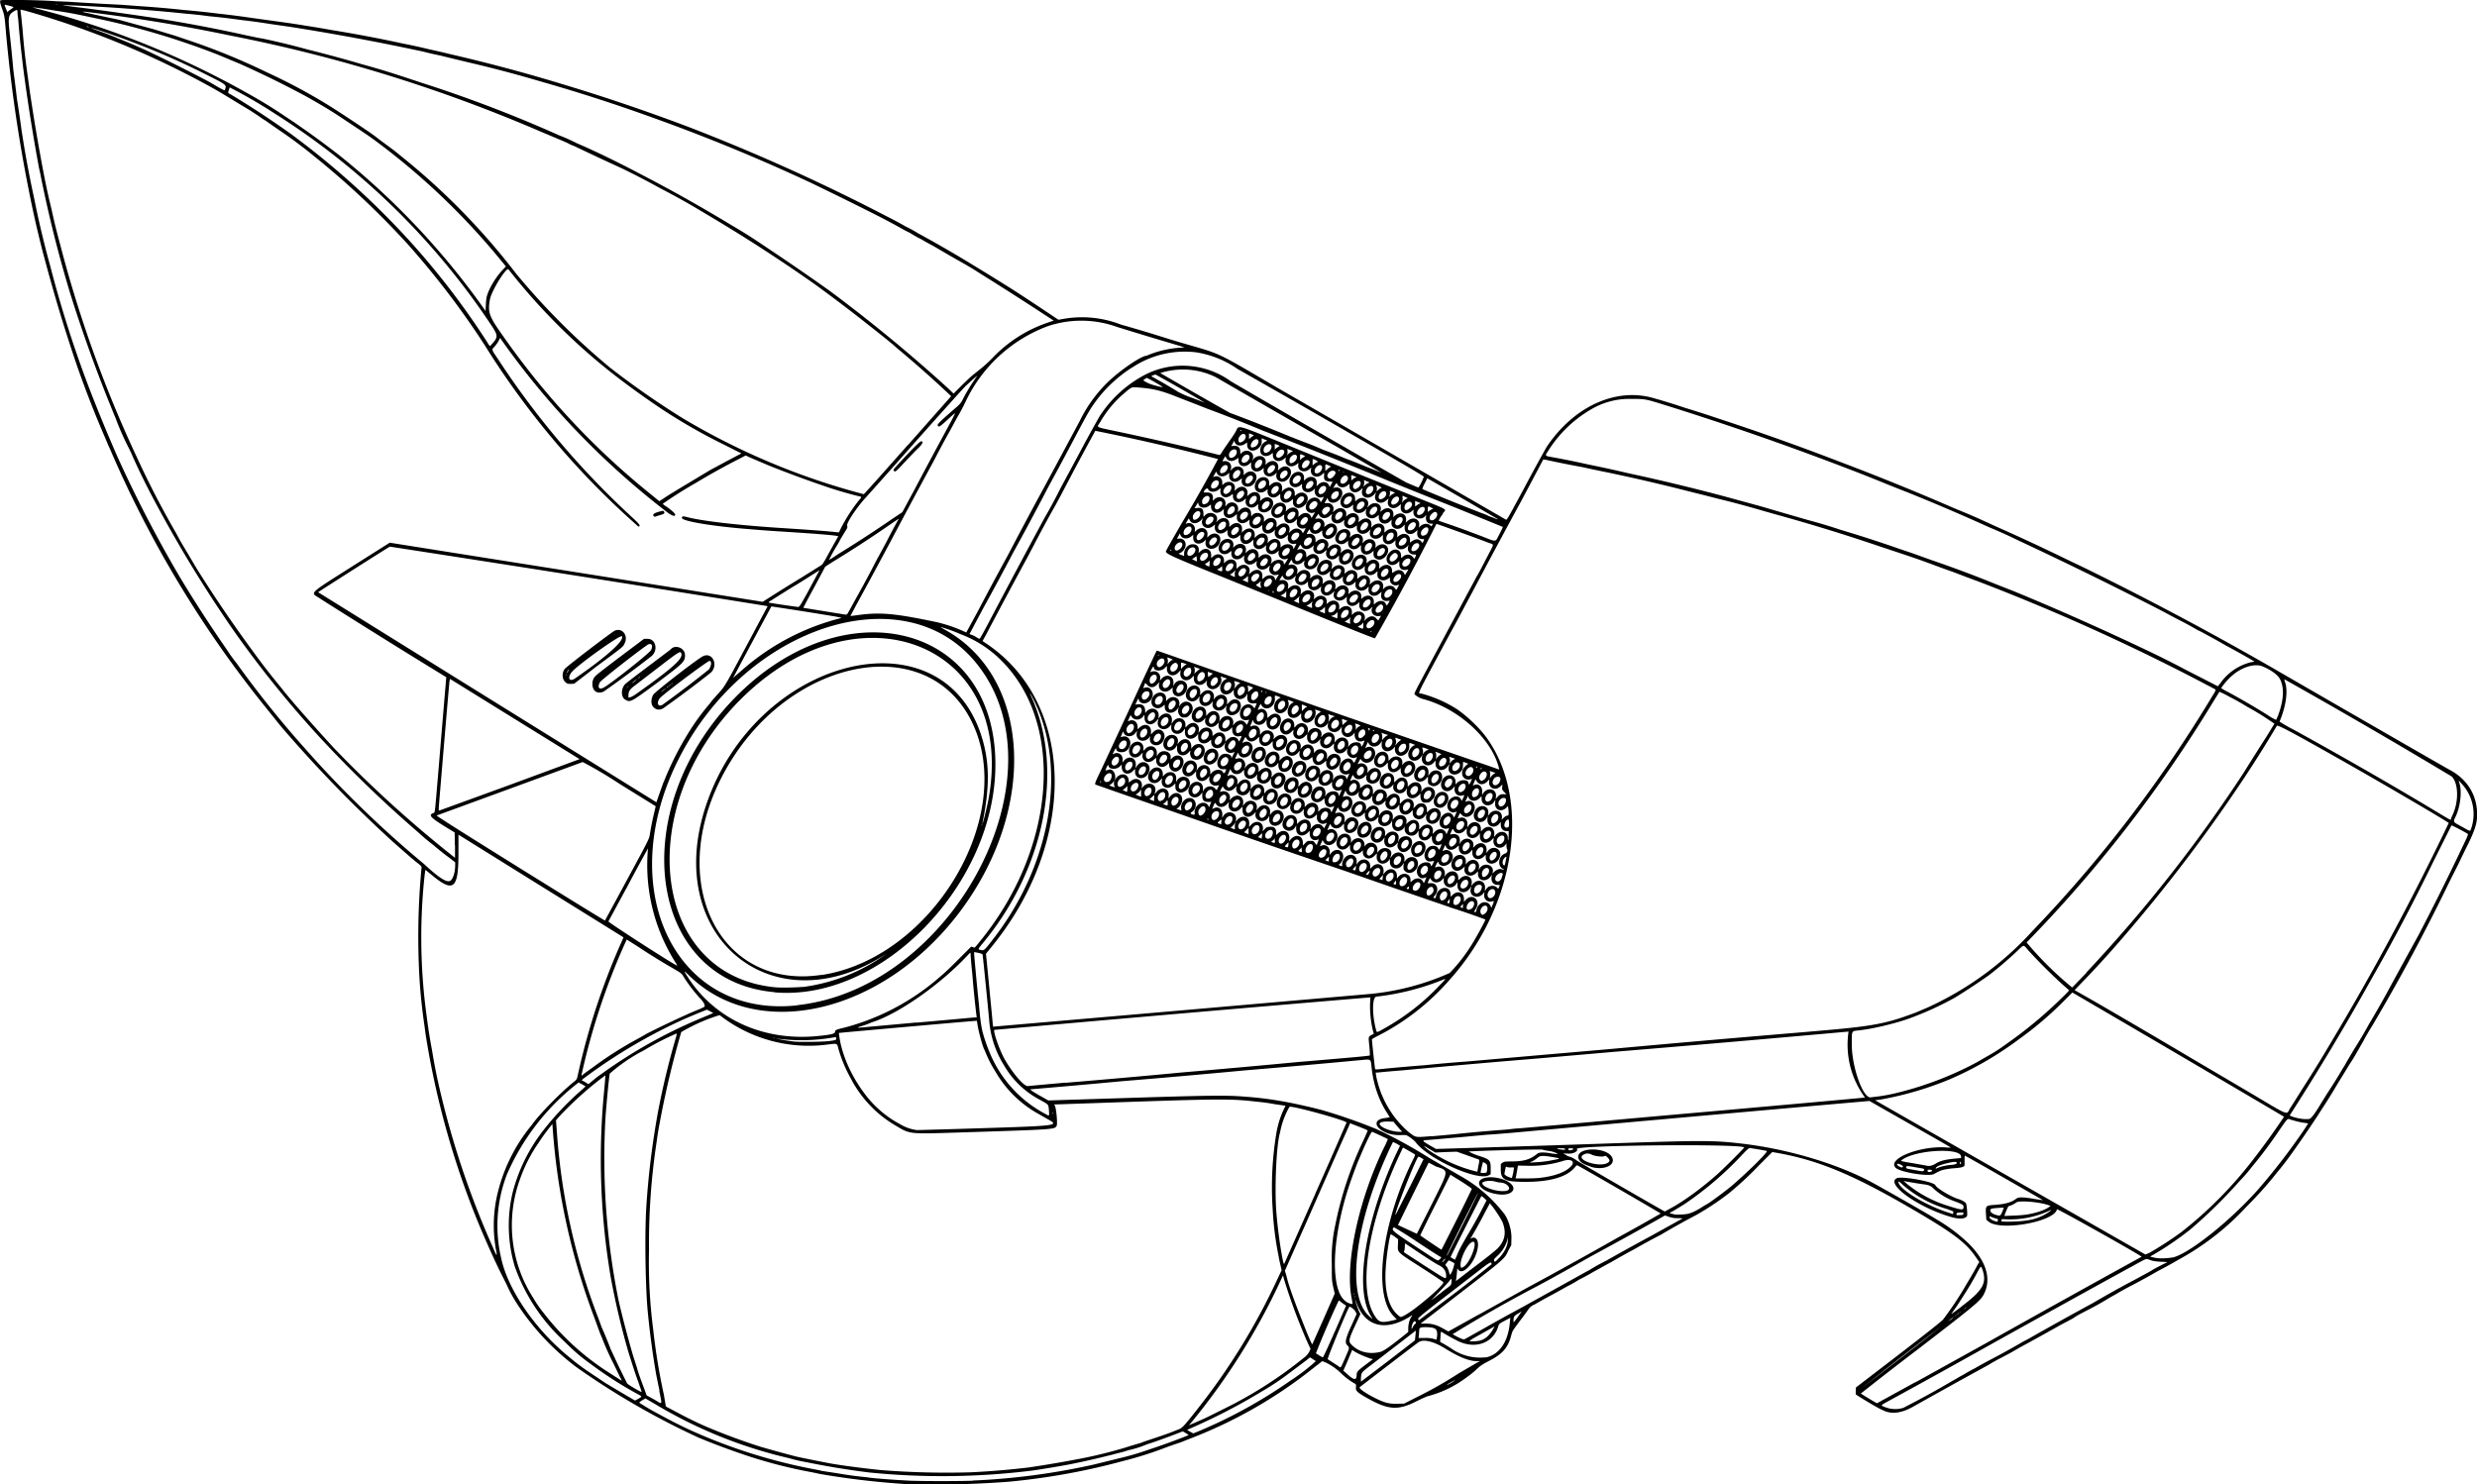 <svg xmlns="http://www.w3.org/2000/svg" width="1445.3" height="866.3"><path d="M599.5 941.8a472.3 472.3 0 0 1-48.9-5.8l-4.7-1a281 281 0 0 1-37.4-9.5 420.2 420.2 0 0 1-28.8-10.7 449 449 0 0 1-71-40.9 145.6 145.6 0 0 1-35.3-37.7 77.8 77.8 0 0 1-5.7-10.6l-1.1-2.2a367.7 367.7 0 0 1-10.3-21.8 465.5 465.5 0 0 1-12.2-30.2 492 492 0 0 1-23.8-92.2l-.6-4.6a326.4 326.4 0 0 1-2.9-27.2 427.5 427.5 0 0 1 1.1-64.6c.2-1.3.2-1.3-1.8-3-2.9-2.2-5.8-4.8-14.9-12.8a761.2 761.2 0 0 1-60.4-61.7 192.8 192.8 0 0 1-8.4-10l-4.9-6.1A644.4 644.4 0 0 1 136 337.4c-1-2-2.1-4.9-2.7-6.2a633.3 633.3 0 0 1-15.9-40.6A915 915 0 0 1 99.7 233l-2.6-9.6a626.7 626.7 0 0 1-8.4-37.1A876 876 0 0 1 75.5 95c-.7-8.7-.9-10.1-1.9-13-1.6-4.4-1.8-5.5-1.3-6 .6-.5 23.2-.2 31.9.5l7.5.3a1682.2 1682.2 0 0 0 31.4 1.8l10.5.8a604.7 604.7 0 0 1 25.4 2.2 504.7 504.7 0 0 1 20.8 2.2 463.8 463.8 0 0 1 19.4 2.5 7477 7477 0 0 1 19.5 2.7 435.8 435.8 0 0 1 12.3 1.9 469.8 469.8 0 0 1 14.3 2.4 796.4 796.4 0 0 1 42.2 8 281.1 281.1 0 0 1 14.6 3.2 376.4 376.4 0 0 1 11.7 2.7 977.5 977.5 0 0 1 66 17.6 1129.7 1129.7 0 0 1 74 25.1A1136.6 1136.6 0 0 1 589.3 202a213.6 213.6 0 0 1 11.2 6 77 77 0 0 1 7.3 4 730.6 730.6 0 0 1 33.8 19.6 1435.7 1435.7 0 0 1 19.1 11.8c5.4 3.4 7.8 5 18.4 12l10.5 7 3.4-.6a62.7 62.7 0 0 1 33 3.4 972.5 972.5 0 0 1 28.9 8.7l6.7 2c24 7 18.7 4.5 56.6 26.7l35.4 20.4 97 56c.6.5 1-.3 10.6-18.1a1052.4 1052.4 0 0 1 13.2-24.2c15.7-23.5 40-34.8 62-28.7a405.7 405.7 0 0 1 18.8 5.8 703.2 703.2 0 0 1 20.5 6.6 1458.3 1458.3 0 0 1 69.6 24.8 1490.5 1490.5 0 0 1 65.6 26.6l3.3 1.4a322.3 322.3 0 0 1 14.9 6.4l7.9 3.6a1219.2 1219.2 0 0 1 40 18.6l12.1 5.8a1890.1 1890.1 0 0 1 110.7 59c6.8 4 99.6 57.5 102 58.7 9.2 5 14.9 13.5 15.5 23.7.4 6-.6 9.9-5.1 19.2a447 447 0 0 0-5.5 11.3l-5.4 10.7a1119.8 1119.8 0 0 1-45.3 84.5 134.2 134.2 0 0 0-5 8.6l-3.6 6.3a113.4 113.4 0 0 1-4.8 7.8 688.1 688.1 0 0 1-6.5 10.6 295.4 295.4 0 0 1-9.3 15l-2.3 3.6a629 629 0 0 1-15.2 22.2 180 180 0 0 1-8.8 11.4c-4.7 6-10.6 12.7-17.7 19.8a155 155 0 0 1-39.8 31 257.3 257.3 0 0 1-12 6.6 388 388 0 0 1-14.5 8 168.4 168.4 0 0 0-10.3 5.7c-1.8 1-4.2 2.3-5.2 3a189.3 189.3 0 0 1-12 6.6l-2.5 1.3a37.8 37.8 0 0 0-5 3l-7 3.7a1705.5 1705.5 0 0 1-24.4 13.5 177.7 177.7 0 0 1-10.3 5.7 95.9 95.9 0 0 0-7.5 4.2 4509.9 4509.9 0 0 0-43.3 24c-7.1 4.2-13.2 5-18.1 2.6l-2.1-1c-3-1.5-13.7-8-14-8.4v-2.2l.1-1.8 24.9-19.1c16.9-13 25.2-19.6 26-20.6a198.7 198.7 0 0 0 13.7-20.7l1.8-3a146.7 146.7 0 0 0 4.7-8.4l.9-1.4-1.9-2.7c-6.1-9-13.6-14.6-42.6-31.3-31-17.7-50.6-25.7-74-29.8l-2.3-.4-7.4 7.4A198 198 0 0 1 1081 772a158 158 0 0 1-19 12.7 443.8 443.8 0 0 0-20.8 11.6 398.9 398.9 0 0 0-15.6 8.5 407 407 0 0 0-13.6 7.6 189.6 189.6 0 0 0-6.2 3.4l-3.7 2a119.8 119.8 0 0 1-8.8 4.8 69.7 69.7 0 0 1-6.7 3.8 488.2 488.2 0 0 1-13.3 7.3l-6 3.4a7.6 7.6 0 0 0-3.5 2.8c-.6.9-2.8 4-5 6.8-4.7 6.4-4.1 5.4-5 8.3-1.8 7.2-5 10.9-13 15-3.3 1.7-5.2 3-6.4 4.1a53.7 53.7 0 0 1-6.8 5.6 64.5 64.5 0 0 1-22.2 10.8c-.7.1-3.8 1.5-6.8 3-11.2 5.7-16.8 5.2-30.4-2.7-4.6-2.7-5.3-3.6-5-5.6.1-1.5 0-1.6-.9-2.1-2.2-1.2-5-3.2-7.6-5.7a34 34 0 0 0-9.2-6.5l-2-.8-1.2 1-3 2.3a270.8 270.8 0 0 1-73.6 42.2l-5 2a192.8 192.8 0 0 0-10.5 3.7 212.7 212.7 0 0 1-21.7 6.8l-5.3 1.4a393 393 0 0 1-62.7 11 580.5 580.5 0 0 1-61 1.4zm40.2-2a401 401 0 0 0 70.4-9.3l17.1-4.2a158.6 158.6 0 0 0 15-4.5 397.9 397.9 0 0 0 23.4-8.5l-1.7-1.2-1.8-1-1.5.6a564 564 0 0 1-16 5.9 59 59 0 0 0-5.7 2 57.4 57.4 0 0 1-8.5 2.5 58.7 58.7 0 0 1-6 1.7 464.2 464.2 0 0 1-26.5 6.2c-3.5.8-21.5 3.8-24.5 4.1a425.7 425.7 0 0 1-94.2 1 468.6 468.6 0 0 1-36.6-6 87.4 87.4 0 0 1-10-2.3 270.2 270.2 0 0 1-78.5-31.7l-5.5-3.2-1.9 1.1c-1 .6-1.8 1.3-1.7 1.4a159.2 159.2 0 0 0 12.8 7.4 279 279 0 0 0 17 8.6 319.5 319.5 0 0 0 72.6 22.9c1.7.3 3.3.6 3.7.8l2.5.4 6.6 1a226.2 226.2 0 0 0 17.7 2.4c3.1.6 17 1.6 25.3 2 9 .3 27.7.3 36.5 0zm-1.3-4.8a482.8 482.8 0 0 0 33.6-2.8 672.5 672.5 0 0 0 32.6-5.6 266 266 0 0 0 23.9-6 386 386 0 0 1 9.3-2.8c.8-.4 3.8-1.4 6.5-2.3 8.5-2.8 10-3.4 16-5.8 1.7-.8 3.2-2.4 10.7-12a378 378 0 0 0 46.3-75.3l2.5-5.3-1.3-5.8-1.5-8a188.4 188.4 0 0 1-2.4-21.7 192.8 192.8 0 0 1 2.4-46l.6-2.6a52.6 52.6 0 0 1 4.5-11.9l-1.9-.3-4.2-.6a109 109 0 0 0-10.9-1.5c-15-1.8-22.1-1.7-93.2.8l-23.6.8c-1.3 0-1.3 0-.9.6.9 1 1.8 11 1.1 12-1.3 2-.5 2-57.1 3.8-29.1.9-28.3 1-36.4-3.8a68.2 68.2 0 0 1-26.6-27.8 80.7 80.7 0 0 1-7-16.6c-1.1-4.1-.6-3.8-6-3.2a84.6 84.6 0 0 1-63.5-17.1 102 102 0 0 0-22.4 9.9 548.7 548.7 0 0 0-12.5 52.6 169 169 0 0 0-1.8 11 392.5 392.5 0 0 0-4.5 63.3 306.1 306.1 0 0 0 2.4 46.4 364 364 0 0 0 6.3 38.5l1 6c0 .5.4 1 1.3 1.3l6.8 3.6a216.3 216.3 0 0 0 15 7.3 363.4 363.4 0 0 0 32.3 12 737.3 737.3 0 0 0 20.8 5.7c2.5.6 14.4 3 20.4 4.1 5.6 1 18.9 2.8 29 3.8a487.2 487.2 0 0 0 52.5 1.3zM771 911.2a286.8 286.8 0 0 0 54.4-30 111 111 0 0 0 14.4-11.1l-1.9-1.2-1.5-1-2.5 2a8267.5 8267.5 0 0 1-12 9 155.3 155.3 0 0 1-13.8 9 346.8 346.8 0 0 1-42.5 21.9l-.9.5 1.7 1 1.9 1 2.7-1.1zm1.3-6.5c3-1.3 5.4-2.5 13.6-6.6a246.2 246.2 0 0 0 46.6-29.7 11 11 0 0 0 3.4-3.7l.8-1.7-.7-1.5a173 173 0 0 1-3.8-8.7 328.7 328.7 0 0 1-11-30.5l-.6-2.2-2.3 5a384.9 384.9 0 0 1-51 80.6l-1.6 1.8 2.5-1 4.1-1.8zm410.2-7.3a520 520 0 0 0 28.8-15.8l2.3-1.3 2.2-1.3 1.7-.9a102 102 0 0 1 6.8-3.8 300.3 300.3 0 0 1 8.3-4.6 483.9 483.9 0 0 0 19.6-10.8l3.4-1.8a2164.7 2164.7 0 0 1 37.8-21 590 590 0 0 1 25-13.9l4-2.2a87 87 0 0 0 6.7-3.8l4.6-2.4 3-1.5-4-.2a29 29 0 0 1-5-.6l-2.3-.8c-1.2-.4-1.2-.4-8.8 3.8-18 9.8-64.6 35.6-84.3 46.6a5841 5841 0 0 1-60 33.2c-3 1.7-3 1.7-.3 2.7a16 16 0 0 0 10.5.4zm-725.7-10-1.9-9.3a495 495 0 0 1-4.8-35.4c-1.5-14-2-46-1-62.4a477 477 0 0 1 7-56.5 463.9 463.9 0 0 1 10.4-42.9c.3-1 .4-2 .3-2a154.7 154.7 0 0 0-19 9.8 99.4 99.4 0 0 0-20 13.6c-.4 1.7-1.7 14.7-2.5 25.5A418.5 418.5 0 0 0 433 835a596.7 596.7 0 0 0 8.3 31.6l2.3 7.2c1 3.7 2.6 7.9 4.7 13.5l1 2.8 4.4 2.4c5.1 3 4.7 3.7 3-5zM899 891a242.5 242.5 0 0 0 24.4-13.9l11-6.4 1.2-.6h-2c-4.4 0-9.9-2.2-17.8-7-7.1-4.5-13.2-6-16.1-4-.6.3-33.7 25.7-34.3 26.2-.8.7 3.5 3.7 9.8 6.8 5 2.4 7.4 3 12.1 2.9l4-.1zm290.6-8.5a115357.9 115357.9 0 0 0 41.5-23 12122.7 12122.7 0 0 1 90.5-50.3c-.2-.7-49.3-28.3-49.4-27.7-1.3 7.3-33.3 13-40 7.1l-1.2-1-.2-3.3c-.3-5-.2-5 5.6-5.4 6-.5 9.4-1.5 12.1-3.6 1.2-1 4.2-1 10.6.2l5 .7s-42.1-24.2-45.6-26c-.1-.1-.2 1-.2 2.5v3c0 1-1.6 1.5-5.3 1.8-2 .1-4.9.5-6.2.8-2.1.4-3 .8-6.3 2.6-3 1.7-19.8-1-22.4-3.6-5.4-5.4 15.2-13.3 30.4-11.8h1.8c-.1-.2-10.8-6.3-23.8-13.7l-23.7-13.5-15 1.3a101986.3 101986.3 0 0 0-195 17.4c-1.7.1-7.7.7-13.3 1l-15 1.4L906 741c-4.6.3-4.6.3-.1 3l4 2.3 6.8-.2a22645.1 22645.1 0 0 0 102.6-3.3c45.5-1.5 52.8-1.5 68.3.3 26.4 3 54.9 11.3 75.3 22 4.7 2.4 35.6 20 39.2 22.4a98.7 98.7 0 0 1 18.6 14c10.3 10.3 13.4 20.6 8.9 29.5-2 3.9-4.7 6.2-39.3 32.8a1953 1953 0 0 0-32.5 25.2c0 .2 9 5.6 9.4 5.7l22.2-12.2zm19.8-96.8c-19-5.8-37.2-19-30.7-22.3 2.8-1.4 21.8 2 22.6 4.1.6 1.6 8.9 6.6 13 7.9 2.1.6 4.3 1.8 4.8 2.6s1 7 .6 7.5c-1.2 1.8-5 1.9-10.3.2zm8.2-1.6c.1-.7 0-.8-1.9-.7-1.8.1-2 .2-2.1.9-.1.7 0 .7 2 .6 1.8 0 2-.2 2-.8zm-6-1.4-3.3-1.3a67.9 67.9 0 0 1-26.2-14.3c-2.1-2-2.7-2.3-2.3-1 1.3 4.2 15.2 12.7 28 17l3.7 1.2.2-.7v-1zm6.1-2.4c0-1.3-.4-1.6-4.5-3.2a37 37 0 0 1-12.7-7.4c-1.8-1.8-2.8-2.3-5.6-2.7-3.9-.5-11.9-1.9-12.2-2a70.7 70.7 0 0 0 26.6 14.7c7.2 2.3 8.4 2.4 8.4.6zM444.6 892c2.2-1.4 2.5-1-2.1-3.5a228.6 228.6 0 0 1-25.7-16.6c-6.6-4.8-8.8-6.7-16.4-14.1a108.4 108.4 0 0 1-28-42.8 83.5 83.5 0 0 1-1.3-43.2 99.3 99.3 0 0 1 17.5-35.8 169 169 0 0 1 21.4-22.9l3.7-3.3-2-1.2-2.1-1.1-1.9 1.5a136.4 136.4 0 0 0-39.9 52.1 83.2 83.2 0 0 0-3.4 48.8c3.9 18.4 19.6 41.4 39.4 57.6 7 5.8 7.8 6.3 21.8 15.6 1.3.8 16.7 10 17 10l2-1.1zm1.3-5.5-1.7-4.9c-1.3-3.4-3.4-10-5.6-17a449.3 449.3 0 0 1-10.2-43.2 411.5 411.5 0 0 1-4-107.8c1-11.2 1-10.4.5-10l-2.7 2a203 203 0 0 0-24.2 22.1l-1.6 1.9.4 4.9A371.6 371.6 0 0 0 421 844.7l2 5.5a242.1 242.1 0 0 1 5.3 12.9l5 10.7 4.6 9.3c.3.6 8.2 5.3 8.5 5l-.5-1.6zm738-20.4a1892.8 1892.8 0 0 0 21-16.4 2216.4 2216.4 0 0 0-46.7 36.3l25.7-19.9zm-263.2 15.4c.8-.6.7-.6-3.2 1.6-.7.4-1.3.9-1.3 1a22 22 0 0 0 4.5-2.6zm-38.4-11.7 15.3-11.8s.6-5.6.5-5.7l-4 3.1-21.3 16.4c-6.7 5.1-6.4 4.8-6.7 8-.1 2.3 0 2.4.4 2l15.8-12zM434 879.9l-3.8-7.9a151.9 151.9 0 0 1-7-15.6 73.8 73.8 0 0 1-2.2-5.6l-2-5.5a390.4 390.4 0 0 1-24.5-110.9l-.2-2.7-1.4 1.8a109 109 0 0 0-6.7 9.3 87.1 87.1 0 0 0-10.6 20.6A78.4 78.4 0 0 0 383 833a67.4 67.4 0 0 0 6.2 9 148.8 148.8 0 0 0 38.4 35l7.2 4.6-.7-1.7zm429.6-1.6c0-2 .5-2.5 5.5-6.3l4-3-1.8-.5c-2.2-.7-6.7-2.6-8.8-3.9l-1.5-1-.7 1.6-2.5 6-2 4.5 2 1.7c4 3.8 5.7 4.1 5.8 1zM857 868c2.6-6.1 2.6-5.5.9-7.4-1.3-1.4-.7-4 3-12l2.7-6-.7-1.4c-.7-1.3-3.2-3.2-3.6-2.7-1.1 1.3-13 30.2-12.6 30.5l6.3 4.1c1.4 1.1 1.1 1.5 4-5.1zm81.8 0c8-1.5 13.3-9.2 14.2-20.7l.3-2.5-3.4 1.8c-3 1.6-3.3 1.9-3.6 3-3 10.3-14 14-24.6 8.3a129 129 0 0 1-7.2-4c-2-1.3-1.8-1.5-2 2l-.2 3 2.2 1.2 3.8 2.3a29.4 29.4 0 0 0 20.5 5.5zm-88-15 6.6-15.2s-.6-.6-1.4-1c-.8-.6-1.7-1.2-2-1.6-.5-.3-.8-.5-.9-.4a536 536 0 0 0-13.3 30.8c.2 0 1 .6 2 1.2a9 9 0 0 0 2.1 1.1c.2 0 3.3-6.7 6.9-15zm26.7 11.7c1.7-.4 5.2-2.8 12.6-8.7l3.6-2.9v-2c0-2.5.7-5 1.7-6.7 1-1.3 1-1.4-1-.1-14 8.6-25.8 5.6-30.7-7.8l-1-2.6c0 .7 1.6 5.7 2.3 7.2l.8 1.5-2.3 5c-4.9 10.6-5 11-2.3 13.5 4 3.8 10 5.2 16.3 3.6zm-33.2-19.2 6.5-14.8-.9-3.9c-.8-3.7-.8-4.2-.8-13.4a91 91 0 0 1 2-22.6 210 210 0 0 1 14.9-46.2c3.4-7.3 4-8.7 4-9 0-.3-2.2-1.2-8.7-3.7l-1.5-.6-5.8 13-19 43.1-13.3 30 .6 1.8.8 3c.6 3 4.6 14.2 8.8 24.6 3.5 9 5.5 13.5 5.8 13.5l6.6-14.8zM936 858c2.7-.8 5-2.9 7-6.2l1.1-2-3.5 2-7.5 4.2c-3 1.7-3.8 2.3-3.4 2.5.9.2 4.9 0 6.3-.5zm-25.5-2.3c.4-4.4-.7-5.3-6.6-5.4-3.2 0-3.8.3-3.8 2l-.2 2.9-.2 1.4h3.8a16.7 16.7 0 0 1 6.5 1c.2 0 .3-.8.5-1.9zm26.7-4.3a965 965 0 0 1 21.3-11.8 12300.4 12300.4 0 0 0 38.4-21.3l2.6-1.4a117.1 117.1 0 0 1 9.7-5.4 1433.4 1433.4 0 0 1 25.9-14.3l18.6-10.3c.2-.1-.8-.2-2.5-.2a15 15 0 0 1-5.4-.8l-2.3-.8-6 3.4a2786.8 2786.8 0 0 1-38 20.9c-10.5 6-22.5 12.7-31 17.2a809 809 0 0 0-48.9 27.8 33 33 0 0 0 5.6 2.8c.8.3 1.1.3 2.2-.3l9.8-5.5zm-2.2-8.5 27-15a2820.2 2820.2 0 0 0 54.2-30A1181 1181 0 0 0 1041 784c.2-.1-45.7-26.7-48.4-28-.5-.2-.8-.1-1.1.3-4.5 6.1-14.2 9.2-29.5 9.2-12 0-14.3-1.2-14.3-7.2v-3.2l1-.8c1-.6 1.5-.7 4.5-.7 7.8 0 11.5-1 15.9-4.6 1-.8 4.2-.9 8.6 0l3 .3c.4-.4-2.5-1.5-4.7-1.8-1.4-.2-3.2-.5-4-.8-1-.3-40.3.7-43 1.1a30 30 0 0 0 6.2 2.6c6.1 2 6.6 2.5 6.6 7.3v3.3l-1 .6c-6.2 3.7-34.8-9-42.6-19-1.1-1.4-3.2-3-5.3-4.2-.3-.2-1.7-.3-3.4-.2-12 .6-20.3-8.9-8.8-10l2.2-.4-1.4-2.3c-5-7.6-8-16.5-9.1-26-.7-6.2 0-5.6-7-5a6172.6 6172.6 0 0 1-67.6 6 5740.6 5740.6 0 0 1-70.4 6.2 6129.2 6129.2 0 0 1-54.1 4.8c-.6 0 1.6 1.6 6.5 4.3l3.9 2.2 44.3-1.4c50.2-1.6 60.1-1.7 70.6-.8a203.9 203.9 0 0 1 23.3 3c5.8 1 19.4 4.1 23.4 5.4a311.7 311.7 0 0 1 29.8 10.5 274.1 274.1 0 0 1 31.1 17l18 10.4a83.7 83.7 0 0 1 24.9 21.3c2.7 3 5 9.9 4.8 15.2l-.1 3.8-1.6 3c-2.6 5.5-.7 3.8-38.3 32.8l-13 10h2.6c4.4 0 7 .8 11.6 3.5l2 1.1 18-10zm9-70.5c-5.5-1.2-9-3.7-9-6.2 0-3.5 7.5-4.5 14.4-2 10.1 3.9 5.7 10.7-5.3 8.2zm7-1.7c3.6-.8.4-4.8-3.7-4.8-.6 0-1.8-.3-2.6-.5-3.2-1-8-.3-7.8 1 .5 2.6 9.7 5.3 14.2 4.3zm-53.3 77.7c.7-.7.7-.8.2-1.3-.6-.7-1.4.1-2 2.1-.5 2.1-.4 2.7.3 1.3.4-.8 1-1.7 1.5-2zm59.4-3.3 2.1-3 .7-1-2.2 1.3c-2.3 1.3-2.6 1.8-2.6 4.4 0 .9 0 .9 2-1.7zm-73 1.4 2.9-.7-2-2.1c-12.2-12.9-6.6-55.3 11.9-92 .5-1 .9-2 .7-2.2-.3-.3-7-4.1-7-4l-2.2 4.7c-18.8 40.5-24.4 79.3-13.7 94.3 2 3 3.7 3.3 9.4 2zm328.3-2.4-2 1.3-1.9 1.6 2-1.3 1.9-1.6zm-299.7-7.5a884.2 884.2 0 0 0 29.6-23c0-1.9-.7-1.5-8.8 4.8l-21 16.2c-8.2 6.3-13 10.3-13 10.6 0 .6.2 1 .5 1l12.7-9.6zM872 844c-9.7-15.4-3.9-54.2 14-93.5l2.9-6.1-2-1.2-2.1-1-1.6 3.3c-20.6 43.6-25.9 85.7-12.5 98.2 2.4 2.1 2.5 2.2 1.3.3zm19.4-.5c5.9-3 23-17.5 22.8-19.4 0-.2-5.7-4-12.7-8.5-14.8-9.5-14-8.7-13.8-13.6l.1-3-2.1-1.6c-1.5-1-2.2-1.4-2.3-1.2-.9 2.5-2.4 12.8-2.8 19-1 13 1.4 22.8 6.5 27.5 2.2 2 2 2 4.3.8zm322-.2c.5-.5.5-.5 0-.1-.6.4-.7.6-.5.6l.6-.5zm1.4-1c.4-.5.3-.5-.2-.1s-.7.7-.4.7l.6-.6zm1.6-4c12.5-9.4 15-13.6 12.4-21.4-.9-2.6-.9-2.6-3.1 1.5a174.1 174.1 0 0 1-6.7 11.5l-2.5 3.9a135 135 0 0 1-5.4 8c-1.2 1.4-.3.8 5.3-3.4zm-.4 3c.4-.4.4-.5 0 0-.6.4-.8.6-.5.6l.5-.5zm3-2.2c.3-.5.3-.5-.2-.1s-.7.7-.4.7l.5-.6zm-358.2-5c-4.4-20.2 4.1-59.4 19.7-90.5l1.3-3c-.3-.3-8.9-4.3-9.2-4.3-.5 0-3.6 6.3-6.5 13.3l-1.8 4.2a321 321 0 0 0-3.8 10.2c-7.4 20.7-11 43.2-9.1 57.6 1.1 9.4 4.5 14.6 9.7 15.2.2 0 0-1.2-.3-2.6zm54.6-5.9c3.3-2.4 3.3-2.4 3.5-4.1.3-2.5.1-2.5-1.5-.4-.9 1-3.5 3.9-6 6.4l-4.4 4.6 2.6-2 5.8-4.5zm-52.8 4c0-.2-.2-.1-.2.3 0 .3 0 .5.2.4v-.6zm-.3-1.5c-.1-.3-.2-.2-.2.2 0 .3 0 .5.2.4v-.6zm83.2-26c4.5-4.5 5.6-9.3 3.3-15.4-.8-2-4.5-7.7-6.7-10.3l-.8-1-2.7 5.1a302 302 0 0 1-8 14.5c-.8 1.2-.8 1.2-.1.8 2.1-1.1 3.9.5 3.9 3.6 0 8.1-8.3 18.8-11.5 14.8l-.6-.8-.2 2.4a65 65 0 0 1-.4 3.7l-.2 1.3 10.8-8.3c6-4.5 12-9.2 13.2-10.5zm-29.7 15.6c0-2.7-1.4-4.8-4.3-6.2-1.2-.5-6-3.6-10.7-6.7l-8.8-5.9c-.2 0-.3.5-.3 1.5 0 .9-.1 2-.3 2.6l-.2 1 12 7.8c12.9 8.3 12.6 8.2 12.6 5.9zm3-1.7c.8-1 2-5.4 1.8-5.6l-1.7-1-1.6-.7-1 1.3-1 1.3 1 1.3c.4.7 1 2 1.2 3l.5 1.6.9-1.2zm7-3.4c4.1-2.2 9.2-16.3 5.2-14.6-3.2 1.3-7.8 11.5-6.6 14.6.2.6.2.6 1.4 0zm-86.3-42.9a4388 4388 0 0 0 18.2-41.4c.2-1.1-31.4-9.9-33.3-9.2a46.8 46.8 0 0 0-5.5 15c-2.2 7-3.4 34-2 48.4 1 11.8 3.7 29 4.4 28.3l18.2-41zm75.3 39c.4-.6.7-1 .5-1-.1 0-.7.5-1.2 1.1-.5.6-.7 1.1-.5 1 .2 0 .8-.6 1.2-1.1zm32-1.5c3-3.2 4.8-6.7 5-10.1.2-2 .1-2.2-.1-1a20 20 0 0 1-6 10c-1.9 1.8-2.2 2.2-1.9 2.8.4 1 .5.9 3-1.7zm-34.7.9c1-1 1-1.3.3-1.5-.3-.1-6.5-4-13.7-8.8a226 226 0 0 0-13.3-8.4c-1.8 1.6-1.6 1.8 14.6 12.5 11.9 7.8 10.9 7.3 12 6.2zm9.8-1.8c1.2-3.2 3-6.5 6.8-13 3.6-6 7.3-12.8 9.4-17.1l1.3-2.5-1.4-1.3a7.2 7.2 0 0 0-1.6-1.2c-.2 0-18 35.2-18 35.6a11 11 0 0 0 2.6 1.5l.9-2zm418.4.6c10-2.8 33.6-21.8 49.5-39.8a376.8 376.8 0 0 0 26-33.7l3-4.6-1.9-.3c-2.2-.2-5.2-1-8-1.8-2.4-.8-1.7-1.4-6.9 6a252 252 0 0 1-16 21.4 89 89 0 0 1-7.1 8.2 284.3 284.3 0 0 1-28.9 28.4 182.5 182.5 0 0 1-21 14.4l-1.3.7-1.1.7 1 .3c3 .7 4 .8 7.4.7 2-.1 4.4-.4 5.3-.6zm-414.7-19.3c5-10.1 9-18.4 8.9-18.4-.3 0-18.3 36-18.3 36.6 0 .6-.1.8 9.4-18.2zm-564.3 14.4a79.8 79.8 0 0 1 .5-30 98.6 98.6 0 0 1 20.5-42.3c4.1-6 17.5-19.6 24.6-25.2 1.6-1.3 1.7-1.4 2.2-3.7a402.4 402.4 0 0 1 26.3-79.6l.4-1-48.1-29.9-48.2-30v11c0 20.4-2.8 23-15 13l-4.3-3.5-.4 2.8a337.9 337.9 0 0 0 1.3 83.7 319.7 319.7 0 0 0 3 18.9 330.7 330.7 0 0 0 4.6 23.2 508 508 0 0 0 30.8 91.5c2.5 5.9 2.8 6 1.8 1.1zm964.9 2.3a204.4 204.4 0 0 0 18.5-12 238.3 238.3 0 0 0 42.9-43.6 425.9 425.9 0 0 0 17.1-23.8 26592 26592 0 0 0-109.3-64.2l-14.2-8.3-4.3 4.3a204.7 204.7 0 0 1-26.5 22.7 198.5 198.5 0 0 1-41.1 23.8 194.7 194.7 0 0 1-39.6 11.6l-3.6.5 10.5 6a803638.4 803638.4 0 0 0 147.2 84l2.4-1zM922 787.5a799 799 0 0 0 8.8-17.9c0-.3-4.4-3.3-7.9-5.4l-3.4-2.1-1.2-.8-8.8 17.6a865 865 0 0 0-8.8 17.8c0 .2 11.9 8.2 12.4 8.4l8.9-17.6zm-14.4-9.3c10.1-20.2 10-19 2.2-21.7l-2.2-1.2-2-1-11.1 22.5-6.8 13.9 5.4 2.5 5.6 2.6 8.9-17.6zm330.1 9.8c.2-.7 0-.8-.6-1-.7-.1-3-.9-4-1.4-.2 0-.2.3-.2.7.2 1 2.2 2 4.5 2.5 0 0 .3-.4.3-.8zm16.9 0a29 29 0 0 0 13.6-5.4c1-1 1-1 .3-.6a54.4 54.4 0 0 1-26.9 5.3c-1.1-.1-1.7 0-1.7.1 0 .2 0 .6-.2 1-.3.6 10.6.4 14.9-.4zm-14.3-5 .9-2.4c0-.1-4.3.1-6.3.4-2.9.3-1.7 2.9 1.8 3.8 2.3.7 2.6.6 3.6-1.9zm14.8 1.5c5.5-1 9.6-2.4 12.2-4.1l1.2-.9-1-.3c-4.8-1.9-17.1-3-19-1.7-1 .8-2.7 1.7-4.2 2.1-.6.2-.8.7-2.2 4.1l-.6 1.7 5.3-.2c3-.1 6.7-.4 8.3-.7zm-360.5-16 8-16.2-1.4-.8a5 5 0 0 0-1.6-.7c-1.9 2-15 35.7-13.2 33.8l8.2-16.2zm161.5 15.8c2.8-.5 5.8-1.9 10.3-4.9l1.8-1c2-1.1 10.5-7.5 13.8-10.2 9.4-8 21.8-20.2 20.9-20.7-.4-.2-7.9-1.5-9.9-1.7-.6 0-1.6.8-5.5 5a196.6 196.6 0 0 1-32.2 27.4c-2.6 1.7-7.3 4.5-8.1 4.9-1.2.5-1.1.8.3 1l1.5.4c.8.2 5.3.1 7-.2zm-8.7-3.7c7.6-4.2 17.6-11.5 26.6-19.5 3.5-3.1 16-15.5 15.7-15.7-2.1-2.2-99-1.3-97.6.9.9 1.4-2.2 3-5.4 2.7l-2.6-.1 1.6.9a8 8 0 0 0 2 1c.6 0 3 1.2 4 2 .6.7 51.2 29.9 51.7 30l4-2.2zm-47.2-24c-5-1.5-7.3-3.3-7.3-5.8 0-5.6 16-5.6 19.5 0 3 4.8-4.4 8.3-12.2 5.9zm9.7-2.1c1.6-.9 1.6-1.8 0-3.3-.9-.9-1.2-1-1.6-.8-.8.7-5.5.2-7.4-.7-2-1-3.3-1-5.1 0-4.7 3 9.1 7.5 14.1 4.8zm-39.6 8.7c8.6-1 14.9-3.2 18.2-6.6 3-3 .2-4.9-4.8-3.2a64.4 64.4 0 0 1-21.1 2.7l-4.9-.1-.5 3-.7 3.8-.2.7h5.6c3 0 6.8-.1 8.4-.3zm-15.4-2.8.5-3.1c0-.2-.7-.3-1.7-.2-1 0-2 0-2.4-.3-.6-.3-.7-.2-1 1.5l-.5 2.4c-.2.8 2.5 2.3 4.4 2.5l.7-2.8zm-15.7-.3c.6-.2.8-4 .3-4.7-.4-.6-2-1.5-2.2-1.4a57 57 0 0 0-1.4 6c0 .4 2.6.4 3.3.1zm-5.2-.5.6-3.3c.8-3.6.7-3.8-.5-4.1l-2.8-1-5.6-2-3.7-1.3-6.3.2-6.2.3-2.2-1.3-3.4-2c-1.7-1-.7.2 1.9 2a83.8 83.8 0 0 0 28.2 12.5zm264.8-.1c1-.4.5-1.1-.8-1.1-1 0-1.3.1-1.3.6 0 .7 1 1 2 .5zm-4.2-.8c.3-.9.6-.8-4.9-1.7-5-.9-5.5-.9-5.5.1 0 .5.4.7 2.2 1l4.5.8c3.3.6 3.5.5 3.7-.2zm8-1.3c1.2-.7 5.1-1.6 8-1.8 2.6-.2 3.7-.8 2.9-1.6-.7-.7-8.7 1.2-11 2.5-1.4 1-1.4 1.7 0 .9zm-20.3-.9c0-.6-2.6-1.8-3.2-1.5-.5.3.2 1.2 1.4 1.7 1.4.6 1.8.5 1.8-.2zm18.8-1.4c2.8-1.9 6-2.7 13-3.3l2.2-.2-.1-1c-.5-5.1-25.8-3.8-34 1.8-1.6 1-1.6 1 6.4 2.3l7.3 1.3c1.4.5 3.7.1 5.2-1zm15.1-.7c0-.5-.1-.8-.3-.6-.2 0-.3.4-.3.8 0 .3.1.6.3.6.2 0 .3-.4.3-.8zm-245.6-.5c2.1-.2 5.2-.6 6.9-1 5.4-1 5.4-1 .8-1.8-6.1-1-7.6-1-9.2.4-.7.6-2 1.5-3 2l-1.6.7h1.2l5-.3zm19.1-7.2c.7-.4.1-.8-1.2-.8-1.2 0-1.4.1-1.4.7s1.6.7 2.6 0zm-4.5-.3c0-.4-.5-.5-2.5-.5-2.7 0-2.9.3-.3.7 2.6.3 2.8.3 2.8-.2zm-77.6-7.5 12.1-1.1A909 909 0 0 1 951 735l5.2-.6c1.5 0 12.2-1 23.8-2l63-5.6c66-5.8 117-10.4 117.2-10.5a52 52 0 0 1-9.6-38.5 19285.6 19285.6 0 0 1-138.9 12l-42.4 3.7a6338 6338 0 0 0-78.6 6.9 626.5 626.5 0 0 0-14.8 1.3h-1.2l.2 1.6a58 58 0 0 0 19.1 33.2c4.4 3.3 3.4 3.1 13.7 2.3zm-19-4.3-2.5-2.9-1-1.3-2.9-.1c-3-.1-5.2.4-5.2 1.3 0 2 6.6 4.6 11.5 4.7h1.7zm-260.2.1c64.3-2 62-1.7 54.2-6.2l-5.1-2.9a65.7 65.7 0 0 1-24.7-24.5 67.9 67.9 0 0 1-6.2-12.3c-.9-1-3.6-10.8-4.2-14.8l-.4-2.5-1.3.1c-4.7.3-79 6.9-79.2 7-.1.1.7 5.4 1.3 7.5 2.2 9 7 19 13.3 27.4a61.6 61.6 0 0 0 21 18.3 25 25 0 0 0 10 3.5l21.3-.6zm792-6.5c.9-.7 3.9-5 5.7-8.2l3.6-5.8a288.6 288.6 0 0 0 9.4-15.1c1-1.4 2-3.4 2.6-4.4l4.1-6.9a252.3 252.3 0 0 0 8.4-14.2c3.1-5.2 7.6-13 10.2-17.8a5142.7 5142.7 0 0 1 18.4-33.6 1470.3 1470.3 0 0 0 28.3-57c.6-1.3 1-2.5.9-2.7-.7-.6-9.4-5.2-9.6-5l-10.5 21a1182 1182 0 0 1-36.5 69.2 1474.8 1474.8 0 0 1-47.3 78.9c-.1.7 6 2.3 9 2.3 2.1 0 2.6 0 3.3-.7zM684 723.3c-.3-3.1 0-2.8-5.8-6a52.2 52.2 0 0 1-20.3-19.7 58.1 58.1 0 0 1-8.8-27.4c-.7-7.4-3.6-37-3.8-37.4 0-.2-.9-.6-1.8-.8l-2.5-.5c-.7-.2-.7-.2-.5 2.3a1560.4 1560.4 0 0 0 2.7 28.3c.7 8.3 1.2 11.9 2.1 15.8a93.2 93.2 0 0 0 4.1 12 71 71 0 0 0 33.2 36.3c1.7 1 1.7 1 1.4-2.9zm2.3 1.7c-.1-.2-.2 0-.2.4 0 .5.1.7.2.4v-.8zm722.2-2.8 7.3-11.6a777.1 777.1 0 0 0 16.8-27.3 1539 1539 0 0 0 68.2-127.2c0-.5-40.6-24.3-65.3-38.2-27.6-15.6-34.7-19.3-35-18.5a698.4 698.4 0 0 1-18.8 30 920.8 920.8 0 0 1-70.9 93.4 590.2 590.2 0 0 1-20.6 22.8l-7.7 8 12.3 7a5958.3 5958.3 0 0 1 55.6 32.6l33.8 19.9c25 14.8 21.5 13.5 24.3 9zm-241-6.5a99.6 99.6 0 0 0 12-2.3 196.9 196.9 0 0 0 46-17.7l5.7-3.3a102.8 102.8 0 0 0 11.7-7.5 254.1 254.1 0 0 0 32.2-26.8c2.4-2.3 4.2-4.2 4.2-4.4l-4.3-3.8a302.6 302.6 0 0 1-19.5-19.5c-3-3.5-2.3-3.6-6.7.6-5.3 5-11.4 10.2-16.7 14.2a378 378 0 0 1-19.6 12.9 189 189 0 0 1-25.8 11.8c-8 3-22.6 6.5-30.2 7.2-4.3.5-4 0-4 8.3 0 12.8 6.3 30.8 10.8 30.8l4.2-.5zm-474-8a5631.6 5631.6 0 0 0 68.7-6.1 6463.7 6463.7 0 0 0 66.8-6c35.5-3 42-3.6 42.3-3.9 0-.1 0-2.5-.3-5.4-.6-5.8-.7-5.4 1.6-6.7l1-.5-.6-2.2a62 62 0 0 1-1.6-14.7l.2-4.3h-.8a46300.6 46300.6 0 0 0-218.5 18.9c-1.2 0 2.8 11.7 5.9 17.1 4.6 8.2 11.4 16 13.5 15.7l21.8-2zm-276-1c3.3-2.7 3.6-2.9 5.9-4.5a290 290 0 0 1 60.3-33.3l4.5-1.9-1.8-1-1.9-1-3 1.2a602.8 602.8 0 0 0-9.6 4 312.6 312.6 0 0 0-59.4 35l-1.1 1 1.9 1 2 1.3 2.2-1.8zM412 703l1.6-1.2a4312.5 4312.5 0 0 0 8.3-6 217 217 0 0 1 22.8-14.1l5.1-2.9a582.7 582.7 0 0 1 25.3-12l5.5-2.3c2.3-1 2.8-1.3 2.6-1.7a3 3 0 0 1-.2-1 13 13 0 0 0-2.7-3.6A91 91 0 0 1 471 646c-1.3-2.2-1.4-2.2-6.3-5.1a359.7 359.7 0 0 1-20.5-12.7l-6.5-4.1-1.3 2.8a394.8 394.8 0 0 0-25 75.8c-.2.9 0 1 .7.3zm466.5-3.4a1189.3 1189.3 0 0 1 25-2.2 782.3 782.3 0 0 1 24-2.1l42.3-3.7 40.5-3.5a13473.9 13473.9 0 0 1 113.4-9.9l16-1.4c23.8-2.1 33-3.8 46.3-8.7l3.6-1.3 7.5-3.2A187.6 187.6 0 0 0 1258 619a773.8 773.8 0 0 0 105-137.2c1.7-2.7 2-3.3 1.6-3.7A1234.9 1234.9 0 0 0 1226 415a734.2 734.2 0 0 1-13.8-5.2l-7.3-2.6c-13.4-5-13.4-5-35.7-12.4a1086.8 1086.8 0 0 0-54.6-17 1859 1859 0 0 1-14.2-4 560.2 560.2 0 0 0-26.1-7l-7.4-1.9-10-2.5a1079.3 1079.3 0 0 0-47.4-11 695.3 695.3 0 0 1-14.2-3 602.3 602.3 0 0 1-21-4.2l-1.8-.3-13 24.5a4538.3 4538.3 0 0 0-28.7 53.5c-2.4 4.4-8 15.1-12.7 23.6-20.3 37.8-19 34.9-16.9 35a74.4 74.4 0 0 1 21 9.2 80.3 80.3 0 0 1 16.4 15.5c27.3 36.4 18.2 99-20.7 142.3a139 139 0 0 1-42.7 33.2c-1.5.7-2.7 1.5-2.7 1.7 0 1 1.7 16.5 1.8 17 .2.6.2.6 4.2.2zm-322.4-16.3c3.8-.5 3.8-.6 3.8-1.5 0-.8 0-.8-1.4-.6a109.3 109.3 0 0 1-34 .6 97 97 0 0 0 10.6 1.8c3.3.4 17.8.2 21-.3zm-32.1-1.8h-.6c-.3 0-.2.2.2.2.3 0 .5 0 .4-.2zm25.2-1.1c7.3-.7 9.9-1.3 10-2.3.1-1.2.4-1.4 5.5-2.6a137.8 137.8 0 0 0 56.5-30.3c1.4-1.1 6-5.4 10-9.5l7.5-7.5 1 .3c1.1.5.6 1 4.7-4.1 43.7-54 49-126 12-163a66.3 66.3 0 0 0-23.9-15.5 92.9 92.9 0 0 0-11.6-4.2c-.2 0 1.2.9 3.2 2 49.6 28.2 53.2 104.2 7.8 164.4-44.8 59.3-118 76.3-158 36.8-3.2-3.1-3.2-3-.2 1.7 16 24.3 44 36.9 75.5 33.8zm331-4.7a134 134 0 0 0 32.2-25.3c3-3 3.3-3.6 2.4-3.2a148 148 0 0 1-39.6 10.2c-2.5 0-2.7 9.8-.5 18.6.7 2.7.2 2.7 5.5-.3zm-273.6-3.1a7681 7681 0 0 0 33.4-3l1.9-.1-.2-1.5a595.8 595.8 0 0 1-2.4-24.2 220 220 0 0 1-1-11.5c0-.8 0-.8-1.7 1-15.3 16.4-38.7 33-54.1 38.5-1 .3-2.9 1-4.4 1.7l-3.9 1.3c-1.7.4-2.1.9-.5.7l33-3zm155.2-7.2 110.1-9.6a148.5 148.5 0 0 0 46-12.2 100 100 0 0 0 14.5-19.3c2.7-4.6 6.5-11.7 6.3-11.9a421.1 421.1 0 0 0-20-6.9l-2.8-1a8303.6 8303.6 0 0 1-58.4-20.2 10742.5 10742.5 0 0 1-102-35.2 8535.4 8535.4 0 0 1-44.2-15.4c-.7-.3-.3-1.4 3.3-8.8l17.8-38.3c7.8-17 14.3-30.8 14.5-31 .5-.1-2.5-1.1 43.4 15 29 10.1 100.3 35 148.8 51.6l7.7 2.7-.2-.9c-4.2-17.2-24.1-35.2-44.8-40.4-1.5-.4-4.4-2.2-4.5-2.9-.1-.2 1.3-3 3-6.2a33264.8 33264.8 0 0 1 33.5-62.6c.4-.4 2.1-3.7 7.2-13.5 2.8-5.3 2.8-4.8-.3-5.8l-5-1.9-6.5-2.4-11.1-4c-8.4-3-8.1-2.9-8.1-2.5a1391.8 1391.8 0 0 1-35.7 66.5c-.4.2-19.7-7.6-58.2-23.3l-30.8-12.5c-30.3-12.2-33-13.5-33-15 0-.2 4.7-8.6 10.6-18.7a800.3 800.3 0 0 0 19.8-35.1 1286.2 1286.2 0 0 0-71.6-16.5 1929.3 1929.3 0 0 0-16.2 30.2l-3 5.7c-1.6 3-4 7.6-5.5 10.1a821 821 0 0 0-12.3 22.9l-3.3 6.2a4012.4 4012.4 0 0 0-23.3 43.6l-2.2 4 1.8 1.2c52.8 35 53.9 116.8 2.2 178.8l-2 2.5 1.9 19.3c1 10.6 2 20.2 2 21.3l.3 2 1.6-.2 108.7-9.4zm-224.7-3c92-9.9 157.5-136.4 103.8-200.5-42.2-50.5-133.8-20.5-172.8 56.6-38.5 76-2.2 151.7 69 144zm-13.2-7.6c-73.9-6.5-87.4-105.6-23.4-171.5 64-65.8 152.3-43.4 152.3 38.6 0 70-66.3 138.5-128.9 133zm16.5-3a107.2 107.2 0 0 0 49.1-19.6C522.8 676 457.7 622 484.3 544.8c29.4-85.6 136.2-112.4 160.1-40.3 5 15.2 5.3 30 .9 51.3l-.2.8.4-.8c.5-1.3 2.4-9.2 3.3-13.7 16.4-90.5-75.6-127.3-144.8-58-63.2 63.4-51.7 160.5 19.8 167.8 3.2.4 13 .2 16.7-.2zm10.9-7c64.5-9.8 114-92.4 88.1-147-26.7-56.3-111.9-37.3-147 32.9-31.1 62 .3 122.9 58.9 114zM645 557c0-.3-.2-.2-.2.2 0 .3 0 .5.2.4v-.6zm644.3 86.4A850.7 850.7 0 0 0 1381 527a1803.5 1803.5 0 0 1 13.9-22l4.2-6.9-3.6-2.4a141.2 141.2 0 0 0-12.2-7.4 133.3 133.3 0 0 0-10.3-5.8 53 53 0 0 0-6-3l-3.9 6.3a779.1 779.1 0 0 1-108.6 140 200 200 0 0 0 26.6 26.3l8.3-8.6zm-822.7-5.2a106.3 106.3 0 0 1-16.5-67.3s-5.2 9.3-11.4 21L427 613.5c-.3.5 39 25.8 40.1 25.8.1 0-.1-.5-.5-1zm184.6-14C685 581 694.8 525 675.7 485.4c-2.3-4.7-3.6-6.8-1.9-3 19.3 42.6 7.8 100.4-28.5 144-2.9 3.5-2.8 3.4-.9 3.8 1.8.4 2 .2 6.8-6zM438 589c12.8-23.6 12.8-23.7 13.2-26.4a165 165 0 0 1 2.7-13.3l.7-3-21-13a246 246 0 0 0-21.6-12.8l-85.2 31.2c-.3.2 17 11.1 48.8 30.9 27 16.8 49.3 30.5 49.4 30.4l13-24zm500.5 19.9c2.6-2.1 1.5-6-1.2-4.1-1.5 1-2 3.3-1 4.3.6.8 1 .8 2.2-.2zm-4.1-4.2c2-3.2 6-3.2 7.4 0l.4.9.7-1.7c1-2.4 1-2.5-.5-2-2.6.6-4.7-1.4-4.4-4.2l.2-1.4-.8 1c-3.1 3.6-8.4 1.5-7.2-3 .4-1.3.3-1.4-.4-.3-2.6 3.9-7.4 3-7.4-1.4v-2l-.6.9c-2.3 3.7-7.5 2.4-7.4-1.9V588l-.6.8c-2 2.6-5.6 2.6-7 0-.4-.8-.5-.7-1.4 1.4l-.4 1h1.7c3.9-.4 5.3 4 2.4 7.3-.8 1-.9 1.1-.4 1.3.9.3 1 .2 1.2-1 1-5.8 8.5-6.7 8.5-1v1.3l1.2-1.1c3.1-2.8 6.7-1.4 6.6 2.5v1.6l1.1-1.2c4-4.2 9 .4 5.8 5.3-1.1 1.8-1.1 1.7-.4 1.9.4 0 .6-.2.8-1.2a8 8 0 0 1 .9-2.3zm-4.1 1.6c2-1 2.6-4.6.6-4.6-2.3 0-4.4 4.4-2.3 5h.6l1-.4zm-4.7-1.7.1-1.3-.9.9-.8.9.8.3.8.4v-1.2zm-2.4-1.6c2.2-2.3 1-5.2-1.6-3.9-1.3.7-2 3.6-1.2 4.5.7.6 1.9.4 2.8-.6zm-5.4-1c0-.5 0-1.2.2-1.5 0-.3-.3 0-.8.7-.6.9-.8 1.4-.6 1.5.7.5 1.2.3 1.2-.7zm-3.2-1.1c1.6-.9 2.4-3.4 1.4-4.5-1.8-1.7-5 2.2-3.5 4.3.6.8.8.8 2 .2zm28.7-1.8c2.4-2.3.8-5.7-1.8-4-1.5 1.1-2 3.3-1 4.4.7.7 1.6.6 2.8-.4zm-35.7-2c.8-.7.9-1.1.8-2.2-.2-3-4-1.2-4 1.9 0 2 1.6 2.1 3.2.4zm27.8-.8c1-1 1.6-3 1-3.7-1-1-3-.4-3.8 1-1.4 2.9.5 4.8 2.8 2.7zm5.4-3a4 4 0 0 1 4.5.3c1 1 1 1 1.5-.4l.3-1h-1.3c-2.8 0-4.3-2.6-3.2-5.8.1-.3-.1 0-.6.6-2.6 3.8-7.6 3.1-7.6-1.1v-1.6l-1.3 1.2c-3 2.7-7.2.9-6.6-2.9l.2-1.1-1.3 1.1c-4 3.6-8.4-.4-5.7-5.2 2.4-4.3 8-3.2 7.6 1.5l-.1 1.4.6-.7c2.9-3.6 7.6-2 7.2 2.3l-.2 1.6.6-1c2.6-4 8.9-1.8 7.5 2.6-.2.5 0 .4.9-.5 1.4-1.3 3.2-2 4.5-1.5.5.2 1 .3 1.1.2.1-.2 0-.3-.2-.4-3.7-1.3-3-7.7 1-9 1.2-.4 1.7-1.6 1.1-2.7-.1-.3-.3-1.1-.3-1.8V568l-.6.8c-2.6 3.3-7.3 1.6-7-2.5l.2-1.6-1.2 1.2c-3 3-6.9 1.9-6.9-2V562l-.7 1c-2.8 3.3-7.3 2-7-2v-1.8l-1.2 1.3c-2.2 2.3-5.2 2.1-6.4-.2-.5-1.1-.6-1-1.6 1.3l-.5 1.2 1.4-.2c3-.3 4.5 1.2 4.3 4.2l-.2 1.6.6-1c2.6-4 8.6-2 7.4 2.5-.2.7-.1.7 1-.4 3.1-3.1 7.1-1.6 6.8 2.6v1.6l.6-1c2.8-4.1 8.6-1.7 7.2 3-1.5 5.2-8.3 5.6-8.3.4v-1.5l-1 1c-3 2.9-6.9 1.6-6.8-2.3v-1.7l-.8 1c-2.8 3.3-7.1 2-7.1-2v-1.4l-1.3 1.1c-2.2 2-5.2 1.9-6.2-.4l-.4-1-.8 1.7c-.9 2-.9 2 0 1.6 2.2-1.2 5.2.8 5.2 3.5 0 4.7-6.8 7.5-8.4 3.5-.3-.8-.3-.7-1.2 1-1 2-1 2 .3 1.5 3-1 5.5 2 4.4 5.5-.3.7-.2.7.3-.2 2.7-4.1 7.8-3.4 7.8 1.2v1.3l1.2-1.1c3.2-3 7.3-1 6.6 3.1l-.2 1.3.8-1c2.8-3.5 7.5-2.1 7.2 2.2l-.1 1.8.7-1c.4-.7 1.2-1.4 1.7-1.7zm-41.5 1.7c1.6-1.3 2-3.9.6-4.3-2-.6-4.6 3.2-3.2 4.5.6.6 1.7.5 2.6-.2zm-5.2-1.2c0-.8 0-.8-.8-.2-.5.4-.6.7-.4.8.7.5 1.2.3 1.2-.6zm32.9 0c1-.5 1.7-1.7 1.7-3 0-2.3-2.8-2-4 .3-1.3 2.4 0 4 2.3 2.8zm-35.8-1.2c2.3-1.2 2.5-5 .3-5-1.2 0-2.9 2-2.9 3.5 0 1.8 1 2.3 2.6 1.5zm-4.6-1.8v-1.3l-.8 1c-.8 1-.9 1.1-.4 1.3 1 .4 1.2.3 1.2-1zm32.4.5c2.2-1.2 2.7-4.6.7-4.6-1.7 0-3.5 2.3-3 3.9.3 1.2 1 1.4 2.3.7zm-14.7-3.6-.6.2c-3.9 2-6.7-3.4-3.7-7 2.1-2.5 6.9-2.5 6.9 0 0 .7.6.2 1.2-1.1l.7-1.6-1.3.2c-4.4 1.2-6-4.6-2.1-8 1.8-1.6 5.2-1.2 5.8.6.3 1 .7.7 1.4-.9.7-1.8.7-1.8-.5-1.3-2.4.9-4.6-.9-4.6-3.7 0-1.6 0-1.6-.6-1-2.6 3.6-7.2 2.4-7.2-1.7v-1.9l-.6 1c-2.3 3.8-8.4 1.7-7.4-2.7l.2-.8-.6.9c-2.8 3.4-7.3 1.9-7-2.4v-1.9l-.5 1c-2.5 3.8-8 2.6-7.6-1.6l.2-1.5-1 1c-2.9 3-7 1.9-7-2v-1.6l-1 1c-3.7 3.8-8.7.2-6.3-4.5 2.4-4.7 8.6-3.7 8 1.3l-.2 1.2.8-1c3-3.6 7.4-2 7 2.5l-.1 1.7.5-1c2.6-4 8.1-2.8 7.6 1.8l-.1 1.4.8-1c3-3.5 8.2-1.6 7.2 2.6l-.2.8 1-.8c3.2-3 7-1.6 6.7 2.6l-.1 1.4 1.3-1.3c3-3 7.2-1.6 6.8 2.5l-.2 1.4 1.4-1.4c2.1-2.1 5.3-1.8 6.4.7l.3.9.9-2c.7-1.7.7-1.8.2-1.6-1.5.9-4 0-4.7-1.4-2.3-5 5-10.5 7.5-5.8l.6 1 .8-1.8c.8-1.7.8-1.8.3-1.6-2.4 1.3-5.1-.6-5.1-3.5 0-4.6 6-7.4 8-3.7l.4.9.7-1.4c1-2 1-2.2-.3-1.8-2.6.8-4.8-1.1-4.6-4l.2-1.4-1.1 1.2c-3.7 4.1-8.8.2-6.3-4.7 2.2-4.3 7.8-3.6 7.8 1 0 1.6 0 1.6.6.9 2-2.6 7-2.5 7 0 0 1 .6.5 1.3-1l.7-1.7-.7.2c-3.7 1.2-6.3-2.3-4.5-5.9.7-1.2 2.4-2.9 3-3 .4 0-2.6-1.2-3-1.2l-.1 2c0 1.7-.2 2.3-.7 3-3.1 4.3-8.8 2.4-7.5-2.4.5-1.5.5-1.5-.4-.3-2.6 3.9-7.4 3-7.4-1.2v-1.9l-1 1.2c-3.3 3.7-8.3.7-6.7-3.9.2-.6 0-.5-.5.3-3.7 5.4-10.2 1.3-6.7-4.2.5-.8 1.4-1.7 2-2l1-.5-1-.4c-2.6-1-2.5-1-2.4.8.4 5.4-6.6 8.4-8.2 3.5-.2-.6-.3-1.5-.2-2l.2-1-1.1 1.2c-3.2 3.1-7.3 1.5-6.8-2.8l.1-1.6-.7 1.1c-1.8 2.7-5.4 2.9-6.9.5l-.6-1-.3.8-.8 1.8-.5 1 1.1-.5c3.7-1.5 6.3 3 3.9 6.6-2 3-5.5 3.3-7.4.5-.3-.5-.4-.3-1.2 1.3-.8 1.5-.8 1.7-.3 1.4 2.8-1.5 6 1 5.3 4.1l-.2 1.1.9-1c3.7-4.4 9.3-.4 6.4 4.6-2.5 4.4-8.9 2.9-7.7-1.9.2-.7 0-.7-1.1.5-2.2 2-5.3 1.9-6.3-.3-.4-1-.6-.9-1.4.9-.8 2-.8 2 0 1.6 2.3-1.3 5.1.5 5.1 3.4v1.1l1.3-1c3-2.5 6.2-1.2 6.2 2.7v2l.6-.9c2.4-4 8.3-2 7.5 2.3l-.2 1 .8-1c2.9-3.4 7.4-2 7 2.2v1.8l1.3-1.3c3-3.1 7.2-1.6 6.8 2.4l-.2 1.5 1.4-1.4c1.3-1.3 2-1.6 4.1-1.4 1.3.1 2.4 1.8 2.4 3.6v1.7l1-1c4.4-4 9.3.3 6 5.3-2.7 4-8.1 2.4-7.5-2.3l.2-1.3-.7 1c-2.3 3.6-7.3 2.5-7.3-1.6 0-1.7 0-1.7-.6-1-2.6 3.5-7.2 2.4-7.2-1.8v-1.9l-.8 1c-2.8 3.6-8.3 1.5-7.2-2.8.2-.6 0-.6-1.1.5-3 3-7 1.4-6.7-2.6l.1-1.5-.7 1c-2.8 3.4-8.3 1.5-7.3-2.6l.2-.8-.6.8c-2 2.5-5.8 2.4-6.9-.3l-.4-1-.9 1.9c-.8 2-.8 2-.1 1.7 5-1.8 7.1 5 2.5 8.1-2.2 1.5-4.9.8-5.7-1.4-.2-.6-.4-.4-1.1 1.2-.9 2-.9 2-.2 1.7 3-1 5.2.6 5 3.8l-.2 1.9.6-1c2.6-4 8.4-2.2 7.5 2.3-1 5.6-8.3 6.4-8.3 1v-1.9l-1.1 1.2c-2 2.2-5 2.2-6.4 0l-.6-1-.4.9c-1.3 2.8-1.4 3-.7 2.6 3.4-1.8 6.7 2 4.9 5.7-1.8 3.6-6 4.3-7.6 1.3l-.6-1-.7 1.5c-.9 2-1 2.2-.1 1.8 2.5-1.4 5.4 1 5 4.1l-.1 1.2 1-1.2c3.9-4.2 9 0 6.1 5-.4.7-1 1.5-1.3 1.6-.7.2-.4.7.7 1 .9.3 1 .3.8-.8 0-.8.2-1.6.7-2.6 2.4-4.7 8.3-3.7 7.8 1.3l-.1 1.5.6-1c2.5-3.6 7.5-2.4 7.4 1.9v1.4l1-1c3-3.3 7.2-1.5 6.8 2.7l-.2 1.6 1-1.2c2.7-3.3 7.1-2 7 2.1v1.5l.8-1c2.6-3 7.1-2 7.1 1.7v1.4l1-.8c2.3-2 5-1.8 6.2.3l.6 1.1.8-1.7.7-1.8zm-12.4-3.4c-1-1.1-1-1.2-1-3l.2-2-.6 1c-2.3 3.7-7.5 2.7-7.5-1.4V577l-.7 1c-3 3.4-7.5 1.7-7-2.7l.1-1.5-1.3 1.3c-2.8 3-6.9 1.7-6.9-2V572l-.7.7c-3 2.8-6.8 1.5-6.8-2.3v-1.6l-.8.9c-3.6 4.3-9 .5-6.4-4.6 2.2-4.2 7.8-3.5 7.8 1v1.5l.7-1c2.7-3 7.1-1.7 7.2 2.2 0 1 0 1.2.3.7 2-3.4 7.2-2 7.2 2v2l.7-1c2.7-3.4 8.4-1.6 7.3 2.3-.6 1.8-.5 2 .2.9 2.6-4 7.9-2.8 7.6 1.7l-.1 1.5.7-1c2.2-2.8 6.3-2.5 7.1.7 1.2 4.5-4.2 8.6-7.3 5.6zm4.5-2.2c.8-.8.9-1.2.8-2.3-.2-3-4-1.2-4 2 0 2 1.6 2.1 3.2.3zm-8-2.4c1-1.1 1.4-2.4 1-3.5-.9-1.7-3.7-.3-4.1 2-.5 2.3 1.3 3.2 3 1.5zm-7.9-2.8c1.6-1.6 1.4-4.3-.4-4.3-1 0-2.7 2-2.7 3.4 0 2.3 1.4 2.7 3.1 1zm-8-2.7c1.8-1.7 1.8-4.2-.1-4.2-2 0-3.7 3.4-2.5 4.6.8.8 1.3.7 2.5-.4zm-7.5-2.9c1-1 1.4-2.3 1-3.4-.8-1.7-3.6-.5-4.2 1.7-.7 2.4 1.4 3.5 3.2 1.7zm-7.8-2.7c2-2 1.1-5-1.3-4-1.7.6-2.7 3.5-1.6 4.6.7.8 1.7.6 2.9-.6zm40.5 7.1c-2-.5-3-3.8-1.9-6 1.2-2.3 4-3.7 5.8-2.8 4.7 2.2 1.1 10.1-4 8.8zm2.7-2.4c2-1.6 1.8-4.6-.2-4.5-2 0-3.5 2.7-2.6 4.4.4.8 1.8.8 2.8 0zm-11.9-1.4c-1-1.2-1.3-2.2-1-3.5l.2-1-1 1.1c-3.1 3.3-7.3 1.9-7-2.3l.2-1.8-.7 1c-2.9 4.2-8.7 1.8-7.2-3.2 1.6-5.2 8.7-5.1 8.2.2l-.1 1.5.8-1c3-3.6 8.4-1.4 7 3-.2 1.1 0 1.7.2.6 1-3 5.7-3.7 7.3-1.1 2.5 4.1-3.8 10.2-6.9 6.5zm4.3-1.8c1.1-1.1 1.5-2.4 1-3.5-.9-1.9-4.2.3-4.2 2.9 0 1.7 1.8 2 3.2.6zm-7.7-2.8c.9-.8 1.3-3.1.7-3.8-1.1-1.4-3.9.7-3.9 2.9 0 2.1 1.5 2.6 3.2 1zm-8.2-2.4c1-.9 1.7-2.8 1.2-3.8-.8-1.6-3.6-.2-4 2-.5 2.2 1.1 3.1 2.8 1.8zm-11.9-1c-2-2.3-1-6.4 1.9-7.9 5.1-2.7 7.8 4.5 2.9 7.9-1.5 1-3.8 1-4.8 0zm4.3-2.3c1.2-1.2 1.5-2.9.7-3.7-1.4-1.4-4.6 1.9-3.8 4 .5 1.1 1.8 1 3.1-.3zm41.2-14.8c-3.8-1.9-1.5-8.7 3-8.9 3 0 4.6 3.1 3 6.1-1.4 2.8-3.8 3.9-6 2.8zm3.6-2.7c1.6-2 1.3-4.2-.4-4.2-2 0-3.7 2.5-3 4.3.5 1.3 2.2 1.2 3.4-.1zm-11.2.1c-1.2-.2-2.1-1.8-2.1-3.8v-1.5l-1 1c-3.5 3.2-7.3 1.8-7-2.6l.2-1.6-.6 1c-2.4 3.9-8.3 1.9-7.4-2.5l.2-.8-.7.8c-3.6 4-9 1-7-4 2-4.7 8.1-4.3 8 .6v1.6l1.4-1.3c2.8-2.9 6.5-1.5 6.5 2.5v1.3l1-1c3.4-3.1 7.5-1.4 7 2.9-.2 1.3-.2 1.3.3.5 3.3-4.7 9.6-1.3 7 3.9-.6 1-2.6 2.9-3.2 2.9a8 8 0 0 0-1 .1h-1.6zm2.7-2.4c2.6-2 1.8-5.7-1-4.3-1.5.8-2.4 3.3-1.5 4.3.5.5 1.9.5 2.5 0zm-8-2.6c1.5-.8 2.4-3.3 1.4-4.2-1.7-1.8-5.2 1.7-3.8 3.8.6 1 1.1 1 2.4.4zm-7.7-2.8c1.3-.7 2.1-3.5 1.2-4.4-1.3-1.3-4 .7-4 3 0 1.6 1.3 2.3 2.8 1.4zm-7.4-3.2c1-1 1.4-2.3 1-3.4-.8-2.2-4.1 0-4.1 2.7 0 1.9 1.6 2.3 3.1.7zm23.7.7c-1-.9-1-1.1-1-2.8V529l-1.1 1.2c-3.6 4-8.7.5-6.4-4.4 2.4-4.9 8.3-4 7.8 1.2l-.1 1.6.7-1.1c2-3 6.3-2.8 7.2.4 1.3 4.3-4 8.6-7.1 5.8zm3.7-1.7c2.4-1.9 1.9-5.6-.6-4.5-1 .5-2.1 2.2-2.1 3.2 0 2 1.2 2.5 2.7 1.3zm-7.4-3c1.6-1.7 1.4-4.3-.2-4.3-1.8 0-3.6 2.9-2.8 4.4.5 1 2 1 3-.2zm-11-.1c-1.1-.3-2.2-2.1-2.2-3.7V524l-.9.9c-3 2.8-6.6 1.6-6.6-2.2v-1.9l-1.3 1.3c-3.8 3.9-8.6 0-6-4.9 2.4-4.2 7.7-3.4 7.7 1.2v1.4l.8-.8c3-3.3 8-1.6 7.2 2.5-.2.8-.2.8.8-.2 2.4-2.3 5.6-1.8 6.6 1.1.7 2.2-.6 5-3 6.2-1.4.7-1.8.8-3 .4zm3.3-3c1.7-1.8 1-4.5-1-3.8-1.5.5-3 3.7-2 4.6.5.6 2 .2 3-.8zm-8.5-2c2-1 2.5-4.2.8-4.8-2-.6-4.3 2.8-3 4.6.5.8 1 .9 2.2.2zm-7.1-3.3c2.2-2.2.9-5.2-1.7-3.9-1.4.8-2.2 3.5-1.3 4.4.7.7 2 .5 3-.5zm-544.4 69c1.6-1.2 2.8-5 2.8-9V579l-3.4-2.6a155.2 155.2 0 0 1-9.4-7.5 108 108 0 0 1-7.8-6.5l-4.8-4.2a715.9 715.9 0 0 1-55-53.6 624.6 624.6 0 0 1-48.8-60.7 762.8 762.8 0 0 1-45.6-74.6 422 422 0 0 1-13.2-26.7c-.8-2-2.2-4.9-3-6.4a162.6 162.6 0 0 1-7.2-16.5 863.2 863.2 0 0 1-24.2-65.6l-2-6.3a724 724 0 0 1-17.7-70.7l-.7-3.1a1108 1108 0 0 1-9.4-59.6l-.8-7a521 521 0 0 1-2-20.7 30 30 0 0 1-.4-3.6c0-1.7-.2-1.8-1.9-.8-3.4 2-3.7 3.4-2.7 12.5a995.3 995.3 0 0 1 2.2 22 1181 1181 0 0 1 2.1 16.8 752.2 752.2 0 0 1 2.7 18.4l.8 5.1a628.4 628.4 0 0 0 6.5 34.3 550.6 550.6 0 0 0 9.4 39.6 669 669 0 0 0 22.7 71.2 957.4 957.4 0 0 0 16.2 39.4 737.4 737.4 0 0 0 37 71.4 930.3 930.3 0 0 0 7 11.4 814.7 814.7 0 0 0 19.8 30l2 3a125.6 125.6 0 0 0 4.1 5.5 591.7 591.7 0 0 0 39.5 49.3 623 623 0 0 0 69.8 67.8c8.8 8.2 13.6 11.2 15.4 9.7zm549.4-.6c1-1 1.3-3 .5-3.8-1-1-3.6.5-4 2.4-.4 2.4 1.7 3.3 3.5 1.4zm63.2.3c.4-.4.8-1.1.9-1.6 0-.5.3-1 .4-1.3.9-2.4-3-1.4-4 1-1 2.2 1.2 3.5 2.7 1.9zm-68.6-1.6.2-1.6-1 1.2-1.2 1.2.9.4.9.3.2-1.5zm33.2 0c1.5-1.5 1.3-4.1-.2-4.1-1.7 0-3 1.5-3 3.4 0 2 1.6 2.3 3.2.7zm27.7-1.4c2-2 1.3-4.9-1-4a3.6 3.6 0 0 0-2 3.2c0 2.2 1.3 2.5 3 .8zm-64 .3c1.6-1 2.2-3.2 1.2-4.1-1.2-1.2-4 .8-4 2.8 0 1.7 1.4 2.4 2.9 1.3zm-4.7-2.9-1 1-1 1.1.8.3c.6.2 1.7-2 1.2-2.4zm32.4 2c1.7-1 2.4-3.4 1.2-4.5-1.7-1.6-4.7 2.1-3.4 4.1.7 1 .9 1 2.2.4zm28.5-2c1.5-1.4 1.6-3.8.1-4.1-2.1-.6-4.1 2.7-2.9 4.6.7.8 1.5.7 2.8-.5zm-63.5-.2c2-2.1 1.1-5-1.3-4.1-1.7.6-2.7 3.5-1.6 4.6.7.8 1.7.6 2.9-.5zm-5.3-1.3.1-1.4-1 1.1c-.9 1-1 1.2-.5 1.4 1 .4 1.3.3 1.4-1.1zm-2.5-1.5c2.3-2.8.5-5.7-2-3.2-1.2 1-1.5 2.3-1 3.4s2 1 3-.2zm63.7.1c1-1 1.3-2 1-3.1-.5-2.1-4.3-.2-4.3 2.1 0 2 1.7 2.5 3.3 1zm26.1-2 .5-2.5c.3-1-.3-.9-1.3.3-.9 1-1.1 3-.4 3.7.6.7.8.5 1.2-1.4zm-34.7 0c1.8-.9 2.5-4.3 1-4.7-2.3-.6-4.8 3-3.2 4.5.6.6 1 .6 2.2.1zm-63.3-.6c2.2-1.8 1.7-5.1-.7-4.2-1.6.6-2.8 3.6-1.9 4.6.4.4 1.9.2 2.6-.4zm-5-1.2v-1.4l-1.1 1-1 1 1 .4 1 .4v-1.4zm96.8-.3c1.5-1.5 1.5-3.8 0-4-1.3 0-3 1.8-3 3.3 0 2 1.3 2.4 3 .7zm-36.6-.6c2.5-1 2.8-5 .5-5-2.6 0-4 5.2-1.6 5.4l1.1-.4zM337.4 569l-.1-7.4-4.3-2.6c-9.8-6-11-7.4-8.5-8.6 1.5-.6 1 2 3.2-23.4a22388.9 22388.9 0 0 1 4.7-56 5286 5286 0 0 1-73.2-45.6c-6.2-4.5-10-1 25.8-23.8l14.4-9.1 50.4 8 108.7 17.2L517 427l1.6-1a1155 1155 0 0 1 21.8-13.6l9.6-6c1.8-1 2.1-1.5 3.7-4.3a911.7 911.7 0 0 1 7.4-13.3c0-.5-11-1.4-32.8-2.8a678 678 0 0 1-19-1.4c-21-1.6-39.1-4.6-39.4-6.5-.1-1 .6-1.2 2.7-.6 8.7 2.3 29.1 4.7 53.3 6.3 14 .9 26.8 1.8 31.6 2.3l4 .4 1.2-2.5a96.8 96.8 0 0 1 10.7-16.5c1-1.1 1.3-1.7 1-1.8l-4-1c-5-1.3-11.1-3.1-14.6-4.3a660.8 660.8 0 0 1-34.1-12.5 857 857 0 0 1-12.5-5.3l-2.1-1-5.6 2.9a396 396 0 0 0-23.3 13 249.3 249.3 0 0 0-19.5 12.3s.6.7 1.5 1.2c3.5 2.4 5.9 4.5 5.8 5.2-.2 1.2-1.7.7-4.6-1.4a464.8 464.8 0 0 1-95-98.1l-2.6-3.7-.8 1.6c-.4.8-1.4 2.3-2.3 3.3-2 2.3-2.3 1.2 2.7 8.7a488 488 0 0 0 76.8 90.5c5 4.6 5.9 5.7 4.3 6A476.3 476.3 0 0 1 355 277.5a483.2 483.2 0 0 0-45-59.1 488 488 0 0 0-54.9-51.6 272.6 272.6 0 0 0-18.5-13.9 539.3 539.3 0 0 1-9.5-6.6 50 50 0 0 1-4.5-3l-4.4-2.9a2155.8 2155.8 0 0 1-16.5-10l-4.3-2.5A514 514 0 0 0 87 82.1l-3-.7v1l.4 3 .8 8A378.4 378.4 0 0 0 88 119a1929.5 1929.5 0 0 1 1.6 11.7l1.5 9.7a1163.3 1163.3 0 0 0 6.6 37.7 406.5 406.5 0 0 0 4.4 20c2.1 9.6 2.7 11.7 5.9 23.8a716.3 716.3 0 0 0 43.7 120.4 532.7 532.7 0 0 0 22.7 44l3 5.5 9.3 15.7a779.8 779.8 0 0 0 32.6 48 394.6 394.6 0 0 0 16.9 21.8c4 5.4 19 22.4 31 35.4a685.5 685.5 0 0 0 70.3 63.7V569zm116-192c-.8-1 .2-1.8 3.6-2.7 1.9-.5 2-.5 2.4 0 .6.9.2 1.4-1.3 1.8l-2.6.8c-1.6.6-1.6.6-2 0zm390.7 199c2-1 2.5-4.4.8-4.6-2-.3-4.3 3.3-3 4.6.6.5 1.1.5 2.2 0zm92.3-1.8c1.1-1.1 1.5-2.9.7-3.7-1.4-1.4-4.5 1.8-3.8 4 .3 1 2 .9 3.1-.3zm-99.9-1c1.3-.7 2-3.5 1.2-4.4-1.6-1.6-4.6 1.7-3.8 4 .4.8 1.5 1 2.6.4zm-5-1.4v-1.4l-1 1-1 1 .9.4c1.2.5 1.2.5 1.2-1zm97-.3c1.2-1.2 1.5-3 .6-3.9-1.2-1.1-3.7 1-3.7 3 0 2.2 1.4 2.6 3.1.9zm-99.4-1.5c2.1-2.1 1.1-5.2-1.3-4-1.5.8-2.3 3-1.5 4.4.4.9 1.7.7 2.8-.4zm-5.3-1.2v-1.5l-1.1 1.2c-1.2 1.2-1.2 1.3-.5 1.5 1.2.5 1.4.4 1.6-1.2zm96.9 0c1.5-1.4 1.6-3.7.1-4-2.1-.6-4.1 2.7-2.9 4.5.7.9 1.5.7 2.8-.5zm-84.1-2.3c1.7 0 1.8 0 2.7 1.3l1 1.2.5-1.5.7-1.7c.1-.2-.2-.1-.7 0-2.5 1-4.6-.6-4.6-3.5v-1.7l-1 1c-3 3.1-6.9 1.9-6.9-2v-2l-.6 1c-2.5 4-8.5 1.6-7.2-3 1.4-5.4 8.3-5.6 8.3-.3v1.4l1-1c3.4-3.2 7.5-1.5 7 2.8-.3 1.3-.3 1.3.3.6 1.9-2.8 5.1-3.2 6.8-.9l.7 1 .7-1.4c1-1.7 1-2 .2-1.6-2.4 1.3-5.3-.7-5.1-3.4V551l-1 1c-3.2 2.9-7 1.4-6.7-2.5l.1-1.6-1 1.2c-3.2 3.4-8 1-6.8-3.3l.3-1-1 1.1c-3.7 4.5-9.2 1.1-6.7-4 2.3-4.9 8.7-3.5 7.9 1.6l-.2 1.2.6-1c2.4-3.6 7.4-2.5 7.4 1.6v1.5l.9-1c3-3 7.5-1.4 7 2.7l-.1 1 .9-.8c2.1-2.4 6.6-1.8 6.7.9 0 .6.6-.4 1.4-2.4l.5-1-.9.3c-2.5 1-4.6-.4-4.8-3.2l-.2-1.7-1 1c-3.2 3-7.7.7-6.6-3.5 1.5-5.8 8.7-5.8 8.3 0l-.2 1.6.6-1c2-2.9 7.3-2.8 7.3.2 0 .8.2.6 1.1-1.5l.8-1.8-.8.3c-2.6 1-5-.7-5-3.5V532l-.8.9c-3.3 3-7.8 1-7-3l.3-1-1 1c-3.6 4.3-9 .6-6.5-4.5 2.4-4.6 8.9-3.2 8 1.7l-.3 1 .8-1c2.8-3.4 7.5-2 7.2 2.2l-.2 1.9.6-1c1.7-2.8 7.3-2.8 7.3 0 0 .7.3.3 1.1-1.5.7-1.5.7-1.6.2-1.3-2 1-4.5-.1-5.2-2.2-1.3-4.6 5.1-9.2 7.6-5.3.8 1.4.8 1.3 1.8-.7.8-1.6.8-1.7.3-1.5-2.7 1.5-6-1-5.3-4.2l.2-1-.8 1c-2.9 3.5-7.5 2-7.2-2.1l.1-1.8-1.3 1.3c-3 3.1-7.3 1.3-6.8-2.8l.2-1.2-.8 1c-3 3.5-7.4 2-7-2.3v-1.4l-1.3 1.3c-3 3-7.2 1.4-6.8-2.6l.2-1.3-1.2 1.2c-3.8 4.1-8.8-.2-5.9-5.1 2.4-4.1 7.5-3.2 7.5 1.4 0 1.5 0 1.5.6.8 3-4 8.2-1.8 7.3 3l-.2 1 .6-1c2.4-4 8.5-2.2 7.5 2.2l-.2 1 1-1.2c3.1-3.2 7.3-1.6 7 2.6l-.1 1.7.7-1c2.9-3.7 8.1-1.9 7.3 2.5l-.2 1 .9-1c2-2.4 6.8-2.3 6.8.2 0 1 .6.4 1.3-1.1.8-2 .8-2-.2-1.6-2.7 1-4.9-.6-4.9-3.6v-1.3l-.6.8c-2.7 3.4-7.4 1.7-7-2.6l.1-1.7-.6 1c-2.5 4-8.3 2.2-7.5-2.3l.2-1-.7 1c-2.6 3.2-7.3 2.1-7.3-1.7 0-2.4 1-4 3.4-5.4.4-.3.2-.5-1.4-1-1.8-.6-1.9-.6-1.6-.1.5.9.3 2.8-.3 4-2.4 4.6-7.9 4.2-7.9-.5V492l-.8.9c-2 2.4-5.4 2.5-6.6.2-1.3-2.5.3-6.5 3-7.4.3 0-.3-.4-1.4-.8l-2-.7.4 1.3c1 3.6-3 7.6-6.2 6.3-3-1.2-2.8-6 .4-8.2l1.3-.8-1.1-.4c-2.6-1-2.4-1-2.3 1 .4 4.4-4.8 7.7-7.4 4.6-.5-.6-.8-1.2-.8-1.4 0-.4-.8 1-1.5 2.6-.4 1-.4 1 .2.7 2.5-1.3 5.1.5 5.1 3.6v1.3l1.3-1.1c3.9-3.5 8.3 0 6 4.8-2.1 4.5-7.8 3.8-7.8-.9v-1.9l-.6 1c-1.7 2.7-5.7 2.8-7 .2l-.4-1-.8 2c-.8 1.7-.8 2-.3 1.8 2.9-1.4 5.3.2 5.3 3.3 0 1.8 0 1.9.4 1.2 2.5-4 8.5-2.1 7.6 2.3-.2.9-.2.9.4.2 3.7-4.1 9-1.4 7.1 3.6-1.8 4.8-8.2 4.7-8.1-.2v-1.8l-1.1 1.2c-2.8 3-6.8 1.7-6.8-2.3v-1.4l-1.3 1.2c-2.1 2-4.6 2-5.9 0-.8-1.4-.8-1.4-1.8.7l-.9 1.7 1.2-.5c2.4-1 4.9.7 4.9 3.4 0 4.9-6.1 7.6-8.1 3.7l-.5-1-.8 1.8c-1 2-1 2 .6 1.6 3-.8 5.3 2.2 4.2 5.4-.2.7-.1.6.5-.3 2.6-3.8 7.6-3.1 7.6 1.2v1.5l.9-.8c3.2-3 7.3-1.2 6.7 2.9l-.2 1.2 1.2-1.2c2.9-3.3 7.7-1.4 7 2.7-1.2 5.9-8.4 6.8-8.4 1v-2l-.6.9c-2.4 3.8-8 2.3-7.5-2l.2-1.2-1 1.1c-2.9 2.8-6.8 1.4-6.8-2.4V525l-1 1c-2 2.3-5.4 2-6.5-.4l-.5-1-.8 1.8-.9 2.1c0 .2.2.1.5 0 2.8-1.5 6 1 5.3 4.2l-.2 1 1-1c2.8-3.4 7-2.3 7 1.7v2l.8-1.1c2.8-3.3 7.2-2 7.1 2.1v1.5l.8-1c3.6-4.2 9-.4 6.5 4.6-2.3 4.4-8.6 3.3-7.9-1.4l.2-1.3-.8 1c-2.8 3.5-7.5 1.9-7.1-2.4v-1.7l-.5 1c-2.4 4-8.4 2.2-7.5-2.3l.2-.9-1.3 1.3c-2.3 2.3-5.1 2-6.6-.7-.2-.5-.4-.3-1.2 1.2-.7 1.5-.8 1.8-.3 1.6 3-1.3 6 1 5.4 4l-.2 1 .7-.8c3.2-3.6 7.7-2 7.3 2.4l-.2 1.6.8-1c2.8-3.7 8.1-1.9 7.3 2.4l-.2 1.2 1-1.2c2.9-3.3 7.3-1.8 7 2.3l-.1 1.6.8-1c3.8-4.6 9.5 0 6.3 4.9-2.7 4-8 2.8-7.5-1.8v-1.7l-.5 1c-2.4 3.9-8.4 2.1-7.5-2.3l.2-.9-1.2 1.2c-3.1 3-6.6 1.7-6.6-2.3v-2l-1.3 1.3c-3 3.1-7.4 1.3-6.8-2.8l.2-1.3-.8 1c-2.3 2.7-5.5 2.7-7-.1-.3-.5-.5-.3-1.2 1.3l-.8 2 1.4-.6c2.6-1 4.7 1 4.5 4l-.1 1.8.6-1c2.3-3.9 8-2.4 7.5 2l-.2 1.2 1-1.1c3-3.2 7.2-1.8 6.9 2.3l-.1 1.9 1.3-1.4c3-3 7.2-1.5 6.8 2.6l-.2 1.3 1.2-1.2c1-1.2 1.4-1.3 3-1.4 2.7-.3 4 1.1 3.7 4v.8l.9-.8c3-3 7-1.4 6.8 2.5l-.2 1.9 1.3-1.4c3-3 6.8-1.8 6.8 2.3v1.6l1.3-1.3c1.2-1.3 1.4-1.4 3.1-1.4zm-5.2-25.3c-1.5-.5-2.3-2-2.2-4l.1-1.7-.7 1c-2.8 4.1-8.6 1.7-7.2-3 1.6-5.3 8.7-5.5 8.3-.2l-.1 1.7 1-1.2c2-2 4.4-2.4 6-.6 3 3.2-.8 9.1-5.2 8zm3.1-2.9c1.8-1.7 1.2-4.4-.7-4-1.7.5-3.3 3.8-2.2 4.8.5.5 2 .1 3-.8zm-8.6-2c1.8-1 2.5-3.7 1.2-4.5-1.8-1.1-4.8 2.9-3.2 4.4.6.7.9.7 2 0zm1.7-7.6c-3.5-1.9-1.6-8.3 2.5-8.8 3.4-.5 5.2 2.6 3.5 6.1-1.1 2.3-4.2 3.7-6 2.7zm2.8-2c2-1.1 2.6-4.7.7-4.7-2.2 0-4.1 3.3-2.8 4.6.7.7 1 .7 2 0zm-10.2-.6c-1.4-.4-2.3-1.9-2.3-3.8v-1.4l-.7.9c-3.1 3.6-8.4 1.2-7-3.3 1.7-5.8 9.4-5.3 8.3.6-.2.8-.2.8 1.1-.5 1.6-1.5 3.2-2 4.6-1.3 4.6 2.2 1.1 10.1-4 8.8zm2.7-2.4c2-1.7 1.8-5-.3-4.4-1.7.4-3.3 3.7-2.2 4.7.4.4 1.8.2 2.5-.3zm-8.2-2.5c2.6-1.3 2.3-5.7-.3-4.6-1.9.8-2.8 3.3-1.7 4.5.6.7.8.7 2 .1zm32.5 3.1c-1-.8-1.4-1.7-1.4-3.3v-1.3l-1.3 1.1c-2.9 2.6-6.2 1.6-6.6-2l-.2-1.3-.7.6c-3.2 2.9-7.6.8-6.7-3.2l.2-1-1 1c-3.6 4.4-9 .7-6.5-4.4 2.4-4.6 8.8-3.2 7.9 1.7l-.2 1 .7-.9c2.7-3.5 7.3-2.3 7.3 2 0 .9.1 1 .4.6 2-3.5 7.6-1.8 7.2 2.2l-.1 1.8.6-1c2-3.2 6.7-2.8 7.4.7.8 3.9-4.3 8-7 5.7zm3.9-2.4c1.6-1.6 1.4-4-.3-4-1 0-2.8 2-2.8 3.2 0 2.1 1.4 2.5 3 .8zm-7.8-2.7c1.6-1.6 1.5-3.9-.2-3.9-2 0-4 3.3-2.6 4.6.6.7 1.6.4 2.8-.7zm-7.8-2.6c1.1-1 1.5-2.4 1-3.4-.9-2-4.2-.1-4.2 2.3 0 2.2 1.6 2.7 3.2 1.1zm-7.6-3c.8-.7 1-1.2.8-2.2-.1-2.3-2.2-2.5-3.7-.3-2 3 .6 5.2 3 2.6zm-23.6 7c-3.6-1.6-2.3-7.7 1.9-8.8 5-1.4 6.2 6.2 1.4 8.6-1.6.8-2 .8-3.3.2zm2.8-2.1c1.3-.7 2-3.5 1.2-4.4-1.3-1.2-3.8.6-3.8 2.8 0 1.8 1 2.4 2.6 1.6zm141.7 49c1-1 1.3-3 .6-3.8-1-1-3.6.4-4 2.3-.4 2.4 1.6 3.3 3.4 1.5zm-128 .1 1.1-1.4c1.4-2.7-.6-4.4-2.6-2.3-2.3 2.3-1 5.5 1.4 3.7zm-5-1.2V565l-.5.7c-.3.4-1 .9-1.3 1-.7.2.5.9 1.7 1 .1 0 .2-.5.2-1.3zm33.6-.6c1.6-1.9 1.4-4.1-.4-4.1-2 0-3.6 2.5-3 4.3.5 1.2 2.3 1.2 3.4-.2zm63.1.6c.9-.6 1.5-2.1 1.4-3.3-.3-2.5-4.1-.6-4.1 2 0 1.8 1.2 2.3 2.7 1.3zm39.8-3.1v-2.5H951c-2 0-3.3-1.4-3.3-3.7v-1.7l-.8 1c-2.8 3.3-7.3 1.8-7-2.4l.1-1.9-.5 1c-3 5-9.5 1.5-7-3.7 2.1-4.9 8.6-3.9 7.9 1.2l-.2 1.3.8-1c2.9-3.7 8.1-1.9 7.3 2.5-.2.9-.2.9 1.1-.4.7-.7 1.6-1.2 2-1.2.9 0 1-.5.8-3.2l-.3-2.4-1 1c-3 2.8-6.8 1.3-6.5-2.7l.1-2-.6 1c-2.2 3.7-7.4 2.7-7.4-1.5v-1.6l-1 1c-2.2 2.4-5.5 2.2-6.6-.2l-.3-1-.8 1.7c-1 2-1 2 .2 1.5 2.3-.8 4.5 1 4.5 3.6 0 4.5-5 7.3-7.6 4.3l-1-1-.7 1.4c-.8 1.7-.8 1.8.6 1.4 2.6-.8 4.7 1 4.4 4v1.6l.6-1c2.5-3.6 7.4-2.3 7.3 2v1.3l1-1c3-3.2 7.2-1.5 6.8 2.7l-.1 1.6 1-1.3c2.7-3 7-2 7 1.9 0 .8.1 1.4.3 1.2l.2-2.8zm-11.9 1.7c1.5-1 2.1-3.2 1.2-4.1-1.2-1.2-4 .8-4 2.8 0 1.8 1.3 2.4 2.8 1.3zm-132-1.4V562l-1.2 1.2c-.7.6-1.1 1.1-1 1.2l2 .8.1-1.6zm4.7 1.3c1.3-.7 2.1-3.5 1.2-4.4-.7-.7-1.9-.4-3 .7-2.2 2.2-.8 5.1 1.8 3.7zm91.6-1.3c1-.7 1.7-2.6 1.4-3.5-.5-1.7-2.9-1.3-3.9.6-1.3 2.6.4 4.6 2.5 3zm-63.7 0c2.6-2.1 1.8-5.7-1-4.3-1.6.8-2.5 3.3-1.5 4.3.5.4 1.8.4 2.5 0zm92-1.7c2.5-2.6.5-5.6-2.1-3.2-1.2 1.1-1.6 3-.8 3.7.8.9 1.7.7 2.9-.5zm-132.5-1v-2l-1.3 1.4-1.3 1.2 1.3.6 1.3.5v-1.8zm4.9 1.2c1.6-1 2-3.9.7-4.6-1.9-1-4.6 2.5-3.4 4.4.6.9 1.6 1 2.7.2zm91-.9c2.2-1.2 2.6-5 .4-5-1 0-2.7 1.8-2.8 2.7-.2 2.5.6 3.2 2.3 2.3zm-63.6-.2c2.7-1.2 2.5-5.9-.2-4.7-1.7.7-2.7 3-1.9 4.5.4.7 1 .7 2 .2zm681.3-2.3a26 26 0 0 0-6-25.8l-1.5-1.7.6 2.2c1.4 5 .2 13.9-2.6 19.4-1.2 2.4-1 2.8 1.6 4.2l4.5 2.5c2.7 1.5 2.6 1.6 3.4-.8zm-653 .6c2-1.7 2-4.3 0-4.3-1.2 0-2.9 1.9-2.9 3.3 0 2 1.3 2.3 2.9 1zm64.2-.2c1.6-1.9 1.3-4.1-.4-4.1-2 0-3.7 2.5-3 4.3.5 1.2 2.3 1.1 3.4-.2zm-132.8-.5c0-.7 0-1.7.2-2.2l.3-1-.6 1c-.4.6-1 1.3-1.5 1.7l-.9.7 1 .5c1.6.6 1.6.6 1.5-.7zm5.3.3c1.2-1.1 1.6-3.2.7-3.8-.9-.7-1.7-.5-2.9.6-2.5 2.6-.4 5.6 2.2 3.2zm154.5-.7c.4-.6.2-4.2-.2-4.2-1.5 0-3 3.4-2 4.4.6.6 1.8.5 2.2-.2zm-126.5-.5c1.5-1.5 1.4-4-.2-4.3-1.8-.2-3.6 2.5-2.9 4.3.4 1 2 1.1 3 0zm63.4.3c1.5-1 1.8-4 .4-4.2-1.8-.3-3.5 1.3-3.5 3.2 0 1.4 1.6 2 3 1zm28.1-1.5c1.2-1.3 1.5-3 .6-4-1.2-1-3.7 1-3.7 3 0 2.3 1.4 2.7 3.1 1zm-127.4-.2c1-.8 1.5-2.4 1.1-3.4-.6-1.6-3-.9-4 1.3-1.2 2.3 1 3.8 2.9 2.1zm63.8-.2c1.6-1.8 1.3-4-.4-4-1.8 0-3.4 2.6-2.8 4.3.5 1.3 2 1.1 3.2-.3zm-69-.7V554l-1.2.9c-1.3 1.1-1.3 1.2 0 1.6l1 .4.1-1.5zm160.5-.2c1.8-1.9 1.2-4.9-.9-4.2-1 .3-2.2 2-2.2 3.3 0 2.2 1.3 2.6 3 .9zm-63.8.1c1-.7 1.6-2.6 1.3-3.5-.4-1.3-2.8-1-3.8.4-1.6 2.6.2 4.9 2.5 3.1zm-63.7-.3c2.3-1.8 1.3-5.3-1-4-1.5.7-2.6 3.6-1.8 4.4.5.4 2 .2 2.8-.4zm27.7-1.2c1.6-1.3 2-3.6.7-4.3-1.9-1-4.3 2.5-3.2 4.5.4.9 1.3.8 2.5-.2zm63.4.4c2-1 2.5-4.4.7-4.6-2-.3-4.2 3.3-2.9 4.7.5.5 1 .5 2.2-.1zm-131.8-.4c0-.2-.2-.4-.4-.3-.1.2-.2.4-.1.5.3.5.5.4.5-.2zm5-.3c1.2-1 1.7-3 1-3.8-1.2-1.5-4.1.4-4.1 2.6s1.5 2.7 3.2 1.2zm720 .3.7-1.7c4-7.8 4-19.1-.2-23.2a4039 4039 0 0 0-97.6-56.7s.1.9.4 1.7c1.7 4.8.7 12.8-2.4 21l-.8 2a76 76 0 0 0 7.8 4.5c28.6 15.7 59 33.2 81.6 46.8 10.8 6.5 10.6 6.4 10.6 5.6zm-629-1c1.6-.7 2.5-3.5 1.5-4.5-1.2-1.2-4.1.9-4.1 3 0 1.8 1 2.4 2.6 1.6zm64 0c1.2-1 1.8-2.9 1.3-3.9-.9-1.5-3.6-.1-4 2.1-.5 2.1 1 3 2.8 1.7zm-127.5-.2c1.6-1.1 2.1-3.3 1.2-4.4-.8-.8-1.2-.7-2.5.4-2.4 2.1-1.2 5.8 1.3 4zm-35.2-2c1.6-1.6 1.4-4.3-.3-4.3-1 0-2.8 2-2.8 3.2 0 2.4 1.3 3 3 1.2zm63.6.2c1.8-1.6 1.8-4.1-.1-4.1-2 0-3.8 2.7-2.8 4.3.7 1 1.5 1 2.9-.2zm63.2.7c1.3-.7 2.1-3.6 1.2-4.5-1.5-1.5-4.6 1.8-3.7 4.1.3.7 1.5 1 2.5.4zM769 549.9c0-4.8 5.7-7.6 8-4l.5 1 .6-1.6.7-1.5H777c-2.5 0-3.5-1-3.5-3.6v-2l-.7 1c-3 3.9-8.4 1.5-7.2-3.1 1.5-5.6 8.8-5.3 8.3.3l-.1 1.5.5-1c1.5-2.4 4.8-3 6.6-1l1 1 .7-1.4.7-1.5-1.2.2c-2.6.6-4.9-1.5-4.5-4.3l.2-1.2-.9 1c-2.9 3.4-7.3 2-7-2.3v-1.5l-1.2 1.3c-3.7 4-8.6.3-6.2-4.6 2.4-5 8.9-3.4 7.8 2l-.2 1 .7-1c2.3-3.8 7.4-2.7 7.4 1.7v1.4l.7-.8c2-2.4 6-2.5 6.8-.2.3 1 1.7-.6 1.7-2H786c-4.3.4-5.1-5.4-1.2-8.4 1.9-1.3 5.7-.4 5.7 1.4 0 .7.3.3 1.1-1.5l.8-1.6-.8.3c-3.2 1.2-5.8-1.4-4.8-5l.2-1-.7 1.2c-2.5 3.7-7.6 2.8-7.6-1.4v-1.3l-.8.7c-3 2.8-6.8 1.6-6.8-2.1v-2l-.7 1c-3 3.4-7.3 2-7-2.2 0-2 0-2-.5-1.2-2.4 4.1-8 2.8-7.5-1.7l.1-1.4-.8 1c-3 3.6-8.3 1.5-7-3 .4-1.5.4-1.5-.7-.2-3 3.6-7.2 2.6-7.2-1.7 0-1.7 0-1.8-.5-1.1-1.6 2.7-5.3 3-7 .6l-.6-1-.4.8c-1.3 2.8-1.3 3-.7 2.7 2.6-1.4 5.2.4 5.2 3.5v1.3l1.2-1.1c3.1-2.8 6.7-1.4 6.6 2.5v1.6l1.3-1.4c3.8-3.8 8.5.5 5.8 5.2-2.5 4.3-8.6 2.7-7.7-1.9l.2-1-.6.8c-2.8 3.5-7.7 2.1-7.4-2l.2-1.8-.7 1c-1.7 2.7-5.7 2.9-7 .3l-.5-1-.5 1.4-.7 1.7c-.1.3.2.3 1 0 4.7-1.2 6.3 5.4 2.1 8.3-2 1.4-5.8.8-5.8-1 0-1-.5-.4-1.3 1.3l-.9 1.7 1.3-.5c2.7-1 5 1.2 4.6 4.1l-.1 1.2.8-1c3-3.5 7.5-1.9 7 2.7l-.1 1.6.6-1c3.1-5.2 9.7-1.6 6.9 3.9-2.3 4.3-7.8 3.7-7.8-.8v-1.7l-1 1c-2.9 3.2-6.8 1.9-6.8-2.2V522l-1 1c-2.2 2.2-6.7 1.8-6.7-.5 0-.7-.6 0-1.2 1.3l-.6 1.6.8-.1 1.3-.4c2.2-.6 4.2 2.6 3.5 5.5l-.3 1 .7-1.2c2.6-3.7 7.1-3.2 7.6.8l.1 1.5 1-.8c3.1-2.7 7-1 6.6 2.9l-.2 1.3.8-.9c3.1-3.7 8.4-1.5 7.1 3-.4 1.5-.4 1.5.7.1 3-3.7 7.8-2.3 7.2 2.2l-.1 1.4 1.1-1.3c3.9-4.3 9-.2 6 5-.3.6-1 1.4-1.5 1.8l-1 .6 1.5.5 1.5.5-.2-1.1c-.5-2.8 1.9-6 4.6-6.2 4.2-.4 5.4 5.6 1.7 8.1-1.3.8-.8 1.4 1.3 1.7.2 0 .3-.6.3-1.4zm-10.4-12.6c-.7-.8-.8-1.4-.8-2.6V533l-1.3 1.2c-3.2 2.8-7.2 1-6.6-3l.2-1.3-1.2 1.3c-3.6 3.8-8.8.2-6.4-4.4 2.4-4.6 8-4 8 .8 0 1.4 0 1.4.5.8 3-3.5 7.7-2.2 7.3 2l-.1 1.8.6-1c2-3.1 6.7-2.7 7.4.8.9 4.2-5 8.3-7.6 5.3zm4.5-2c1.1-1.2 1.5-3 .7-3.7-1.6-1.6-4.8 1.8-3.8 4 .5 1 1.7 1 3-.4zm-8.6-2c2.2-1.1 2.6-5 .5-5-2.3 0-4.2 3.8-2.5 5 .7.6 1 .6 2 0zm-7.6-2.8c1.4-1.2 2-3.5 1.2-4.4-.7-.6-1.9-.4-2.8.6-2 2-.6 5.5 1.6 3.8zm9.3-4.8a4 4 0 0 1-2-3.4l-.1-1.3-1 1c-2.7 2.6-6.5 1.2-6.5-2.4V518l-1.3 1.1c-3 2.8-7.1 1.1-6.7-2.8l.2-1.3-1.2 1.2c-3.8 4.1-8.8-.1-6-5 2.4-4 7.6-3.1 7.6 1.2 0 1.7 0 1.7.6 1 2.6-3.5 7.2-2.4 7.2 1.7v2l.7-1.1c2.4-3.5 8.3-1.6 7.3 2.4-.1.7 0 .7 1.1-.4 1.8-1.7 4.1-1.7 5.5-.2 3 3.2-1.5 9.9-5.4 7.9zm3-2.3c.9-.6 1.5-2.1 1.4-3.3-.2-2-3.4-1-4 1.3-.7 2.1.9 3.2 2.6 2zm-7.3-3.2c1.4-1.4 1.5-3.2.3-3.8-1.1-.5-2.2 0-3 1.4-1.8 2.9.4 4.7 2.7 2.4zm-8-2.5c1.3-1.1 1.6-2.5 1-3.6-1.4-2-4.9.7-4.2 3.2.4 1.6 1.6 1.8 3.1.4zm-7.6-3c1.6-1.8 1.3-4-.5-4-1.1 0-2 .5-2.5 1.6-1.6 3 .8 4.9 3 2.4zm39 6.3c-1.7-1.7-1-5.7 1.3-7.4 3.4-2.4 7.2.2 6.1 4.2-1 3.6-5.1 5.4-7.4 3.2zm4.4-2c2.6-2.6.6-5.6-2.1-3.2-1.2 1-1.6 2.9-.8 3.7.8.8 1.7.6 3-.6zm-11.3-.1c-1.3-.6-2.1-2.1-2-3.9l.2-1.3-.8.9c-2.9 3.5-7.3 2.1-7-2.2.1-2 .1-2-.4-1-3.2 5-9.6 1.6-7-3.8 2.3-4.8 9-3.4 7.8 1.8l-.2.8.7-.9c2.8-3.6 7.3-2.4 7.4 2v1.5l.6-.9c1.9-2.5 5.6-2.6 6.8-.1 1.9 4-2.2 8.8-6 7zm3.6-2.8c2.3-2.7.4-5.7-2-3.2-1.2 1.1-1.6 2.4-1 3.4.4 1.2 2 1.1 3-.2zm-8-2.6c1.3-1.3 1.5-3 .5-3.9-1.2-1-3.5.9-3.5 3 0 2.2 1.3 2.6 3 .9zm-8-2.5c1.7-1.6 1.6-4.4-.2-4.4-1 0-2.5 1.6-2.7 3-.4 2.2 1.2 3 3 1.4zm46.3 38c1.5-1.4 1.1-4-.5-4-1 0-2.8 2-2.8 3.2 0 2.2 1.6 2.7 3.3.9zm63.4.8c1-.9 1.6-2.6 1.2-3.7-.7-1.9-3.8-.5-4.4 2-.5 2 1.4 3 3.2 1.7zm63.9-.5c1.4-1.7 1.3-4-.3-4-.9 0-2.3 1.3-2.8 2.4-1 2.6 1.2 3.7 3 1.6zm-36-1c1.5-1.4 1.8-3.6.4-4.3-1.2-.7-3.4 1.4-3.4 3.2 0 2 1.5 2.5 3 1.1zm-524-14.5 40.6-15-1-.6-37.8-23.4-36.8-22.8-.3 1.2c-.2 1-5.2 60.4-6.2 72.8-.2 2.5-.1 2.9.3 2.8l41.2-15zm396.1 14.5c2.1-1 2.7-4.6.7-4.6-2.2 0-4 3.2-2.7 4.6.6.6.9.6 2 0zm64 0c2.8-2 1.7-5.9-1.2-4.3-1.3.7-2.1 3.5-1.2 4.4.5.5 1.8.5 2.5 0zm92-1.5c2.2-2.1 1.3-5-1.1-4.1-1.8.6-2.8 3.5-1.7 4.6.8.8 1.7.6 2.9-.5zm-63.7-.2c1.2-1 1.5-3.4.5-4-.9-.6-2.7.6-3.3 2-1 2.6.7 3.9 2.8 2zm-63.7-.3c1.7-1.8 1.6-3.9-.2-3.9-1.7 0-3.4 2.2-3 4 .4 1.2 2 1.1 3.2 0zm155.5-1c1-1.2 1.3-3.3.4-3.7-2.4-.9-5 2.6-3.4 4.4.7.8 1.9.5 3-.7zm-128 .5c1.8-1 2.3-4.3.6-4.8-2-.7-4.4 3-3 4.7.6.7 1.1.7 2.3 0zm63.6 0c.4-.3.9-1 1.2-1.5 1.3-2.7-.6-4.3-2.7-2.2-2.3 2.2-1 5.4 1.5 3.6zm-132-1.5-.2-1.6-.9 1c-.5.5-1 1-1.2 1-.8 0-.3.5.7.8 1.6.6 1.6.5 1.5-1.2zm5.1.8c1.3-1.2 1.6-3.4.5-4-1.4-1-3.5 1-3.5 3s1.5 2.4 3 1zm91.3-.8c1.9-1.5 2-4.5.2-4.7-1.8-.3-3.8 3.5-2.5 4.8.7.7 1.2.7 2.3-.1zm-63.4-.7c1.2-1.2 1.5-3 .7-3.7-1.1-1.2-3.7 1-3.7 3 0 2.2 1.3 2.4 3 .7zm-327.2-11.3a180.1 180.1 0 0 1 18.1-34.4 146.4 146.4 0 0 1 9-11.7c1-1.4 2.6-3.2 3.3-4 5.4-5.9 4.6-4.4 17.8-29.2l12.5-23.4-.8-.2a34958.1 34958.1 0 0 0-219.6-34.6c-1 .4-41.9 26.5-41.9 26.6l98.8 61.4L455 544l1.6-4.6 2.5-7zm-4.8-43c-2.5-1.2-3-4.7-1.3-8 1-1.7 25-20.4 29-22.5 5.5-2.8 9.3 5 4.7 9.5a652 652 0 0 1-27.9 20.9c-1.7.9-3 .9-4.5.2zm4-2.1a643 643 0 0 0 27.2-20.7c1.5-2 1.8-5 .4-5-1.2 0-28 20.1-29.2 22-1.8 2.6-.8 4.9 1.5 3.7zm1.4-9.1 1.2-1-1.5 1c-1.7 1.3-2.3 1.8-1.4 1.3a12 12 0 0 0 1.7-1.3zm2-1.5c.4-.5.4-.6-.1-.2-.6.5-.7.7-.5.7.1 0 .4-.2.6-.5zm1.3-1c.4-.5.4-.5-.1-.1-.6.4-.7.7-.5.7l.6-.6zm1.3-1c.4-.5.3-.5-.2 0-.5.3-.7.6-.4.6l.6-.6zm-27.5 9.6c-2.6-1.6-2.7-6.1-.3-9 .5-.6 6.7-5.3 13.6-10.5l13-9.8c2.6-3.3 8.5-1 8.5 3.2 0 3.8-.8 4.6-16 16-15.6 11.5-16 11.8-18.8 10zm6-3.2c21-14.9 27.5-20.6 26.7-23.6-.5-2-.7-1.9-15.5 9.5l-11.7 9c-2.8 2-3.7 3.4-3.7 5.5v1.5l1-.2c.6-.1 2-.9 3.2-1.7zm-4.5-4.4c.4-.5.4-.6 0-.2l-.6.6c0 .3.2 0 .6-.4zm5.8-4.8-2 1.3-1.9 1.7s.9-.5 2-1.4l1.9-1.6zm1-.7c.4-.5.3-.5-.2-.1s-.7.7-.4.7l.6-.6zm-24.6 8.7c-2.6-.5-3.8-4.6-2.3-7.9.8-1.6 1.3-2 15.1-12.5l14.4-10.8h2c5 0 6.4 7 2.1 10.3a682.4 682.4 0 0 1-27.4 20.3 5 5 0 0 1-3.9.6zm3.2-2.5c3.1-1.3 27.4-20.4 28.2-22.3 1-2.4.3-3.9-1.6-3.2-1.8.7-27.9 21-28.4 22.2-1.4 2.8-.6 4.3 1.8 3.3zm-21.4-3c-2.4-1.6-2.8-5.5-.9-8.1 1-1.4 27.5-21.6 29.3-22.4 4.4-1.8 8 3 5.6 7.6-1 2-.1 1.3-15.9 13L407 474.8l-1.8.1c-1.5 0-2 0-2.8-.6zm5-2.5c18.2-12.5 29.1-22.2 27.5-24.7-.7-1.2-25.4 16.4-29.2 20.8-2.8 3.3-1.6 6.1 1.7 3.9zm-5-2.4c0-.3-.1-.2-.1.2 0 .3 0 .5.1.4.1-.1.2-.4 0-.6zm1.6-3c-.1-.2-1.4 1.8-1.4 2.2 0 .2.3-.3.8-1 .4-.6.7-1.2.6-1.3zM941.5 543c1.1-.8 1.8-2.8 1.2-3.8-.8-1.5-3.6-.1-4 2.1-.4 2.1 1.1 3 2.8 1.7zm-196-1.5v-1.8l-1.3 1.2c-.6.6-1.3 1.2-1.6 1.2l1.2.6 1.6.6v-1.8zm4.6 1.4c2.6-1.4 2.3-5.7-.3-4.7-2 .8-2.9 3.3-1.8 4.6.7.7.9.7 2 0zm63.5.1c1.5-.5 2.7-3.4 1.7-4.4-1.4-1.4-4.1.7-4.1 3.1 0 1.4 1 2 2.4 1.3zm64.4-.4c2.2-2.3 1-5-1.5-3.7-1.2.6-2.1 3.5-1.4 4.2.5.6 2.3.2 3-.5zm-99-1.8c.7-.8.9-1.2.8-2.3-.2-2.3-2.2-2.5-3.7-.3-2 2.9.5 5 2.9 2.6zm63.3.4c1.6-1.6 1.5-4.2-.2-4.2-1.8 0-3.6 2.9-2.8 4.4.6 1 2 .9 3-.2zm105.2-1.7c.5-.2 1.5-.3 2.2-.2h1.3l-1.3-1.3c-1.2-1.3-1.3-1.4-1.2-2.9l.1-1.5-1 1c-2.9 2.9-7 1.3-6.7-2.5l.1-1.5-1 1.1c-2.3 2.4-5 2.3-6.5-.2l-.6-1-.8 2c-.8 1.7-.8 1.9-.3 1.6 2.8-1.5 5.4.6 5 4v1.7l.5-.9c2.5-4 8-2.9 7.6 1.6l-.2 1.5 1-1a5 5 0 0 1 1.8-1.5zm-13.5.6c.8-.7 1.2-2.4.9-3.4-.7-2.1-4-.1-4 2.5-.1 2 1.4 2.4 3.1.9zm-196.2-1.5v-2.2l-.6 1c-.3.4-1 1.1-1.6 1.5l-1 .6 1 .4 2.2.9zm131.9 1.7c1.6-1.1 2.2-3.6 1-4.4-1.8-1.3-4.6 2.2-3.4 4.1.6 1 1.4 1 2.4.3zm-126.7-1c1.3-1.2 1.2-3.7-.2-3.9-1.5-.1-3 1.4-3 3.1 0 2.1 1.5 2.5 3.2.9zm63.7.2c2-1.9 1-4.8-1.3-3.7-1.4.8-2.5 3.6-1.7 4.5.6.5 2.2.1 3-.8zm-35.8-1.2c1.1-1.1 1.5-2.4 1-3.4-1-2-4.2-.2-4.2 2.3 0 2.2 1.6 2.7 3.2 1zm90.9-.5c2.3-1.3 2.5-5 .2-5-1 0-2.8 2-2.8 3.3 0 1.9 1 2.5 2.6 1.7zm64.2-.6c1-1 1.5-2.6 1-3.4-.9-1.8-4.1.3-4.1 2.7 0 1.8 1.5 2.1 3 .7zm-196.2-1v-1.7l-1 1c-.7.7-1.4 1.1-1.7 1.2-.4 0 1.9 1.1 2.5 1.2 0 0 .2-.7.2-1.7zm68.5 1.2c2.6-1.8 2-5.9-.7-4.5-1.7 1-2.5 3-1.6 4.3.6.8 1.3 1 2.3.2zm-63.5-.4c1-.8 1.7-2.6 1.4-3.5-.7-2.1-4.4 0-4.4 2.5 0 1.7 1.5 2.2 3 1zm-12.6-2.6c-.2-.6-.3-1.4-.2-2l.2-1-1 1.2c-.6.6-1.3 1.2-1.5 1.2-.9 0-.2.5 1.2 1l1.6.5-.3-1zm67.9.5c2.3-1.2 2.7-5 .5-5-1.9 0-3.5 3.7-2.3 5 .7.6.6.6 1.8 0zm64.5-.6c.4-.3.9-1.1 1-1.7 1.1-3-2.5-3.3-4-.2-1.2 2.3 1 3.7 3 2zm63.8 0c1-1.3 1.3-3 .6-3.7-1.7-1.6-5 2-3.7 4 .8 1.1 1.9 1 3-.4zm-191.5.1c1.8-1 2.2-3.7.7-4.6-1.2-.7-3.5 1.5-3.5 3.3 0 1.9 1 2.4 2.8 1.3zm219.1-1c1-.7 1.7-2.5 1.4-3.5-.5-1.3-2.9-1-3.8.5-1.7 2.5.1 4.8 2.4 3zm-127.6-.1c1.4-1 1.9-3.7.8-4.4-1.4-.9-3.5 1-3.5 3.1 0 1.7 1.3 2.3 2.7 1.3zm-104-1.3c-.1-.3-.3-.5-.4-.5v.5c0 .3 0 .5.2.5s.3-.2.2-.5zm132.3-.4c1.1-1 1.6-3 1-3.8-1.2-1.4-4.2.4-4.2 2.7 0 2.1 1.5 2.7 3.2 1.1zm-127.6.2c1.3-.7 2-3.5 1.2-4.4-.7-.7-2-.4-3 .7-2.3 2.3-.9 5.1 1.8 3.7zm64-.6c1.7-2 1.6-3.8-.2-3.8-1.7 0-3.4 2.2-3 4 .4 1.2 2.2 1 3.2-.2zm154.5-.2c1.6-.8 2.5-3.6 1.5-4.5-1.8-1.9-5.3 2.5-3.5 4.4.6.7.8.8 2 .1zm-127.1-.3c2.4-1.6 2-5.7-.5-4.6-1.9.7-3 3.5-1.8 4.6.6.6 1.2.6 2.3 0zm63.7 0c1.4-1 2.1-3.4 1.3-4.2-1.6-1.6-5 2-3.8 4 .4.8 1.5.9 2.5.2zm69.4-3.2 1-.7-1.3-.4-1.8-.6c-.3 0-.4 0-.2.3.3.4.3 2.6 0 3.6-.2.5 0 .3.5-.4.4-.6 1.2-1.4 1.8-1.8zm-104.7 1.3c2-2 1.2-5-1-4.1-1.9.6-3 3.4-1.9 4.6.8.9 1.7.7 3-.5zm-63.7-.3c1.3-1.2 1.5-3 .6-3.8-1.1-1.2-3.6.8-3.6 3s1.3 2.5 3 .8zm155.1-.5c1.1-.9 1.7-2.5 1.2-3.6-.7-2-3.7-.6-4.3 2-.4 2 1.4 3 3.1 1.6zm-127.7-.2c1.5-.8 2.4-3.3 1.5-4.2-1.4-1.4-4.1.7-4.1 3 0 1.6 1 2 2.6 1.2zm64.3-.4c1.5-1.5 1.2-4.2-.4-4.2-1 0-2.8 2-2.8 3.3 0 2 1.6 2.5 3.2.9zm-127.6 0c1-.8 1.6-2.6 1.3-3.5-.4-1.5-2.6-1-3.6.7-1.6 2.5 0 4.5 2.3 2.8zm28.1-1.7c1.2-1.2 1.4-2.3.8-3.3-.9-1.3-2.6-.8-3.6 1.1-1.4 2.8.7 4.5 2.8 2.2zm91-.4c1.7-1.1 2.2-3.3 1.1-4.3-.7-.8-1.6-.6-2.7.6-2.1 2.2-.7 5.3 1.7 3.7zm64.4-.6c1.7-1.8 1.3-4-.7-4-1 0-2.7 2-2.7 3.2 0 2.1 1.6 2.5 3.4.8zm-191-.4c1.5-1.7 1.3-4-.3-4-2.2 0-3.8 3.2-2.5 4.8.5.6 1.9.2 2.8-.8zm63.7.2c1-1 1.4-3 .6-3.8-1-1-3.6.4-4 2.3-.4 2.4 1.6 3.3 3.4 1.5zm141.1-.2c0-.4-.6-.4-.7 0-.1.3 0 .4.3.3l.4-.3zm-2.7-.7c.1-.2 0-.4-.3-.5-.3-.1-.4 0-.3.3.2.5.4.6.6.2zm-19.2-1.3c1.7-1.5 1.7-4.2-.1-4.2-2 0-3.8 3.5-2.5 4.7.5.5 1.7.2 2.6-.5zm-127.4 0c1.6-1.3 2-3.8.5-4.5-1.3-.8-3.6 1.3-3.6 3.1 0 2 1.5 2.6 3 1.4zm-63.7-.4c1-.8 1.6-2.5 1.2-3.6-.5-1.3-1.9-1.2-3.2.3-2.1 2.4-.5 5.3 2 3.3zm196.5-2.8 1-.5-1.1-.4c-2.7-.9-2.7-.9-2.2-.1.2.4.3 1.3.2 2l-.2 1.3.7-.8c.3-.5 1-1.2 1.6-1.5zm-13.1.3c1.5-1.6 1.4-4.2-.2-4.2-1.8 0-3.5 2.5-2.8 4.3.4 1.1 1.8 1.1 3 0zm5.1-2.9 1-.6-1.2-.5c-2.3-1-2.6-1-2.1-.2.2.4.3 1.4.2 2.3l-.1 1.5.6-1a7 7 0 0 1 1.6-1.5zm-40.7 1.3c1.2-1.2 1.3-3.3.3-3.9-1.4-.7-3.9 1.4-3.9 3.2 0 1.8 2 2.2 3.6.7zm27.7-1.1c1.8-1.9 1.2-4.9-.9-4.2-1 .3-2.2 2-2.2 3 0 2.4 1.3 2.9 3 1.2zm-36.1-1c1.5-1.1 2.1-3.5 1-4.5-1.3-1.2-3.8.8-3.8 3 0 1.9 1.2 2.6 2.8 1.5zm-63.5-.5c.9-.7 1.6-2.6 1.3-3.5-.7-2-4.3 0-4.3 2.5 0 1.7 1.4 2.2 3 1zm105.2-1.6 1-.4-1.6-.6c-2.2-.8-2.4-.8-2 .4.2.5.3 1.4.2 2l-.2 1 .8-1c.4-.5 1.2-1.2 1.8-1.4zm-14.1.8c2.1-1.1 2.6-4.6.6-4.6-2.2 0-4 3.2-2.7 4.6.6.6.9.6 2 0zm-99-2c1.8-1.5 1.7-4.6 0-4.6-1.3 0-3.3 2.9-3 4.1.7 1.6 1.6 1.8 3 .5zm64.1 0c.7-.8 1-1.3 1-2.2 0-2.3-1.6-2.7-3.2-1-2.4 2.7-.3 5.6 2.2 3.1zm-127.7 0c1.6-1.1 2-4 .5-4.4-2.1-.6-4.7 3-3.2 4.5.7.6 1.7.6 2.7 0zm91-.9c1.7-.8 2.7-3.3 1.7-4.2-1-1.1-4 .4-4.1 2.2-.1 2.2.6 2.9 2.4 2zm64 0c1.5-1 2-3.7.8-4.4-1.4-.8-3.5 1-3.5 3.2 0 1.6 1.4 2.2 2.8 1.2zm5.6-3.2c1-.7 1-.8.5-1l-1.7-.6c-1.3-.6-1.4-.5-1 .8.4 1 .3 1.7-.2 3.1-.1.3.1.1.6-.5.4-.6 1.2-1.4 1.8-1.8zm-104.8 1.5c1.2-1 1.7-2.7 1-3.7-.7-1.2-1.8-1-3 .3-2.2 2.5-.5 5.3 2 3.4zm64-.4c1.6-2 1.5-3.8-.2-3.8-1.8 0-3.4 2.2-3 4 .3 1.2 2.1 1.1 3.2-.2zm27.4-.6c1.3-1 1.9-2.9 1.2-4-.9-1.3-2.7-.7-3.6 1.2-1.2 2.6.3 4.3 2.4 2.8zm-63.7 0c2.2-1.8 2.2-4.8 0-4.8-2 0-3.8 3.4-2.5 4.7.5.5 1.9.5 2.5 0zm-63.2-.8a4 4 0 0 0 1-1.6c.8-3.3-2.9-3.3-4 0-.8 2.2 1.3 3.3 3 1.6zm41.2-1.6c2-1 4-.5 5 1.2l.5 1 .7-1.4c1-2 1-2-.8-1.7-2.3.3-3.9-1.2-3.9-3.7v-1.6l-1 1c-3 3-7.2 1.5-7-2.4l.2-1.4-1.2 1.2c-3 3.1-7.8.9-6.7-3.2.2-.8.2-.8-.7.2-3.6 4.2-9.1.6-6.6-4.4 2.3-4.4 7.8-3.9 7.8.8v1.6l.8-.9c3-3.6 7.5-1.8 7 2.9l-.2 1.4.6-1c2.5-4 8.2-2.6 7.6 2l-.2 1.2.8-1c2.3-2.6 5.5-2.6 7 .2.3.5.4.4 1-1l.7-1.6-1 .2c-2.6.5-4.4-1-4.4-3.6 0-4.5 5-7.4 7.6-4.3l.9 1.1.7-1.5.6-1.5-1.8.1c-2.5.2-4-1.3-3.7-4l.1-1.7-.6 1c-2.4 3.7-7.5 2.5-7.4-1.8v-1.4l-.7.7c-2 2.5-5.5 2.6-6.7.3-1.3-2.5.1-6 2.8-7.2.8-.4.8-.4-1.2-1-2-.7-2-.7-1.8-.2 1.5 2.8-1.4 7-4.8 7-2.2 0-4-2.3-3.3-4.5.2-.7.1-.7-.6.2-2.8 3.2-7.2 2-7-2.2v-1.4l-1 1c-3 3.2-7.2 1.6-6.9-2.5l.2-1.7-1 1c-2.7 3.4-7.1 2.2-7-1.8v-1.7l-1 1c-1.9 2.3-6.6 2.2-6.6 0 0-1-.6-.6-1.4 1l-.8 1.7.8-.3c3-1.1 5.7 1.3 5 4.5-.2.8-.2.8.7-.2 2.8-3.5 7.5-2 7.1 2.4l-.1 1.7.5-1c2.7-4.3 8.9-2 7.4 2.9-1.5 5.2-8.3 5.5-8.3.4V477l-1.1 1c-3.1 3-7.7.9-6.8-3.2l.3-1-1 1c-2 2.4-4.3 2.7-6.2.7l-1.2-1.2-.6 1.6-.6 1.5 1.1-.3c3-1 5.6 2.5 4.1 5.9-1.6 3.8-6.9 4.5-7.8 1-.2-.8-.3-.7-1 1l-1 2 1.5-.2c2.8-.3 4.2 1 4.3 3.8 0 1.4 0 1.4.5.7 3-3.7 8.1-1.7 7.3 2.7l-.2 1.1 1-1.1c3.2-3.3 7.3-1.9 7 2.3l-.2 2 .6-1c2.3-3.8 7.5-2.8 7.5 1.4v1.7l1-1c3.4-3.7 8-1 6.6 3.7-.1.5 0 .4.6-.4 2.5-3.7 7.6-2.8 7.6 1.4v1.2l1-.8c3-2.5 6.5-1.2 6.5 2.5v1.7l.8-1 1.7-1.3zM762 494.5c-1-.2-2-1.4-2.4-2.6-.4-1-.3-1.7.2-3.2.1-.3-.2 0-.6.6-2.6 3.7-7.6 3.1-7.6-1V487l-1.2 1c-4 3.1-8.3-.8-5.8-5.3 2.3-4 7.8-3.5 7.8.7v1.6l.8-.9c3-3.1 7.7-1 6.9 3l-.2 1 .8-1c3.3-4.1 8.8-.7 6.8 4.2-.5 1-2.5 3.1-3.2 3.1l-1 .1H762zm2.8-3c1.1-1 1.5-2.9.7-3.6-1.4-1.5-4.6 1.8-3.7 3.8.5 1.1 1.9 1 3-.1zm-8-2.7c2-2 1.4-4.9-.8-4a3.6 3.6 0 0 0-2.2 3.2c0 2.2 1.4 2.5 3 .8zm-7.5-2.5c1.1-1.2 1.5-2.6.9-3.6-1.5-2.2-5.2 1-4.1 3.6.5 1 2.2 1 3.2 0zm39.1 6c-.9-1.1-1.1-2.1-.9-3.7l.2-1.2-.7 1c-2.7 3.9-8.5 1.9-7.4-2.5.2-1 .2-1-.8.2-3 3.2-7.3 1.7-7-2.5l.1-1.6-.6 1c-2.8 4.1-8.5 1.7-7.2-3 1.5-5.7 8.8-5.5 8.2.2v1.2l1.2-1.3c3-3 7.3-1.3 6.8 2.8l-.2 1.2.8-1c3-3.4 7.5-2 7.1 2.4l-.1 1.4 1.3-1.3c3.7-4 8.6-.3 6.2 4.6-1.4 2.8-5.5 4-7 2zm4.2-1.7c1-.8 1.7-2.6 1.4-3.6-.5-1.5-3.2-.8-4.1 1.1-1.2 2.4.7 4 2.7 2.5zm-8.4-2.4c2.4-1.3 2.6-4.7.4-4.7-2.1 0-3.8 3.3-2.4 4.6.6.7.9.7 2 0zm-7.2-3c1-.9 1.5-2.7 1.1-3.8-.4-1.2-2.2-1-3.3.2-2.3 2.7-.5 5.6 2.2 3.5zm-7.8-3c2.2-2.2 1.3-5.3-1.2-4-1.6.8-2.4 3-1.5 4.3.7 1 1.6.9 2.7-.2zm70.6 24.6c1.1-1.2 1.5-3 .7-3.7-1.2-1.2-3.8 1-3.8 3 0 2.2 1.3 2.4 3 .7zm41.1-1.5 1-.6-2-.6-1.9-.7.4 1c.1.5.2 1.5.1 2.2l-.1 1.2.8-1c.5-.5 1.2-1.2 1.7-1.5zm-105 1.6c1.7-1.3 2-4 .6-4.3-2-.5-4.2 2.2-3.5 4.1.4 1 1.8 1.1 3 .2zm27.5-.8c1.6-.9 2.3-3.1 1.4-4.4-1.7-2-5.2 2-3.8 4.1.6.9 1.1 1 2.4.3zm64.2-.6c1-1 1.1-1.3 1-2.5-.2-3-4-1.2-4 1.9 0 2 1.4 2.2 3 .6zm-127.3-.2c1-1 1.4-2.3 1-3.4-.8-2.2-4.1 0-4.1 2.7 0 1.8 1.6 2.2 3.1.7zM832 504c1.1-1.3 1.4-2.4.7-3.4-.8-1.3-2.5-.8-3.5 1.2-1.5 2.8.6 4.5 2.8 2.2zm-63.6-.1c1.7-1.7 1.5-4-.4-4-1.2 0-3 1.9-3 3 0 2.2 1.7 2.6 3.4 1zm-36.6-.7c1.6-.9 2.4-3.4 1.4-4.5-1.7-1.7-5 2.1-3.6 4.2.6 1 .9 1 2.2.3zm63.6 0c1.2-.6 2-2.1 1.9-3.5-.3-2.5-4.1-.7-4.1 2 0 1.9.6 2.3 2.2 1.5zm64.7-.5c1.1-1.1 1.3-3.3.3-3.8-1.3-.7-3.9 1.2-3.9 3 0 2 2 2.4 3.6.8zm13.7-.7c0-.4-.5-.3-.7.2-.1.3 0 .4.3.3.2 0 .4-.3.4-.5zm-49.7-.7c1.7-1.7 1.4-4-.6-4-1.8 0-3.3 3.2-2 4.7.5.7 1.5.4 2.6-.7zm47.2 0c0-.3-.3-.5-.7-.6-.5-.1-.6 0-.3.2.2.2.3.6.3 1 0 .7.6 0 .7-.7zm-110.8 0c2.4-2.5.7-5.8-2-3.7-1 .9-1.7 2.8-1.2 3.8s2.3 1 3.2 0zm104.7-1.6c.9-.3.5-.7-1.2-1.3-1.4-.5-1.4-.5-1.2.3.2.3.3 1.2.3 1.8v1.2l.7-1c.4-.4 1-1 1.4-1zm-13.1.5c1.2-1.2 1.5-2.5.9-3.5-1-1.6-3-.8-4 1.4-1 2.5 1.2 4 3 2.1zm-64 0c1.5-1 2-4 .6-4.4-.9-.2-2.5.7-3 1.8-1.3 2.5.2 4.2 2.3 2.7zm-35.5-1.6c2.2-2 1.2-5.3-1.3-4-1.1.5-2 2-2 3.2 0 1.9 1.6 2.3 3.3.8zm63.6 0c1-1.1 1.4-2.2 1-3.4-.6-1.5-2.7-.8-3.7 1.1-1.4 2.7.6 4.4 2.7 2.3zm42-2c.2 0-.4-.3-1.3-.6-2-.8-2-.9-1.7 1.2l.1 1.7 1.3-1.1c.7-.7 1.4-1.2 1.6-1.2zm-14.8 1.5c2.3-1.2 2.6-5 .4-5-2 0-3.9 3.8-2.3 5 1 .6.8.6 2 0zm-63-.8c1.5-1.5 1.7-3.9.3-4.3-1.3-.5-3.3 1.6-3.3 3.3 0 2 1.5 2.5 3 1zm68-1.9c.3-.4 1-1 1.5-1.2l1-.4-2-.6-2-.7.3.9c.3 1 .3 1.9 0 3-.2.9-.2 1 .1.4l1-1.4zm-40.8 1c2.2-1 2.6-4.9.5-4.9-1 0-2.7 1.7-2.8 2.7-.2 2.5.5 3.2 2.3 2.3zm-63.4-.2c2-1 2.5-4.7.5-4.7-1.2 0-2.7 1.6-3 3-.2 2 .7 2.6 2.5 1.7zM1401 494c3.5-9.3 4-16.3 1.5-21.6-1.2-2.6-5.1-5.5-10.3-7.7-4.3-1.8-11.3.1-17 4.7a36.7 36.7 0 0 0-7.2 8l2.6 1.5c8.5 4.5 17.2 9.6 24.7 14.3a28 28 0 0 0 4.8 2.7l.9-2zm-628.4.5c1.7-1.4 1.6-4-.2-4.3-.6 0-1 .2-1.8 1-2.2 2.6-.4 5.5 2 3.3zm64-.2c1.4-1.7 1.5-3.6.2-4-2-.4-4.3 2.2-3.5 4.2.4 1.2 2.2 1 3.3-.2zm-35.7-1.5c1.6-1.7 1.3-4-.5-4-1.1 0-2 .6-2.5 1.7-1.5 3 .8 4.8 3 2.3zm-63.8 0c2.3-2.4.6-5.6-1.8-3.6-1.1.8-1.8 2.8-1.2 3.8.5 1 2 .9 3-.2zm91.6-1.2c1.2-1.2 1.5-3 .5-3.8-1.1-1.2-3.6.8-3.6 3s1.3 2.5 3 .8zm5.5-3c.2 0 .4-.2.4-.3 0-.3-3-1.5-3-1.3v2l.1 1.8 1-1.1c.7-.7 1.3-1.2 1.5-1.2zm-13.5.5c2.3-2 1-5.6-1.4-3.9-1.6 1-2.1 3.3-1.2 4.4.7.6 1.5.5 2.6-.5zm-8-2.6c.8-.6 1.5-2.1 1.3-3.3-.2-2-3.3-1-4 1.4-.8 2 1 3.1 2.7 1.9zm-7.6-3.1c1-1 1.2-1.6 1-3-.2-2.3-3.7-.7-4 1.8-.4 2.3 1.3 3 3 1.2zm-63.4-.5c1.6-1.8 1.3-3.7-.6-3.7-1.4 0-2.9 1.5-2.9 3 0 2.2 2 2.6 3.5.7zm54.8-1.6c1.7-.8 2.5-3.4 1.4-4.4-1.7-1.7-4.9 2-3.5 4.1.6 1 .8 1 2 .3zm-35-2.2c1.5-1.5 1.5-3.8 0-4-2-.1-4 3.4-2.7 4.7.6.7 1.5.5 2.7-.7zm49.4.8c0-.2 0-.3-.2-.3l-.3.3c-.1.2 0 .3.1.3.2 0 .4-.1.4-.3zm-2.5-.5c.1-.2 0-.5-.2-.6-.3 0-.4 0-.3.5.2.7.3.7.5.1zm-5.5-2c.5-.2.2-.4-1.3-1-1.8-.6-1.9-.6-1.6 0 .2.3.3 1.2.3 2v1.3l1-1 1.6-1.2zm-13.4.5c1.4-1.5 1.2-4-.3-4-1.1 0-2 .4-2.5 1.5-1.5 2.9.7 4.8 2.8 2.5zm4.2-2c.5-.7 1.2-1.1 1.4-1.1.9 0 .4-.6-.9-1l-1.7-.5c-.4-.1-.4 0-.1 1 .3 1.1.2 1.7-.3 3.3-.1.4 0 .4.2-.1l1.4-1.7zm-40 .5c1.6-1.6 1.4-4.2-.3-4.2-1 0-2.6 1.5-2.9 2.7-.5 2.3 1.5 3.3 3.2 1.5zm613.7-1.7a31 31 0 0 1 17.8-12.4l2.3-.4-2.5-1.5a489.9 489.9 0 0 0-14.6-8.1 253.2 253.2 0 0 0-10.2-5.7 81.3 81.3 0 0 0-5.9-3.1 224.4 224.4 0 0 0-11.4-6.2l-4.2-2.2-5.4-2.9a2473.3 2473.3 0 0 0-83.6-41 288.2 288.2 0 0 0-16.6-7.5 1188.3 1188.3 0 0 0-48.1-20.6 935.8 935.8 0 0 1-18-7.2 926.5 926.5 0 0 0-18.4-7.2 1759.5 1759.5 0 0 0-104.4-36.3c-12.1-3.8-12.3-3.8-19.9-3.8a44 44 0 0 0-24.6 6.5 72.8 72.8 0 0 0-24.6 24.2c-1.6 2.3-1.5 2.5 1 3a483 483 0 0 1 22.8 4.6 656.6 656.6 0 0 1 22.9 5 1183.7 1183.7 0 0 1 58.7 14.2l19 5.2a4611.8 4611.8 0 0 0 27.5 8 317 317 0 0 1 19 5.7 776.7 776.7 0 0 1 34 11l7.7 2.6 11.7 4.2a691.5 691.5 0 0 1 36.4 13.6l12.2 4.8a1637 1637 0 0 1 71.8 31.8 605 605 0 0 1 27.4 13.6l18.9 9.7 1.3-1.6zm-586 .4c1.2-1 1.5-2.3 1-3.4-.6-1.3-2.7-.6-3.6 1.3-1.3 2.7.6 4.2 2.6 2.1zm-35.6-1.4c2-2 1.3-4.9-1-4a3.6 3.6 0 0 0-2 3.1c0 2.2 1.3 2.6 3 .9zm27.3-.7c2.4-1.2 2.6-5 .3-5-1.2 0-2.8 2-2.8 3.5 0 1.9.8 2.4 2.5 1.5zm-267.6-6.6a138 138 0 0 1 57.2-29.9c.7-.1-.6-.5-5.6-1.3a2002 2002 0 0 0-35-5.5 7242.3 7242.3 0 0 0-21.6 40.3l-.8 1.4 1.3-1.1 4.5-3.9zm272.8 2-1.5-.6v1.6l.2 1.5 1.4-1 1.3-1zm-12.2 1.3c1-1 1.2-2.4.7-3.7-.3-.9-2-.6-3 .4-2.6 2.7-.3 5.9 2.3 3.3zm5.2-3c.7-.4.9-.6.5-.7l-1.8-.6-1.3-.5.3.9c.2.4.2 1.4.1 2l-.2 1.3.7-.9 1.7-1.4zm-13.6.5c1.5-1 2-3.2 1.2-4-.8-.9-1.7-.7-3 .5-2.2 2.3-.7 5.3 1.8 3.5zm6.2-3.5c.7-.2.6-.3-.4-.6-2.6-.9-2.4-1-2.4 1.2v2l1-1.2c.7-.6 1.5-1.3 1.8-1.4zm-13.6.4c2.5-2.5.6-5.5-2.1-3.2-1.3 1-1.6 2.8-.8 3.7.8.9 1.6.7 2.9-.5zm5.5-3c.8 0 .3-.6-.8-1l-1.6-.6c-.3 0-.3.1-.1 1 .2.5.2 1.4.1 2l-.2.9 1.1-1.2c.6-.6 1.3-1.2 1.5-1.2zm-7.5-3.2c0-.1-.3 0-.5.2-.4.3-.3.4.1.2.3-.1.5-.3.4-.4zM650 437a6380.3 6380.3 0 0 1 31.5-59 310.4 310.4 0 0 0 9.2-17.1l10-18.6a982 982 0 0 1 12.8-23.4 70.7 70.7 0 0 1 26.8-24.5 48.1 48.1 0 0 1 50 4l19.6 11.4a17287 17287 0 0 0 82.5 47.5c1.6.7 7 3 7.3 3a31 31 0 0 0 3.1-6.3c0-.4-14.7-9-76.6-44.6L793.9 291a57.5 57.5 0 0 0-24-9.6 55.3 55.3 0 0 0-36.4 8.3l-2.1 1.3a80 80 0 0 0-19 17.6c-4.3 5.8-5 6.9-14.3 24.5a1941.2 1941.2 0 0 1-14.6 27.2 1620.4 1620.4 0 0 1-20.6 38.5 1750.1 1750.1 0 0 1-17.5 32.5l-6 11.3-1.7 3.2 1 .4c.7.2 2 .8 2.9 1.4a8 8 0 0 0 2 1c.2 0 3-5.1 6.3-11.4zm-7.6-4.2a2075.2 2075.2 0 0 1 17.7-33 2489.2 2489.2 0 0 1 20.8-39l7-13 14-26.1a81.2 81.2 0 0 1 16-22.4c6.9-6.9 20-15.9 23.1-15.9a59 59 0 0 1 19.9-4.7l2.2-.2-2.9-.9a2786 2786 0 0 1-36.4-11 61.5 61.5 0 0 0-40.6-.4 86.5 86.5 0 0 0-47.8 44 110.5 110.5 0 0 1-5 9.4l-3.9 7.2a509.6 509.6 0 0 0-9.3 17.3 5069.8 5069.8 0 0 0-25.2 47 3572.6 3572.6 0 0 1-20.2 37.4l-3.6 6.8 3.3-.4c13.7-2 22-1.3 47.2 4a87 87 0 0 1 17.1 6l6.6-12.1zm229.9 11.6c0-.2 0-.3-.3-.1-.6.2-.7.4-.2.4.1 0 .4-.1.5-.3zm-4.8-3.5V439l-.8 1c-.5.4-1.2.9-1.6 1-1 .3-.9.7.5 1.2 1.8.8 1.9.7 1.9-1.3zm4.6 1c1.5-.7 2.4-3 1.5-3.9-1.5-1.5-5.4 2.3-4 4 .4.6 1.3.6 2.5 0zm-12.4-3.4c0-.8 0-1.7.2-2.1.3-.5 0-.4-.7.4-.7.6-1.6 1.3-2 1.4-.8.2-.8.2.9 1l1.7.7-.1-1.4zm4.7.6c1.7-.9 2.6-3.6 1.3-4.3-1.9-1-5 2.9-3.5 4.4.6.5 1.1.5 2.2-.1zm6.4-3.2c1.7-.8 3.2-.5 4.4 1l1 1 .8-1.3.8-1.4-1.2.1c-3.1.5-5.3-2.4-3.8-5 .2-.4-.2-.2-.8.4-3 3-7.1 1.7-6.9-2l.1-1.6-.8.8c-3 2.8-6.9 1.5-6.6-2.2V424l-1 1c-3.2 2.8-7.5.7-6.5-3l.3-1.3-1.1 1.1c-3 2.9-7 1.5-6.8-2.2l.2-1.6-1 .9c-2.8 2.6-6.7 1.3-6.7-2.2v-1.5l-.9.8c-3.1 2.7-7.4.6-6.5-3l.4-1.3-1.2 1.1c-2.1 2-5.3 1.8-6.2-.1-.5-1.2-.5-1.2-1.5.4l-.8 1.4 1.4-.2c2.5-.2 4.2 1.6 3.7 4l-.2 1.2 1-.8c3.3-2.8 7.3-1 6.6 2.8l-.1 1.2 1-1c3.3-2.9 7.6-1 6.8 2.9l-.3 1 1.3-1c3-2.4 6.8-.8 6.4 2.7l-.1 1 .9-.7c3-2.6 6.9-1 6.5 2.6l-.1 1.4.7-.6c3-2.8 7.1-1.5 6.8 2.2v1.5l1-1c3.7-2.8 8.1.4 6.1 4.4-.2.4 0 .2.6-.5.6-.6 1.6-1.4 2.3-1.7zm-18.4-1V433l-.9.9c-.5.5-1.3 1-1.9 1.1l-1 .3 1.8.7 1.9.7.1-1.8zm5.2.6c2.2-2 1.6-4.6-.9-3.6-1.6.7-2.8 3.4-2 4.3.5.5 2 .1 3-.7zm-289.7-4 3.9-7.1a628 628 0 0 0 11.7-21.8 769 769 0 0 0 5.8-10.7c3-5.9 6.2-11.8 6.8-12.7.7-1 .7-1-5.6 3.3a676.3 676.3 0 0 1-33.3 21.6l-3.7 2.4-6.4 12a426 426 0 0 0-6.4 12l24.7 4c.9 0 1-.3 2.5-3zm277.2.4V430l-1 .9c-.4.4-1.2 1-1.7 1.2-.8.3-.8.3 1 1l1.7.7zm32.1 1.1c1.7-.8 2.4-3.1 1.4-4.1-.7-.7-1.6-.4-2.9 1-2 2.1-1 4.4 1.5 3.1zm-27.2-.3c1.4-1 2-3.4 1-4-1.8-1-5 2.9-3.6 4.3.3.4 1.8.2 2.6-.3zm-12.4-3.1c-.2-.6-.2-1.5 0-2l.2-.9-1.2 1.2c-.7.6-1.6 1.1-2 1.1-.5 0-.3.3.9.8 2.1 1 2.3 1 2-.2zm4.7.2c1.2-.6 2.1-2.5 1.7-3.5-.6-1.2-2-1-3.5.3-2.2 2.2-.9 4.6 1.8 3.2zm28.2-.4c2.2-2.2 1.3-4.8-1.2-3.4-1.5.8-2.6 3.3-1.8 4 .6.6 2.1.3 3-.6zM543 421.9l5.8-10.8 1.4-2.5-1.2.7a5024 5024 0 0 1-6.3 4l-6.1 3.8c-2.5 1.4-11.3 7-14.8 9.2-1.2.7-1.5 1-1.1 1.2a518 518 0 0 0 16.8 2.5c1 0 1.1-.2 5.5-8.1zm339.1 6 .8-1.5-1.5.1c-2.4.2-3.7-1.2-3.5-3.6l.2-1.7-1 .8c-3 2.8-6.8 1.5-6.6-2.3.2-1.6.1-1.7-.3-1.2-2.7 3.4-7.6 2.2-7.3-1.6l.1-1.7-.9.9c-2.8 2.6-6.8 1.2-6.6-2.4l.1-1.5-.8.7c-3.2 3-7.8 1-6.7-2.9l.3-1-1.3 1c-3.6 3.2-8 .4-6.2-3.9 2.1-5.2 9.6-4.6 8.2.7l-.3 1.2 1.2-1.1c3-2.6 7.1-1 6.6 2.5l-.1 1.2 1-.8c3-2.6 6.9-1.1 6.5 2.6l-.1 1.3 1.2-1c3-2.5 6.7-.8 6.3 2.9l-.2 1.4 1-1c3.3-2.8 7.2-1.5 6.9 2.3l-.2 1.5 1-1c1.2-1 3-1.4 4.2-1 .8.1 1.2.5 2.2 1.8.4.6.5.5 1.3-1l.8-1.6-1 .3c-2.3.6-4.4-1-4.4-3.3v-1.2l-1 .7c-3 2.1-6.6.6-6.3-2.7l.1-1.7-1 .9c-2.8 2.7-6.7 1.4-6.5-2.3l.1-1.6-.8.8c-4.7 4.3-9.5-1.3-5-5.8 3-3 7.4-1.5 6.8 2.3l-.1 1.1 1-.8c3-2.6 6.9-1 6.5 2.6l-.1 1.4.6-.6c3.2-2.9 7-1.8 7 2v1.1l1.3-.8c2.4-1.6 4.8-1 5.8 1.2l.4.8 1-1.6 1-1.7-1 .2c-2.8.6-4.5-.8-4.3-3.5v-1.6l-.7.8c-4.7 4.3-9.4-1.2-5-5.8 2.7-3 6.7-1.8 6.7 1.8 0 1.5 0 1.6.7 1 2-2 4.7-2 6.1-.2l1 1.1.5-1c.7-1.5.7-1.5-1-1.5a3.5 3.5 0 0 1-2.9-5.2c.2-.4-.1-.2-.8.5-3 3-7.1 1.7-6.9-2.1l.1-1.5-1 .9c-2.8 2.7-6.7 1.3-6.4-2.4v-1.7l-1 1c-3.1 2.8-7.5.8-6.5-3l.3-1.2-1 1c-2.9 2.9-7 1.7-7-1.9v-1.4l-1.1.8c-3.3 2.2-7 .3-6.3-3.1l.2-1-1.2 1c-3.3 2.6-7.3.5-6.3-3.2l.3-1.2-1.2 1c-2.1 2-5.2 1.9-6.3-.1-.2-.5-.5-1-.6-.9 0 0-.4.8-1 1.5l-.8 1.4 1.4-.2a3.5 3.5 0 0 1 4 4l-.2 1 1-.8c4.6-3.9 9.1 1.6 4.9 6-2.9 3-7 1.8-7-2v-1.3l-1 .8c-2 1.8-5.2 1.6-6-.5l-.5-1-.4.7c-1.4 2.2-1.4 2.3-.2 2.1 2.4-.5 4.2 1 4.2 3.5v1.4l.9-.8c3.2-2.7 7.8-.2 6.3 3.5l-.3 1 1.1-1c3.3-3 7.5-1.3 6.8 2.5l-.2 1 1-.9c4.6-3.9 9.2 1.7 4.9 6-3 3-7.2 1.7-6.8-2.2V400l-1.1 1c-3 2.8-7.4.5-6.3-3.3l.2-1-1.2 1c-3 2.8-7.3 1-6.5-2.7l.2-1-1 .9c-2.3 1.9-5 1.8-6.2-.3l-.7-1-1 1.6-.8 1.4 1-.2c2.4-.7 4.3.8 4.3 3.3 0 1.4 0 1.4.6.9 4.1-3.8 8.9.4 5.8 5-2.7 4.1-8.5 2.7-7.6-1.7l.2-1-1.2 1c-2 1.9-5.2 1.6-6-.5l-.5-1-.9 1.5c-1 1.8-1 1.8 0 1.5 2.8-.8 5.1 1.6 4.3 4.4l-.3 1 1.2-1c3-2.8 7.4-1 6.7 2.7l-.2.9 1-.8c3-2.6 7-1 6.5 2.7l-.1 1.3.7-.6c3.3-3 7.4-1.6 6.8 2.5l-.2 1.3 1.1-1c3.2-2.8 7.3-1.2 6.8 2.6l-.2 1.2 1-.9c2.9-2.5 6.9-1 6.6 2.4-.1 1.4-.1 1.4.5.8 3-2.8 7.1-1.4 6.8 2.2 0 1.5 0 1.6.6 1 2.4-2.2 5.4-2.1 6.4.1l.6 1 1-1.5zm-6.7-25.8c-1.5-.6-2.1-1.8-2-3.5l.1-1.4-.8.7c-3 2.8-6.9 1.5-6.6-2.2v-1.8l-1 1c-2.7 2.7-6.5 1.4-6.5-2.2v-1.4l-.8.7c-3.4 3.2-8.1.3-6.3-3.9 2.3-5 9.4-4.6 8.3.5l-.3 1 1-.9c3.3-2.7 7.3-1 6.7 2.8l-.3 1.3 1-.9c3-2.9 7.3-1.2 6.7 2.7l-.2 1 .7-.7c2-1.8 4.7-2 6.1-.3 2.7 3.2-2 9.2-5.8 7.5zm3.4-2.7c2.2-2 1.5-4.6-1-3.5-1.5.6-2.8 3.4-2 4.2.5.5 2 .2 3-.7zm-8-2.4c1.2-.7 2.1-2.6 1.7-3.6-1-2-4.2 0-4.2 2.4 0 1.8.7 2.1 2.5 1.2zm-6.8-3.7c1.5-1.5 1.7-3.3.4-3.7-1.5-.5-4 2.3-3.6 4 .3 1 2 1 3.2-.3zm-7.4-3c2.2-2.2.9-4.7-1.7-3.4-1.3.7-2.2 3.5-1.5 4.2.6.6 2.2.2 3.2-.8zM830 426.8a5 5 0 0 1 0-2.1l.4-1-1.4 1.2c-.8.8-1.7 1.3-2 1.4-.5 0 2.2 1.3 3 1.5v-1zm32.4.3c.8-.5 2-2.2 2-3.2 0-1.5-2.3-1.6-3.8 0-2.2 2.1-1 4.5 1.8 3.2zm-26.9-.9c2-2 1-4.4-1.4-3.3-1.6.7-2.7 3.2-1.9 4 .6.7 2.4.3 3.3-.7zm-13-3.4v-2l-.7.9a6 6 0 0 1-1.7 1.2l-1 .4 1.4.6c2 1 2 1 2-1.1zm60 1.4c1.7-1 2.5-3.2 1.5-4.2-1.1-1.1-3.8.6-4.2 2.6-.3 1.8 1 2.6 2.7 1.6zm-54.7-.8c1.7-1.8 1.6-3.9-.3-3.9-1.8 0-3.8 3.4-2.6 4.6.5.5 2 .2 2.9-.7zm27.7.1c2.3-2.1 1.5-4.8-1.2-3.5-1.6.7-2.8 3.3-2 4.1.6.5 2.4.2 3.2-.6zm-40.4-2.4c-.1-.5-.2-.6-.4-.3-.3.5-.1 1 .3 1 .2 0 .2-.3.1-.7zm32.8-.6c1.8-1.8 1.7-3.9-.2-3.8-1.4 0-2.9 1.6-2.9 3.3 0 1.8 1.6 2 3.1.5zm27.7.2c1.6-1.5 2-3.2.7-3.8-2-1-5 2.7-3.6 4.2.6.6 2 .4 3-.4zm-55.1-.6c1.4-1.4 1.4-3.5-.1-3.5-1.9 0-3.8 2.3-3.3 3.9.4 1 2.2.8 3.4-.4zm-7.8.2h-.6c-.3 0-.2.1.2.2.3 0 .5-.1.4-.2zm-5-2.3c-.2-.5-.3-1.4-.2-2l.2-1.1-.9.8a6 6 0 0 1-1.7 1.2c-.7.3 1.1 1.5 2.8 2l-.2-.9zm59.8.1c1.6-.9 2.4-3.2 1.4-4.2-.7-.7-1.6-.3-2.9 1-2 2.2-1 4.6 1.5 3.2zm-54.5-1c1.6-1.5 1.5-3.4-.1-3.6-2-.2-4.3 3.3-3 4.5.5.6 2 .2 3.1-.9zm27.4.4c2.3-2.1 1.7-4.7-.8-3.6-1.6.6-2.3 2-2.2 3.8 0 .9 2 .7 3-.2zm-40.2-3.7v-1.9L799 413c-.7.6-1.5 1-1.8 1-.3.1.2.5 1.2.9l1.8.8zm5.5 0c1.4-1.4 1.4-3 0-3.2-2.4-.3-4.6 2.7-3.1 4.1.8.9 1.7.6 3.1-.8zm27.5.5c1.6-1.7 1.5-3.5-.3-3.7-1 0-1.3.1-2.1 1-2.5 2.9-.3 5.3 2.4 2.7zm27.5.1c2.2-2.2 1.4-4.7-1.1-3.4-1.6.8-2.6 3.3-1.8 4.1.5.6 2 .2 3-.7zm27.6 0c1.8-1.7 1.6-3.7-.2-3.6-1.7.1-3.8 3.3-2.8 4.3.6.6 2.2.2 3-.7zm-71-1.8.9-1.6-1.2.3c-2.7.7-5-1.6-4.3-4.3l.4-1.3-1.3 1.2c-3 2.6-7.2 1-6.6-2.6l.2-1.1-1 .8c-3.1 2.6-7 1-6.5-2.8l.1-1.3-.8.8c-2.9 2.8-7 1.5-6.7-2 0-1.5 0-1.5-.6-1-3.8 3.6-8.6.2-6.2-4.4 2.2-4.4 8.3-3.8 8 .8l-.2 1.4.8-.8c3-2.8 7-1.5 6.7 2.2l-.2 1.7 1-1c2.9-2.6 6.6-1.3 6.6 2.4v1.4l.7-.7c3.3-3 7.8-.9 6.7 3.2l-.3 1 .8-.8c2.5-2.4 6.8-2 6.8.6 0 .8.5.4 1.5-1.3l1-1.7-1 .3a3.5 3.5 0 0 1-4.6-3.7l.2-1.2-1.2 1c-3 2.4-6.8.7-6.3-3l.1-1.2-1 1c-3 2.6-6.8 1.2-6.5-2.5l.1-1.7-1.2 1.1c-3 2.7-6.5 1.5-6.5-2.2v-1.7l-.8.7c-3 2.8-7.1 1.2-6.7-2.5.1-1.1.1-1.1-.5-.5-3.2 2.9-7.2 1.5-6.9-2.5l.2-1.2-1.2.9c-3.6 2.9-8-.3-6-4.3.2-.4-.1-.2-.6.4-2.4 2.8-5.8 3-7 .4l-.6-1-1 1.7c-.8 1.4-1 1.7-.4 1.4 2.5-1.3 5.5.9 5 3.9l-.1 1 .8-.8c3.2-3 7.2-1.3 6.6 2.7l-.1 1.3.8-.8c3.8-3.5 8.3-.6 6.4 4-2 4.7-8.6 4.4-8.2-.4l.2-1.6-1 1c-3 2.5-6.4 1.3-6.4-2v-1.8l-1.2 1c-2.2 1.7-5.3 1.4-6.2-.8l-.4-1-.8 1.5c-1 1.8-1.1 1.7.2 1.5 4.2-.4 5.5 4.5 2 7.6-.7.6-1.4 1-1.7 1-.8 0-.2.5 1.4 1l1.4.6V399c0-3 2.3-5.6 5-5.6 2.5 0 3.8 1.4 3.6 3.9l-.2 1.2.9-.8c3-2.8 6.5-1.7 6.5 2v1.8l.8-.7c3-3 7.1-1.3 6.7 2.7l-.2 1 .9-.7c3-2.8 6.9-1.6 6.6 2.2v1.7l1-.9c3.3-3 7.6-.8 6.5 3.2l-.3 1 1-.9c3.2-3 7.1-2 6.9 2l-.1 1.7 1.2-1c2.5-2.2 6.3-1.4 6.3 1.3 0 .6 0 .6 1.2-1.4zm-24.8-1.2c-.1-.5 0-1.4.1-2l.4-.9-1.3 1.2c-.7.7-1.5 1.2-1.8 1.2-.9 0 1.4 1.3 2.7 1.6l-.1-1zm60.5.4c1.1-1 1.8-2.6 1.4-3.5-.6-1-2.3-.8-3.5.5-2.1 2.5-.4 5 2 3zm28-.3c1-1.1 1.4-2 1.1-3-.3-1.3-2-1.1-3.3.3-2.3 2.6-.3 5.1 2.1 2.7zm-83-.5c2-2.2.9-4.5-1.4-3.3-1 .5-2 2.2-2 3 0 1.8 2 2 3.5.3zm27.9 0c.6-.7 1-1.4 1-2 0-2.7-3.8-1.4-4.6 1.4-.5 2 2 2.5 3.6.6zm-40.8-3.3v-1.5l-.9.7a6 6 0 0 1-1.6 1c-.6.2-.6.2.6.8 1.8.8 2 .7 2-1zm5.6.1c1.3-1.4 1.3-3.1 0-3.3-1.2 0-2.1.4-2.9 1.7-1.7 2.8.5 4.1 2.9 1.6zm27.4.4c2.2-2.2.8-4.8-1.6-3.2-1.1.7-2 2.6-1.5 3.5.5 1.2 1.8 1 3.1-.3zm27.9 0c2-2 1.1-4.3-1.3-3.3-1.6.7-2.8 3.3-2 4.2.7.6 2.2.1 3.3-1zm27.4.3c1.5-1.4 1.8-3.4.5-3.9-1.8-.5-4.3 2.3-3.6 4.2.3.8 2.1.6 3.1-.3zm-95.6-3.8v-1.8l-.8.8a6 6 0 0 1-1.6 1c-.8.3.9 1.5 2.2 1.7 0 0 .2-.8.2-1.7zm88 1c1.1-1 1.8-2.6 1.4-3.5-.6-1-2.3-.8-3.5.5-2.1 2.5-.4 5 2 3zm27.5.2c1.6-1 2.2-3.4 1.1-4-2-1-5.3 2.6-3.8 4.1.6.6 1.8.5 2.7-.1zm-110.3-.6c1.1-1 1.6-2.8 1-3.5-1.4-1.7-4.6 1.2-4 3.5.2 1 1.7 1 3 0zm27.9-.4c2.1-2.4 0-4.7-2.2-2.4-1.8 1.8-1.8 3.6 0 3.6 1 0 1.4-.3 2.2-1.2zm27 .7c1-.6 1.9-2.6 1.6-3.4-.3-1-2.1-.8-3.3.3-2.2 2.3-.8 4.9 1.8 3.1zm-67.6-3.7-.1-1.5-1.2.7c-.6.5-1.2.8-1.4.8-.2 0 .3.4 1.2.8l1.6.8-.1-1.6zm116 .6c1.4-1.4 1.7-2.5.8-3.4-1-1-1.8-.7-3.2.8-2.4 2.5-.3 5 2.3 2.6zm-110.6-.5c.5-.4 1-1.2 1.1-1.7.6-2.6-2.8-2.5-4.2 0-1.3 2.6 1 3.8 3.1 1.7zm27.7 0c.9-.8 1.1-1.2 1-2-.2-2-2.3-2-3.7 0-1.8 2.7.4 4.4 2.7 2zm27.6 0c1.4-1.5 1.3-3.4 0-3.5-1.2-.2-2.3.6-3 2-1.2 2.6 1 3.8 3 1.5zm27.2.7c.9-.7 1.7-2.5 1.5-3.3-.7-2.1-4.3 0-4.3 2.6 0 1.4 1.3 1.7 2.8.7zm-300.5-1.3 3.6-2.4a701 701 0 0 0 31.2-20.3l6-4 7-13a3481 3481 0 0 1 20.2-37.7c2.1-3.8 3.8-7.3 3.5-7-.2 0-2.3 1.8-4.6 4-4.4 4-4.7 4.1-5.4 3.3-.6-.7.9-2.2 9.4-9.6 3.4-2.9 4-3.6 5-5.5 1.7-3.4 4.4-8 6.7-11.3l2-3-2.3 2-4.4 4c-1.2 1.1-14.2 15.6-29 32.2a8136.8 8136.8 0 0 1-29 32.6c-5.3 5.6-11.8 15.3-11.3 16.8.3 1 .2 1.4-1.4 3.8l-2.4 4c-.5 1-1.5 2.9-2.3 4.1a88.9 88.9 0 0 0-4.5 8.2l2-1.2zm36-50.8c-.7-.7-.7-.6 4.8-6.5 7.6-8.2 10.6-11 11.2-10.8 1.2.4.6 1.6-2.4 4.5-1.6 1.5-5 5.2-7.7 8-4.9 5.3-5.3 5.6-6 4.8zm174.2 48.9c.4-.3 1-1 1.3-1.6 1.4-3-2.4-3.8-4-.8-1.2 2.6.3 4 2.7 2.4zm28-.4c1.6-1.5 1.5-3.4-.1-3.5-2.2-.2-4.3 2.7-3 4.1.8.8 1.9.6 3.2-.6zm26.7.7c2-1 2.8-4 1-4.2-2.2-.3-4.6 3.4-2.9 4.4.7.4.6.4 1.9-.2zm28 0c.9-.6 1.3-1.2 1.6-2.3.6-2-1.5-2.7-3.2-1-2.2 2.2-1 5 1.6 3.3zm48.2-3.3c2.2-2 1.5-4.5-1-3.5-1.5.6-2.8 3.4-2 4.2.6.5 2.1.2 3-.7zm-143.3.5c0-.4-.6-.5-.8-.2 0 .2 0 .3.3.3l.5-.1zm5.2-1c1.6-1.6 1.6-3.7-.1-3.7-1.4 0-3.2 1.8-3.2 3.3 0 1.8 1.6 2 3.3.3zm27.8.2c1.7-1.7 1.6-3.6-.2-3.8-1.7-.2-3.7 2.1-3.2 3.9.3 1.2 2.1 1.2 3.4-.1zm27.7-.2c1.1-1.1 1.4-2.6.7-3.3-1.5-1.5-5 1.6-4.1 3.7.5 1.1 2 1 3.4-.4zm27.2.6c1.8-1.5 2-4 .4-4-2 0-3.8 2.3-3.3 3.9.2.8 2 .8 2.9 0zm-15.8-1.9c1-1.7 1-1.8 0-1.5-2.6.5-4.5-1.4-4.2-4l.2-1.3-1.3 1c-3 2.7-7 1-6.5-2.8l.2-1.2-1 1c-3 2.4-6.5 1.2-6.5-2.2 0-1.6 0-1.6-.7-1-2.9 2.8-7 1.4-6.8-2.2l.1-1.5-1.2 1c-3 2.3-6.5.9-6.2-2.6v-1.6l-1 .8c-3.1 2.8-7 1.5-6.7-2.3l.1-1.5-.8.8c-2.9 2.7-6.7 1.4-6.7-2.3 0-1 0-1.1-.6-.7-2.5 2.2-6 1.8-6.7-.6l-.3-1-1 1.7-1 1.7 1.9-.2c2.5-.2 3.3.8 3.3 3.5 0 1.7 0 1.8.5 1.3 3-4 9.3-1 7 3.3-.2.4 0 .3.6-.4 2.9-3 7-2 7 1.7v1.7l.8-.7c3-2.9 7-1.5 6.6 2.2l-.1 1.8.8-.8c3.3-3 7.1-1.6 6.7 2.7l-.1 1.2 1-.9c3.1-3 7-1.8 6.8 2.1l-.2 1.8 1-1c2.8-2.6 6.6-1.4 6.6 2.1v1.5l.7-.6c2.4-2.2 6.7-1.5 6.7 1 0 .7.2.6 1-1zm-46.5-2c2.4-2.5 0-4.7-2.4-2.2-.7.8-1.1 1.4-1.1 2 0 2 1.7 2.2 3.5.3zm27.6.3c1.4-1.3 1.6-3.1.4-3.4-1.3-.3-2.4.2-3.3 1.4-1.8 2.7.6 4.3 3 2zm27.7.1c1-.9 1-1.3 1-2.3-.2-2.5-4-1.3-4.5 1.4-.5 2.3 1.6 2.8 3.5 1zm54.7.6c1.6-1 2.2-3.3 1-4-1.7-.9-5 3-3.6 4.3.4.4 1.9.2 2.6-.3zm6-2.8c1.6-.7 3.1-.4 4.1.8l.9 1 .4-1c.7-1.3.7-1.3-.6-1.3-2 0-3.1-1.5-3-3.6l.2-1.7-1 .9c-2.9 2.8-6.8 1.3-6.5-2.4v-1.7l-.8.9c-2.7 3-7.2 1.6-6.9-2l.1-1.8-.9 1c-2.8 2.6-6.6 1.3-6.6-2.4v-1.3l-1 .8c-3.3 2.7-7.5.5-6.4-3.4l.3-1-1 1c-3 2.9-7.5 1.3-6.9-2.4l.2-1-1 .7c-3.8 3.3-8.1 0-6-4.5 2.2-4.4 8-4.2 8 .4v1.5l1-.8c3.3-2.8 7.8-.4 6.4 3.4l-.4 1 1.3-1.2c3-2.8 7.6-1 6.6 2.8l-.2.9 1-.8c3.1-2.7 7.1-1 6.6 2.7l-.1 1.3.6-.7c3.4-3 7.4-1.5 6.9 2.5l-.2 1.3 1.1-1c3.2-2.7 7.1-1.3 6.8 2.5l-.2 1.4 1-1c1.8-1.5 4.3-1.6 5.6-.3.6.6.7.6 1.2-.2s.5-.8-.7-.8c-2 0-3.1-1.4-3-3.7.2-1 .1-1.6 0-1.3-2 3.5-7.6 2-7.3-1.9l.1-1.3-.8.7c-3 2.8-7 1.5-6.7-2.2l.1-1.7-1.2 1c-3.2 2.8-7.3.8-6.3-3l.3-1.3-1.3 1.1c-3.5 3.2-8 .5-6.2-3.8.4-1 .4-1-1 .5-3.3 3.3-8 1.6-6.9-2.6l.3-1.3-1.2 1.1c-2.9 2.6-6.5 1.4-6.5-2.2v-1.3l-1.2.9c-2 1.6-4.9 1.4-5.8-.6-.5-1-.7-.9-1.7.8l-.8 1.3.9-.2c3.2-.8 5.4 2 4 5-1.7 4-6.5 5.1-7.9 2l-.4-1-.8 1.5-.9 1.5h1.4c2.6-.3 4.4 1.8 3.8 4.2l-.4 1.1 1.3-1c3.1-2.7 7.1-1 6.6 2.6l-.2 1 .7-.6c3.2-2.9 7.5-1.1 6.8 2.8l-.2 1 1-.7c3.3-2.8 7.1-1.3 6.6 2.7l-.1 1.2 1-1c3.2-2.7 7.3-1.1 6.7 2.7l-.1 1.2 1-.8c3.1-2.7 7-1.2 6.6 2.5l-.1 1 .9-.7c3-2.5 6.9-1 6.6 2.6-.1 1.4-.1 1.4.5.8l1.9-1.1zm49.8-3.4c1.2-2.2 2-4 2-4.2l-27-11a4694.9 4694.9 0 0 1-39.7-15.9 3493.2 3493.2 0 0 0-73.6-29.4 800.8 800.8 0 0 0-32.2-12.7l-7.6-3a822 822 0 0 1-9.8-3.8c-9.7-3.9-14.6-5-23.3-5.6-3.8-.2-3.3-.4-8.8 4.3a63.7 63.7 0 0 0-13 16c-2 3.2-3.2 2.6 9 5.2a1716.3 1716.3 0 0 1 60.5 13.9c.4.1 1-.5 2.1-2.5l3.7-5.4a71 71 0 0 0 3.8-5.7c2.2-4-1.1-4.8 30.6 8a16831.8 16831.8 0 0 0 83.3 33.7c8.7 3.5 9.1 3.8 7.7 5.1-.4.4-.7.8-.7 1l-.4.8c-.5.4-2.2 3.3-2 3.4l4 1.4a407.5 407.5 0 0 1 14 5l6.7 2.5c9.5 3.7 8.1 3.8 10.7-1.1zm-63.4 3.4c2-1 2.4-4.3.4-4.3-1.6 0-3 1.6-3 3.4 0 1.5.9 1.8 2.6.9zm-110.3-.8c1.9-1.7 2-3.9.2-3.9-1.4 0-3.2 1.8-3.2 3.3 0 1.8 1.4 2 3 .6zm28-.2c1-1.2 1.3-2.6.7-3.3-1.5-1.4-4.6 1.4-4 3.6.3 1.3 2 1.2 3.3-.3zm27.9 0c1.4-1.6 1.3-3.1-.2-3.3-1.4-.1-2.6.7-3.2 2-1 2.6 1.5 3.5 3.4 1.3zm74.6-1.9c1.7-.9 2.4-4 1-4.4-1.2-.5-3.6 1.6-3.6 3.2 0 1.7.9 2 2.6 1.2zm-138.3-.5c1.4-.8 2.2-2.6 1.7-3.7-1-2-4.5.3-4.5 2.9 0 1.4 1.2 1.8 2.8.8zm28.5-.8c2.4-2.6 0-4.7-2.4-2.3-.7.8-1.1 1.4-1.1 2 0 2 1.7 2.2 3.5.3zm27.4.4c2.2-2.2.8-4.8-1.6-3.2-1.5 1-2.2 3-1.4 3.9.7.7 1.9.4 3-.7zm27.6.1c1.3-1.3 1.6-3.2.5-3.7-1.5-.5-4.2 2.3-3.8 4 .3 1 2 1 3.3-.3zm27.8 0c2.1-2 1.2-4.5-1.3-3.4-1.6.8-2.7 3.3-2 4.1.7.6 2.4.2 3.3-.7zm-50-2.5c1.8-1 4-.3 5 1.3l.5 1 .9-1.5.8-1.5-1.2.2c-2.5.4-4.5-1.6-4-4.2l.1-1.3-.9.9c-2.8 2.7-6.6 1.7-6.6-1.8V376l-.9.7c-4.1 3.5-8.6-.4-5.7-5 2.4-3.9 8-3.2 7.7 1l-.2 1.6.8-.8c3-2.8 7-1.5 6.7 2.2l-.1 1.8.8-.8c2.4-2.2 5.4-2 6.5.5l.4.9 1-1.7 1-1.7-1 .3c-2 .7-4.4-1-4.4-3.1 0-5 6-7.7 8.3-4l.5 1 1-1.6.8-1.6-1 .3c-2.4.8-4.7-1.3-4.4-4l.2-1.2-1 1c-2.9 2.5-6.8 1-6.6-2.4.1-1.4.1-1.4-.5-.8-4 3.7-8.8 0-6-4.6 2.4-4.3 8-3.6 7.7 1l-.1 1.3.8-.7c3-2.8 7-1.5 6.7 2.2l-.1 1.8 1-1c2-2 5-2 6.1.2l.6 1.2.8-1.5.9-1.5-1.8-.2c-2.5 0-3.5-1-3.2-3.5v-1.7l-1.1 1c-3 2.8-7.1 1-6.6-2.7l.2-1.3-.9.8c-2.8 2.7-7 1.4-6.7-2.1l.1-1.4-.8.7c-3.1 2.6-7 1.2-6.7-2.4l.1-1.5-1 .9c-2.8 2.4-6.5 1.2-6.5-2.2 0-1.3 0-1.4-.5-1-1.8 1.6-3.8 2-5.5 1-2.5-1.6-1.4-6.4 1.8-8 .8-.3 1-.5.7-.6l-1.8-.7-1.2-.6v1.9c0 1.5-.2 2-1 3-2.9 3.6-7.5 3-7.5-1 0-1.4 0-1.5-.6-1-2.4 2-5.6 1.9-6.6-.4l-.4-1-.8 1.6-.9 1.5 1.6-.1c2.3-.2 3.7 1 3.7 3.4 0 1.2 0 1.5.3 1.2 2.8-3.6 8.3-1.2 7 3l-.4 1.1.7-.9c2.8-3.3 7.6-2 7.2 2l-.1 1.3.8-.8c3.3-3 7.4-1 6.6 3.1l-.2 1 .9-.8c4.7-4.4 9.5 1 5 5.7-2.7 3-7.1 1.6-6.8-2.2l.2-1.5-1 1c-3 2.5-6.8 1-6.6-2.5l.1-1.3-1.1 1c-3 2.4-6.6.9-6.3-2.7v-1.5l-1 .9c-2.8 2.5-6.4 1.3-6.4-2.2 0-1.4 0-1.4-.6-1-2.4 2.1-5.4 2-6.5-.3l-.5-1-.9 1.4c-1 1.8-1 1.7.3 1.5 2.9-.3 4.7 2.2 3.7 4.9-.3.8-.2.7.8-.3 2.8-2.8 7-1.4 6.8 2.3l-.1 1.3.8-.7c3.7-3.4 8.2-.5 6.3 4-2 4.8-8.7 4.4-8.2-.4.2-1.2.2-1.2-.5-.6-3.2 3-7.2 1.5-6.8-2.5v-1.2l-1.1 1c-2.2 1.7-5 1.4-6-.7l-.5-1-1 1.8c-.8 1.3-1 1.6-.4 1.3 2.2-1.2 5 .5 5 3.2v1.6l1-.9c3-2.3 6.9-.4 6.3 3l-.2 1.2 1-.8c3.1-3 7.1-1.3 6.6 2.7l-.2 1.3.9-.8c3.2-3 7.2-1.6 6.7 2.5l-.1 1.1.8-.7c3.7-3.5 8.6-.2 6.3 4.2s-8.5 4-8.2-.4l.1-1.4-1 .9c-2.8 2.5-6.7.9-6.4-2.6l.1-1.6-1 1c-2.8 2.4-6.5 1.2-6.5-2.2 0-1.3 0-1.4-.6-1-3.3 3-7.1 1.5-6.7-2.5v-1.3l-1.1 1c-2.2 1.7-5.4 1.5-6.1-.4-.4-1.1-2.5.6-2.5 2h2c2.5 0 3.6 1.3 3.3 3.7 0 1 0 1.2.3.9 2.7-3.5 7.8-1.7 7 2.6 0 1 0 1 .4.5 2.5-3.6 7.6-1.7 7 2.5l-.1 1.3.7-.8c2.7-3.2 7-2.2 7 1.6 0 1 .2 1.8.3 1.5 2-3.4 7.6-1.8 7.2 2v1.3l.7-.7c3-2.8 7-1.5 6.7 2.2l-.1 1.7 1.2-1c3.3-2.8 7.4-.6 6.3 3.3l-.3 1 1-.9a10 10 0 0 1 1.8-1.3zm1.6-12.8c-1.2-.6-1.9-1.6-1.9-3.2V367l-1.2 1c-2.8 2.3-6.2 1-6.2-2.5V364l-.8.7c-2.9 2.8-7 1.2-6.6-2.5.1-1.1.1-1.1-.5-.5-4 3.6-8.7.3-6.3-4.5 2.1-4.2 7.8-3.8 7.8.5v1.7l.8-.7c3.1-2.9 7-1.5 6.7 2.2l-.2 1.8 1-1c1-.8 2.8-1.6 3.6-1.4l1.2.3c1 .2 1.8 1.6 1.8 3.4v1.3l.7-.6c2.4-2.2 5.5-1.8 6.6.7 1.4 3.4-3.1 8-6.5 6.6zm3.6-3.1c1.4-1.5 1.4-3.1 0-3.3-1.1-.1-2 .4-2.8 1.6-1.7 2.9.5 4.1 2.8 1.7zm-7.4-2.8c1.6-1.7 1.4-3.8-.4-3.8-1.5 0-3.3 2.4-2.9 4 .4 1.3 2 1.1 3.3-.2zm-7.4-3.1c1.4-1.4 1.4-3.3 0-3.5-1.6-.1-3.3 1.6-3.3 3.3 0 1.7 1.6 1.9 3.3.2zm-7.9-2.5c2-1.2 2-4.2.2-4.2-2.2 0-4.2 3.2-2.8 4.6.5.5 1.3.4 2.6-.4zm-23.3 24c1.8-1.1 2-4.2.3-4.2-2.3 0-4.4 3.1-3 4.6.6.5 1.4.4 2.7-.4zm28.1-.6c1.4-1.4 1.4-3.1 0-3.3-1.1 0-2 .4-2.8 1.7-1.7 2.8.5 4 2.8 1.6zm27.5.4c2.2-2.2.8-4.9-1.7-3.2-1.1.7-1.9 2.6-1.4 3.5.5 1.2 1.8 1 3-.3zm27.6.1c1.7-1.7 1.6-3.8-.3-3.8-1.7 0-3.8 3.5-2.7 4.6.6.5 2 .1 3-.8zm27.7.2c1.5-1.4 1.8-3.4.5-3.9-1.9-.5-4.4 2.3-3.7 4.2.3.8 2.2.6 3.2-.3zm-7.6-3c1.1-1.2 1.6-2.7 1-3.4-.7-.9-2-.6-3.1.6-2.3 2.6-.3 5.2 2.1 2.7zm-110.2-.7c1.6-1.8 1.4-3.5-.5-3.5-2 0-4 3.3-2.6 4.4.8.6 2 .2 3-1zm27.4.4c1.7-1.7 1.6-3.7 0-3.9-2.1-.2-4.4 3-3.1 4.4.7.7 2.1.4 3.1-.5zm27.8-.3c2.2-2.4.1-4.7-2.2-2.4-1.7 1.8-1.7 3.6.1 3.6.9 0 1.3-.3 2.1-1.2zm27.5.2c1.6-1.6 1.6-3.5 0-3.5-1.4 0-2.3.7-3 2-1 2.5 1 3.5 3 1.5zm46.8-2c1.7-.7 2.7-3.2 1.7-4.2-.7-.7-1.6-.4-3 1-1.9 2-1 4.3 1.3 3.3zm-138-.5c2.2-1.4 2.6-4.5.5-4.5-1.3 0-3 1.9-3 3.2 0 2 .8 2.3 2.5 1.3zm27.8 0c2.2-1.4 2.6-4 .6-4.1-2.1-.3-4.3 2.8-2.9 4.2.7.7 1 .6 2.3-.1zm28.5-.8c1.1-1.3 1.4-2.9.5-3.2-2.2-.9-5.2 2.3-3.7 4 .7.9 1.9.6 3.2-.8zm27.5.3c2.1-2.1.8-4.8-1.6-3.2-1.2.7-2 2.6-1.5 3.5.5 1.2 1.7 1 3-.3zm27.4.3c2.3-2 1.6-4.6-.9-3.6-2.2 1-3 4.4-1 4.4.7 0 1.4-.3 2-.8zm64.2.3-20.6-12-20.5-11.8-1.5 3a14 14 0 0 0-1.4 3.3 1182.4 1182.4 0 0 0 34.3 13.9 40.5 40.5 0 0 1 4.6 1.9l2.7 1c1.8.8 2.7 1 2.4.7zm-99-3.9c1.5-1.4 1.5-3 0-3.2-2.3-.3-4.5 2.6-3 4 .8 1 1.7.7 3-.8zm27.3.7c1.1-1 1.7-2.3 1.3-3.3-.4-1-2-1-3.1.3-2.5 2.4-.8 5.2 1.8 3zm27.4.3c2.3-1.7 2.3-4.7 0-4.1-1.8.4-3.5 3.4-2.5 4.4.4.4 1.8.2 2.5-.3zm-110.2-.7c1.9-1.7 1.2-4.5-.9-3.7-1.5.5-3 3.5-2.1 4.4.5.5 2 .1 3-.7zm27.8 0c1-.9 1.6-2.7 1-3.4-1.4-1.7-5 1.2-4.4 3.5.3 1.1 2 1.1 3.4 0zm88.1-2 1-.6-1-.4c-2-1.1-2.2-1-2.2.8s0 1.8.7 1.2c.3-.3 1-.8 1.5-1zm-12.7-.7c1.4-1.3 1.7-2.5.8-3.4-1.3-1.3-3.9.6-3.9 3 0 1.8 1.3 2 3 .4zm-110.8-.2c1-.8 1.6-2.3 1.3-3.1-.5-2-4.3.2-4.3 2.5 0 1.6 1.5 2 3 .6zm28-.5c1.4-1.5 1.4-3.2 0-3.3-1.2-.2-2.1.4-2.9 1.6-1.7 2.9.5 4.2 2.9 1.7zm27.8.3c1.7-1.7 1.4-3.7-.6-3.7-1 0-2.7 1.5-3 2.7-.5 2.3 1.7 2.9 3.6 1zm27.6 0c2.5-2.9-.2-5-2.7-2.2-.8.8-1.1 2.6-.6 3.1.6.6 2.3.2 3.3-1zm32.7-2.1 1-.5-1.6-.6-1.6-.7v1.7c0 1.7 0 1.7.7 1.1.4-.3 1-.8 1.5-1zm-123.6-.5c1-.7 1.8-2.6 1.3-3.5-.8-1.8-4.2.2-4.2 2.5 0 1.8 1 2.2 2.9 1zm26.8.4c2.8-1.5 3-5.5.2-4.5-1.7.6-3 3.5-2 4.6.5.4.8.4 1.8-.1zm56.6-.7c1.6-1.5 1.5-3.4 0-3.6-1.4-.1-2.5.6-3.2 2-1.3 2.7 1 3.8 3.2 1.6zm27.6 0c1.9-1.9 1-4.3-1.2-3.3-1.6.6-3 3.4-2 4.2.5.6 2.1.2 3.2-.9zm5.5-2.3c.8-.3.7-.3-.8-1-2-.9-1.8-.9-1.6.4.1.5 0 1.4-.2 2l-.3 1 1-1.1a7 7 0 0 1 1.9-1.3zm-425.4-5.3 19-11.4 10.6-5.7 7.6-4-9.3-4.7a329.7 329.7 0 0 1-39.3-22.6 507.2 507.2 0 0 1-25.3-18.3 360 360 0 0 1-62-61.8c-1.2-1.5-9.8 12.3-10.8 17.4-1.4 7.5-.6 9.9 7 20.6 25.1 36 54 66.9 87.4 93.7l4.4 3.6 2.6-1.7c1.4-1 5-3.2 8-5zm329.2 4.6c1-.8 1.6-2.3 1.3-3-.5-2.2-4.3 0-4.3 2.4 0 1.6 1.5 2 3 .6zm55.1.4c1.8-1.5 2-4 .4-4-2 0-3.7 2.1-3.3 3.8.2 1 1.9 1 3 .2zm28.3-.6c2.2-2.6-.1-4.8-2.5-2.4-1 1-1.4 2.7-.8 3.3.6.7 2.3.2 3.3-1zm5.5-2.2c.6-.2.5-.3-.7-.9-1.8-.7-2-.7-1.8.2.1.4 0 1.2-.1 1.8l-.3 1 1-1a8 8 0 0 1 1.9-1.1zm-283.9-28L627 307l-3.2-3a666.8 666.8 0 0 0-28.6-25.2c-1.8-1.7-6.6-5.6-13.7-11.2l-8-6.3a972 972 0 0 0-26.3-19.8 956.2 956.2 0 0 0-64.2-41.4l-5-3a425.3 425.3 0 0 0-20.7-11.4 455.2 455.2 0 0 0-22.1-11.5A1615.1 1615.1 0 0 1 407 161c-1-.3-2.3-.9-2.9-1.2-.5-.4-3.1-1.5-5.7-2.6l-10.7-4.5a888.7 888.7 0 0 0-179-55.7l-6.9-1.4a968.7 968.7 0 0 0-80.6-13l-1.1.1 1.2.3a1177.4 1177.4 0 0 0 20 4.3 2789.2 2789.2 0 0 0 20.5 5.6 1180.8 1180.8 0 0 0 12.2 3.7l6.5 2.2a389 389 0 0 1 47.4 19.3 332.7 332.7 0 0 1 37.5 20.2 895.8 895.8 0 0 1 21.2 14c1.5 1 4.6 3.2 6.8 5l5.3 3.9 3.5 2.6 4.3 3.5a398.4 398.4 0 0 1 66.5 68 412.8 412.8 0 0 0 54.9 55l4.8 3.7a495.7 495.7 0 0 0 37.7 25.9A408.1 408.1 0 0 0 576 364.2c.2 0 11.7-12.9 25.6-28.6zm187.1 27.8c2-1.2 2.5-4.5.7-4.5-2.4 0-4.7 3.8-3 4.8.9.5 1.1.4 2.3-.3zm56-.4c1.4-1.5 1.5-3.5 0-3.7-1.1-.1-2 .4-2.8 1.7-1.7 2.7.5 4.2 2.8 2zm27.6 0c1.4-1.3 1.3-3.5 0-3.7-1.2-.1-2.4.7-3 2.1-1.2 2.5 1 3.7 3 1.7zm5.5-2.5c.8 0 .1-.5-1.3-1.1l-1.6-.7.3.8c.2.5.3 1.4.2 2l-.2 1 1.1-1a5 5 0 0 1 1.5-1zm-14 .2c2.2-1 3-4.3 1-4.3-2.2 0-4.2 3-2.9 4.3.7.6.6.6 2 0zm-82-.7c1.9-1.6 1.8-4 0-4-2.1 0-4 3.2-2.8 4.5.5.5 2 .2 2.9-.5zm55.6-.3c2.2-2.4.3-4.6-2.1-2.5-1 .8-1.7 2.6-1.2 3.3.5.8 2.3.4 3.3-.8zm32.8-2 .9-.5-1.7-.7-1.6-.7.2 1c0 .6 0 1.5-.2 2l-.3 1 .9-.9c.5-.5 1.3-1 1.8-1.3zm-68.2-1c1.5-1.4 1.4-3.3 0-3.5-1.5-.1-3.3 1.7-3.3 3.3 0 1.8 1.7 1.9 3.3.2zm27.8.4c1.6-1.7 1.6-3.7-.1-3.9-2.1-.2-4.4 3-3 4.4.6.7 2 .4 3-.5zm27.7-.2c.9-1 1-1.3 1-2.2-.2-2-2.3-2-3.7 0-1.8 2.8.3 4.5 2.7 2.2zm5.2-2.4.8-.4-1-.4c-2.2-1-2.2-1-2 .8v1.6l.7-.6a5 5 0 0 1 1.5-1zm-68.9 0c2.2-1.4 2.6-4.5.6-4.5-1.3 0-3 1.9-3 3.2 0 2 .7 2.3 2.4 1.3zm28.5-.9c.9-.8 1-1.3 1-2.1-.2-2.3-3.8-1-4.3 1.5-.4 2.4 1.4 2.7 3.3.6zm27.9 0c1.5-1.6 1.4-3.1-.4-3.2-2.1-.2-4.2 2.7-2.9 4 .8 1 2 .7 3.3-.8zm-63.2-2.6c1.7-1.5 1.8-3.9.1-3.9-1.9 0-4 3.4-2.9 4.6.4.4 2 0 2.8-.7zm27.5 0c1.9-1.7 2-3.9.2-3.9-1.5 0-3.2 1.8-3.2 3.3 0 1.8 1.3 2 3 .5zm28-.2c1-1.2 1.3-2.6.6-3.3-1.4-1.4-4.5 1.4-4 3.6.4 1.3 2.1 1.1 3.4-.3zm35.7.8-24.1-14a14484.8 14484.8 0 0 1-72.7-41.8 43.4 43.4 0 0 0-32.4-2.4c12.2 7.1 40.5 23.3 40.8 23.3a993.3 993.3 0 0 1 35 13.8l1.6.6 1.2.5 4.9 1.9a173.2 173.2 0 0 1 11.6 4.7 257.2 257.2 0 0 1 13.3 5.2 208 208 0 0 1 11.6 4.6 354.6 354.6 0 0 1 9.2 3.6zm-22-.5c0-.1-.3-.2-.6 0-.2 0-.2.1.2.1s.5 0 .4-.1zm-8.2-2.7.7-.4-1-.5c-2.6-1.1-2.4-1.2-2.4 1v2l1-.8c.5-.5 1.2-1.1 1.7-1.3zm5.6 2c0-.2 0-.4-.3-.5-.3-.1-.4 0-.3.3.2.5.3.5.6.1zm-47-2c2.2-1.4 2.6-4.5.6-4.5-1.3 0-3 1.9-3 3.3 0 1.8.7 2.2 2.4 1.2zm28.5-.8c1.4-1.5 1.4-3.2 0-3.3-1.1-.2-2 .4-2.8 1.6-1.7 2.9.5 4.2 2.8 1.7zm5.7-2.3c.7-.2-1.9-1.7-2.9-1.7v3.7l1-.9c.6-.5 1.5-1 2-1.1zm-14.4.4c1.8-.8 3-3.3 2-4.3-1.2-1.2-4 .8-4 2.9 0 1.7.4 2 2 1.4zm-26.6-.8c1.8-1.6 1.7-3.9-.2-3.9-2 0-4 3.2-2.7 4.5.5.5 2 .2 2.9-.6zm33.1-2.6c.8-.4.8-.4-.6-1-1.8-.8-1.7-.8-1.7 1.1v1.8l.8-.8c.4-.4 1.1-.9 1.5-1zm-41.2.2c2.6-1.4 2.6-5.1 0-4.5-1.3.3-2.6 1.8-2.6 3.1 0 1.8.9 2.2 2.6 1.4zm28.5-.8c1.7-1.8 1.5-3.6-.3-3.6-2.2 0-4.3 3.6-2.7 4.5.8.5 2 .1 3-1zm5.1-2.2 1.2-.6-1.7-.6-1.7-.7.2 1.3c0 .8 0 1.7-.3 2.2-.3.6-.3.6.4-.2a7 7 0 0 1 2-1.4zm-13.2 0c1.3-.9 2.2-2.8 1.7-3.8-.9-2-4.5.1-4.5 2.6 0 1.7 1 2.2 2.8 1.1zm5.9-3.1c.9-.3.7-.6-.8-1.2l-1.4-.5v3.3l.8-.7 1.4-1zm-13.1-.4c1.8-1.6 1.9-4 .2-4-2 0-4.1 3.5-3 4.7.4.3 2.1-.1 2.8-.7zm-7.8-2.7c2.2-1.3 2.4-4.4.3-4.4-1.1 0-2.8 2-2.8 3.2 0 1.9.7 2.3 2.5 1.2zm6.1-3.2c.8 0 .2-.5-1-1l-1.4-.5v3.4l1-1c.6-.4 1.2-.9 1.4-.9zm-6.9-3.2c.1-.1 0-.3-.1-.3-.2 0-.4.2-.5.3-.1.2 0 .4.1.4.2 0 .4-.2.5-.4zM775 310.8a1067 1067 0 0 0-28.7-16.4c-.7 0-2.5.8-2.5 1a314.7 314.7 0 0 1 15.5 9c1.4.8 4.6 2.3 7.2 3.2a380.4 380.4 0 0 1 8.5 3.2zm-135.4-16.1 5-4a83 83 0 0 0 6.4-5.9 79.8 79.8 0 0 1 31.7-20.5l4.1-1.4-9.2-6a1940.6 1940.6 0 0 0-33.7-21.5 174.2 174.2 0 0 0-9.2-5.6 1004.3 1004.3 0 0 1-18-10.4 142 142 0 0 1-7.2-4 67.2 67.2 0 0 1-6.4-3.6l-2.8-1.4a405.3 405.3 0 0 0-15.6-8.4 2201.7 2201.7 0 0 0-39.5-19.5 1063 1063 0 0 0-92.5-38.1 987 987 0 0 0-65-21 744.8 744.8 0 0 0-39.8-10.6 1307 1307 0 0 1-19-4.6 167.5 167.5 0 0 1-10-2.3l-3.8-.8a1389.5 1389.5 0 0 0-74.2-13.7l-11.2-1.6a349.6 349.6 0 0 0-16.8-2.3 363.2 363.2 0 0 0-18.6-2.2 245.8 245.8 0 0 0-13.6-1.5 972.3 972.3 0 0 0-34.7-3c-14-1.1-41-2.4-36.8-1.8l7.7 1c7.3.8 38 5.1 46 6.4a873.5 873.5 0 0 1 52.7 10c4.8 1 8.9 1.9 9.1 1.8a434 434 0 0 1 27.2 6.6 726.2 726.2 0 0 1 31 8.4c12.2 3.4 15.5 4.4 35.4 11a775.2 775.2 0 0 1 80 30.6 108 108 0 0 1 10.3 4.6l4.6 2a563.9 563.9 0 0 1 31.2 15.3 916.4 916.4 0 0 1 54.4 30.5 321 321 0 0 1 19 12 1470.8 1470.8 0 0 1 38 26.1 896 896 0 0 1 69.6 57.3l3 2.9 4.2-4.2c2.3-2.3 5.4-5.3 7-6.6zm110.9 7c0-.2-5.1-3.2-8-4.7l-1.3-.7-1.2.7c-1.2.8-1.3.7 1.7 2.3 2 1 8.8 2.8 8.8 2.3zm-391.1-25.5c3.4-4 3.3-4.7-1.8-12.2A422.5 422.5 0 0 0 233 142.5a294.7 294.7 0 0 0-27-15.7l-.5 1.6c-.6 1.7-.5 1.7 1.3 2.6a540.3 540.3 0 0 1 35 23 475 475 0 0 1 69.5 62.7 454 454 0 0 1 45 58.8c1.6 2.7 1.5 2.7 3 .7zM356 249c1-4.2 5-11.2 9.3-15.7l1.9-2-1.3-1.6-3.3-4a410 410 0 0 0-70-66.6c-3.7-2.8-6.3-4.6-14-9.7-13.5-9-14.2-9.5-27.7-17.2a589.3 589.3 0 0 0-38.8-19.1l-13.2-5.5a445.5 445.5 0 0 0-74.7-21.9 280.2 280.2 0 0 0-20-3.7c-7.7-1.3-12.8-2-13-1.8a3308.8 3308.8 0 0 1 11.3 3 506.5 506.5 0 0 1 114.2 47.2 278.3 278.3 0 0 1 20.5 12.5l6.6 4.4 7.6 5.3a530.7 530.7 0 0 1 18.8 14 441.2 441.2 0 0 1 83.3 88.1l1.8 2.6.2-3.4c0-1.9.3-4 .5-5zM203.3 128c1-2.6.9-2.7-10-8.2a448.8 448.8 0 0 0-62.8-26.1c-6.2-2-6.9-2-1.3 0a197.6 197.6 0 0 1 12.9 5c5.7 2.3 7.6 3.1 15 6.4a929.4 929.4 0 0 1 37 18.5l6 3.5c3 1.6 3 1.6 3.2 1zm-79.8-36.6a2 2 0 0 0-.8-.3c-.2 0 0 .1.2.3.2.2.6.3.8.3.2 0 0-.1-.2-.3zM79 80.7c1.3-.8 1.3-.8-2.2-1.7-2.5-.6-2.4-.8-1.4 1.7l.9 2.2.8-.8 2-1.4zm26.7-2.2h-1.5l.8.1c.8 0 1 0 .7-.1z" style="fill:#000" transform="translate(-72 -75.8)"/></svg>